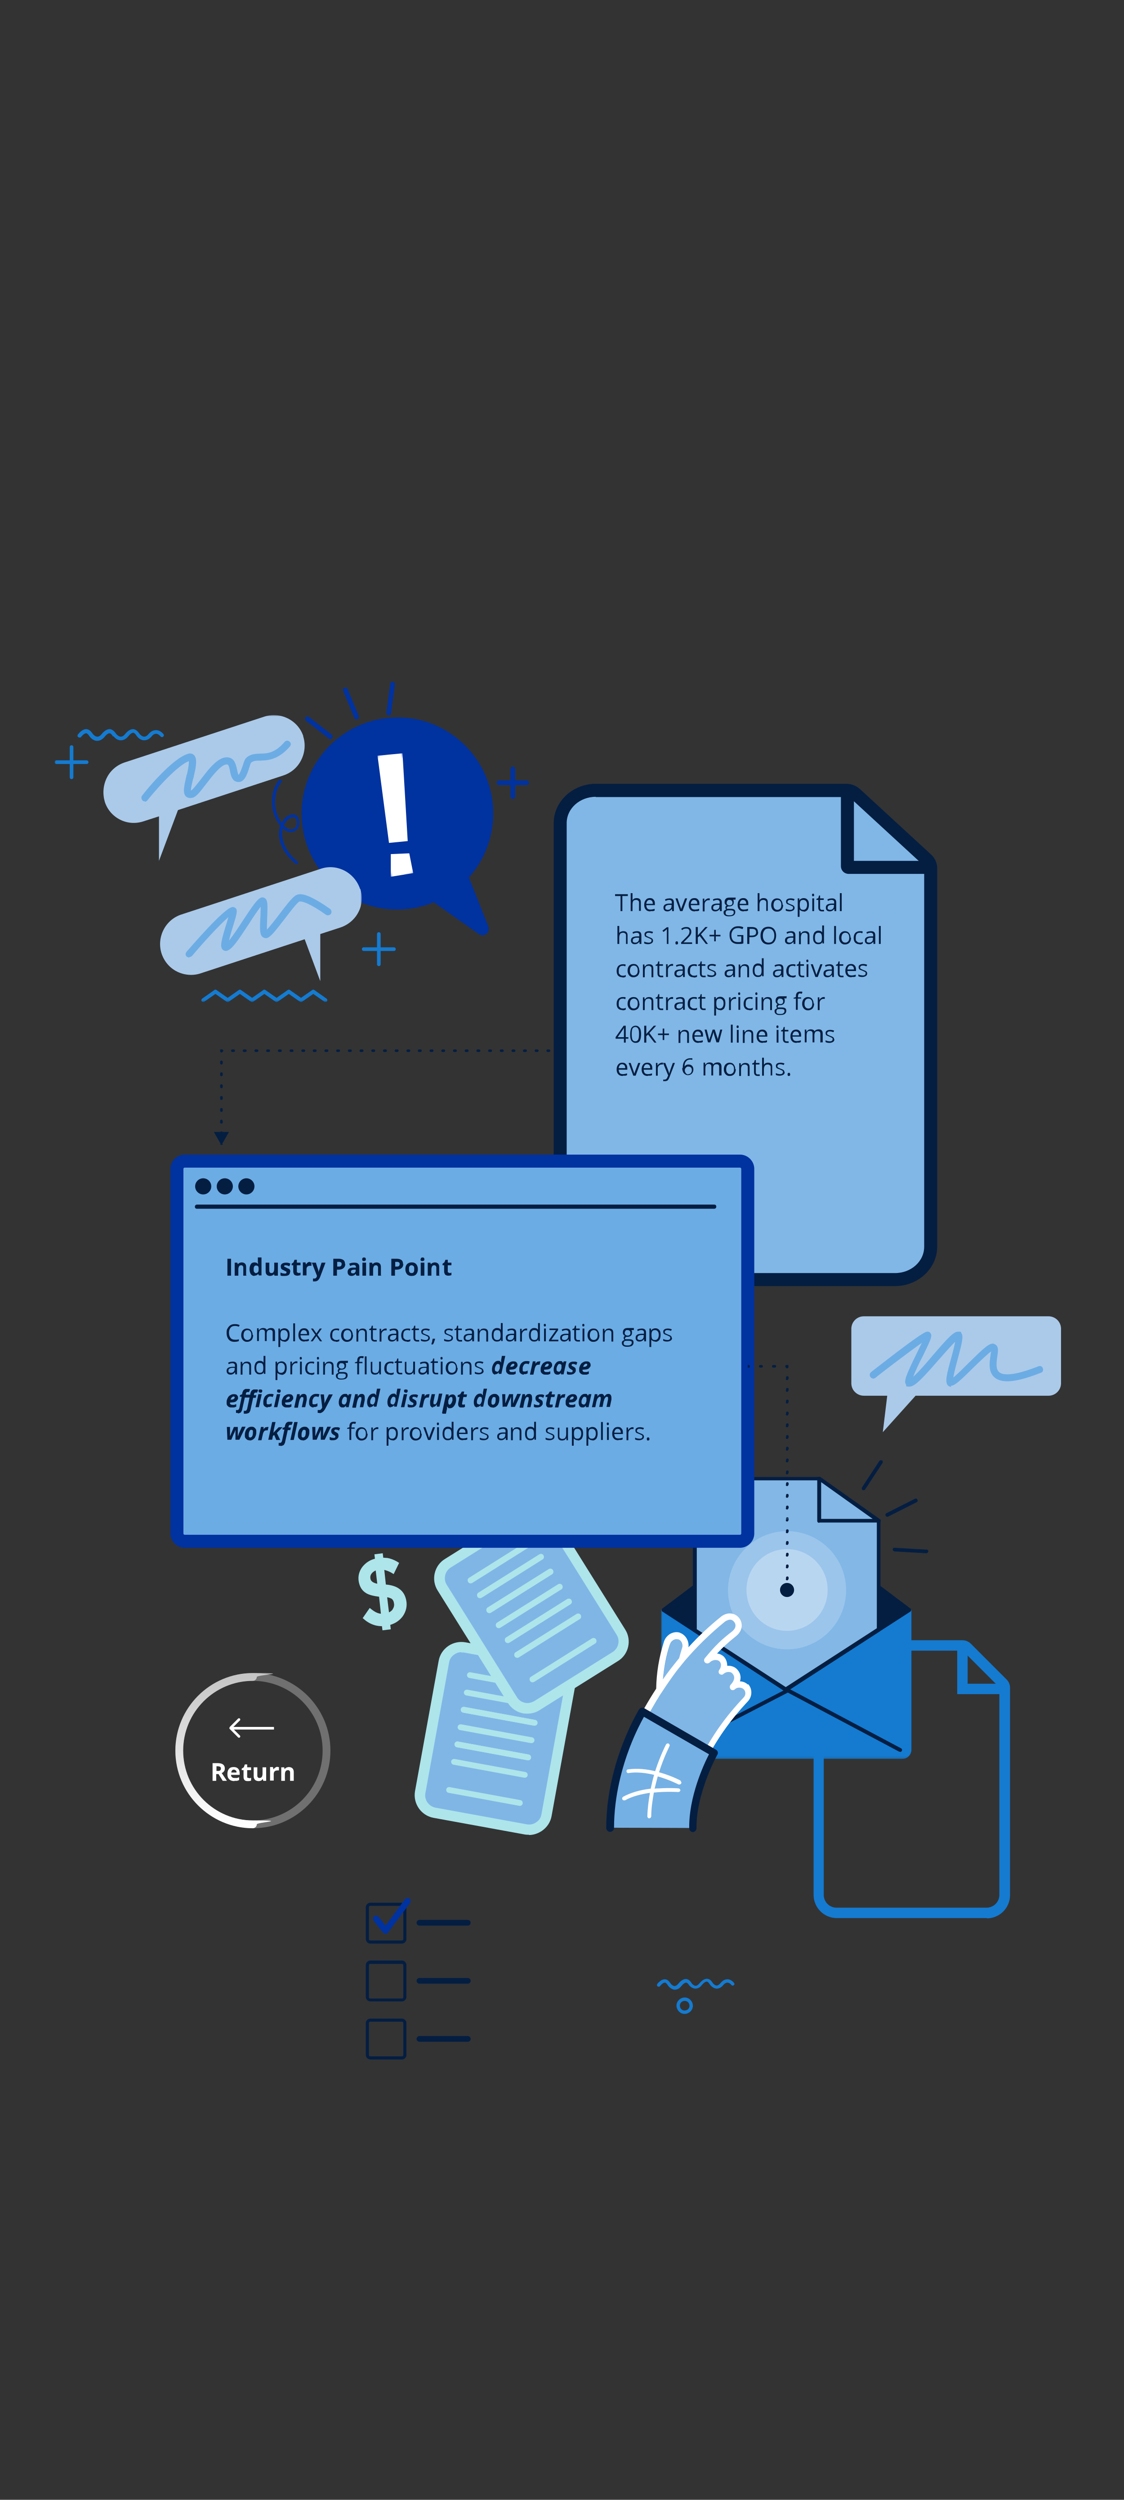 <?xml version="1.0" encoding="UTF-8"?>
<svg id="Layer_1" data-name="Layer 1" xmlns="http://www.w3.org/2000/svg" version="1.1" xmlns:xlink="http://www.w3.org/1999/xlink" viewBox="0 0 432 960">
  <rect x="0" y="0" width="432" height="960" fill="#333333" stroke="none"/>
  <defs>
    <mask id="mask" x="254.1" y="560.6" width="113.7" height="114.9" maskUnits="userSpaceOnUse">
      <g id="mask0_2908_13224" data-name="mask0 2908 13224">
        <path d="M367.8,560.6h-113.7v114.9h113.7v-114.9Z" fill="#fff" stroke-width="0"/>
      </g>
    </mask>
    <mask id="mask-1" x="232.9" y="619.7" width="55.9" height="83.9" maskUnits="userSpaceOnUse">
      <g id="mask1_2908_13224" data-name="mask1 2908 13224">
        <path d="M288.8,619.7h-55.9v83.9h55.9v-83.9Z" fill="#fff" stroke-width="0"/>
      </g>
    </mask>
    <linearGradient id="linear-gradient" x1="83.1" y1="318" x2="83.1" y2="261.4" gradientTransform="translate(0 962) scale(1 -1)" gradientUnits="userSpaceOnUse">
      <stop offset="0" stop-color="#fff" stop-opacity=".6"/>
      <stop offset="1" stop-color="#fff"/>
    </linearGradient>
    <mask id="mask-2" x="133.5" y="286.8" width="37.5" height="51.7" maskUnits="userSpaceOnUse">
      <g id="mask2_2908_13224" data-name="mask2 2908 13224">
        <path d="M153.7,286.8l-20.2,8,17.4,43.7,20.2-8-17.4-43.7Z" fill="#fff" stroke-width="0"/>
      </g>
    </mask>
    <mask id="mask-3" x="21" y="274.6" width="118" height="110.2" maskUnits="userSpaceOnUse">
      <g id="mask3_2908_13224" data-name="mask3 2908 13224">
        <path d="M139,274.6H21v110.2h118v-110.2Z" fill="#fff" stroke-width="0"/>
      </g>
    </mask>
  </defs>
  <g id="checkboxes">
    <path d="M154.5,746.4h-12.2c-.9,0-1.7-.8-1.7-1.7v-12.3c0-.9.8-1.7,1.7-1.7h12.2c.9,0,1.7.8,1.7,1.7v12.3c0,.9-.8,1.7-1.7,1.7ZM142.3,731.9c-.3,0-.5.2-.5.5v12.3c0,.3.2.5.5.5h12.2c.3,0,.5-.2.5-.5v-12.3c0-.3-.2-.5-.5-.5h-12.2Z" fill="#041e42" stroke-width="0"/>
    <path d="M148.1,742.6c-.4,0-.7-.2-.9-.4l-3.6-4.6c-.4-.5-.3-1.3.2-1.7.5-.4,1.3-.3,1.7.2l2.7,3.4,7.5-10.2c.4-.5,1.1-.6,1.7-.2.5.4.6,1.1.2,1.7l-8.5,11.4c-.2.3-.6.5-.9.5h0Z" fill="#0032a0" stroke-width="0"/>
    <path d="M154.5,768.6h-12.2c-.9,0-1.7-.8-1.7-1.7v-12.3c0-.9.8-1.7,1.7-1.7h12.2c.9,0,1.7.8,1.7,1.7v12.3c0,.9-.8,1.7-1.7,1.7ZM142.3,754.2c-.3,0-.5.2-.5.5v12.3c0,.3.2.5.5.5h12.2c.3,0,.5-.2.5-.5v-12.3c0-.3-.2-.5-.5-.5h-12.2Z" fill="#041e42" stroke-width="0"/>
    <path d="M179.8,739.5h-18.6c-.6,0-1.1-.5-1.1-1.1s.5-1.1,1.1-1.1h18.6c.6,0,1.1.5,1.1,1.1s-.5,1.1-1.1,1.1Z" fill="#041e42" stroke-width="0"/>
    <path d="M179.8,761.8h-18.6c-.6,0-1.1-.5-1.1-1.1s.5-1.1,1.1-1.1h18.6c.6,0,1.1.5,1.1,1.1s-.5,1.1-1.1,1.1Z" fill="#041e42" stroke-width="0"/>
    <path d="M154.5,790.9h-12.2c-.9,0-1.7-.8-1.7-1.7v-12.3c0-.9.8-1.7,1.7-1.7h12.2c.9,0,1.7.8,1.7,1.7v12.3c0,.9-.8,1.7-1.7,1.7ZM142.3,776.4c-.3,0-.5.2-.5.5v12.3c0,.3.2.5.5.5h12.2c.3,0,.5-.2.5-.5v-12.3c0-.3-.2-.5-.5-.5h-12.2Z" fill="#041e42" stroke-width="0"/>
    <path d="M179.8,784.1h-18.6c-.6,0-1.1-.5-1.1-1.1s.5-1.1,1.1-1.1h18.6c.6,0,1.1.5,1.1,1.1s-.5,1.1-1.1,1.1Z" fill="#041e42" stroke-width="0"/>
  </g>
  <g id="docs">
    <g>
      <path d="M213.6,639l-35.1-6.4c-3.7-.7-7.2,1.8-7.9,5.5l-9.1,50.1c-.7,3.7,1.8,7.2,5.5,7.9l35.1,6.4c3.7.7,7.2-1.8,7.9-5.5l9.1-50.1c.7-3.7-1.8-7.2-5.5-7.9Z" fill="#80b6e6" stroke-width="0"/>
      <path d="M203.3,704.6c-.5,0-1.1,0-1.6-.1l-35.1-6.4c-4.8-.9-7.9-5.5-7.1-10.2l9.1-50.1c.4-2.3,1.7-4.3,3.7-5.7,1.9-1.3,4.3-1.8,6.6-1.4l35.1,6.4c4.8.9,7.9,5.5,7.1,10.2l-9.1,50.1c-.4,2.3-1.7,4.3-3.7,5.7-1.5,1-3.2,1.6-5,1.6ZM177.3,634.5c-1,0-1.9.3-2.7.9-1.1.7-1.8,1.8-2,3.1l-9.1,50.1c-.5,2.6,1.3,5.1,3.9,5.6l35.1,6.4c1.3.2,2.5,0,3.6-.8,1.1-.7,1.8-1.8,2-3.1l9.1-50.1c.5-2.6-1.3-5.1-3.9-5.6l-35.1-6.4c-.3,0-.6,0-.9,0Z" fill="#ade5ea" stroke-width="0"/>
    </g>
    <path d="M202.8,676l-27.2-5c-.6-.1-1-.7-.9-1.3.1-.6.7-1,1.3-.9l27.2,5c.6.1,1,.7.9,1.3-.1.6-.7,1-1.3.9Z" fill="#ade5ea" stroke-width="0"/>
    <path d="M201.5,682.7l-27.2-5c-.6-.1-1-.7-.9-1.3.1-.6.7-1,1.3-.9l27.2,5c.6.1,1,.7.9,1.3-.1.6-.7,1-1.3.9Z" fill="#ade5ea" stroke-width="0"/>
    <path d="M199.6,693.5l-27.2-5c-.6-.1-1-.7-.9-1.3.1-.6.7-1,1.3-.9l27.2,5c.6.1,1,.7.9,1.3-.1.6-.7,1-1.3.9Z" fill="#ade5ea" stroke-width="0"/>
    <path d="M205.2,662.7l-27.2-5c-.6-.1-1-.7-.9-1.3.1-.6.7-1,1.4-.9l27.2,5c.6.1,1,.7.9,1.3-.1.6-.7,1-1.3.9Z" fill="#ade5ea" stroke-width="0"/>
    <path d="M204,669.4l-27.2-5c-.6-.1-1-.7-.9-1.3.1-.6.7-1,1.4-.9l27.2,5c.6.1,1,.7.9,1.3-.1.6-.7,1-1.3.9Z" fill="#ade5ea" stroke-width="0"/>
    <path d="M202.8,676l-27.2-5c-.6-.1-1-.7-.9-1.3.1-.6.7-1,1.3-.9l27.2,5c.6.1,1,.7.9,1.3-.1.6-.7,1-1.3.9Z" fill="#ade5ea" stroke-width="0"/>
    <path d="M207.6,649.4l-27.2-5c-.6-.1-1-.7-.9-1.3.1-.6.7-1,1.3-.9l27.2,5c.6.1,1,.7.9,1.3-.1.6-.7,1-1.3.9Z" fill="#ade5ea" stroke-width="0"/>
    <path d="M206.4,656.1l-27.2-5c-.6-.1-1-.7-.9-1.3.1-.6.7-1,1.4-.9l27.2,5c.6.1,1,.7.9,1.3-.1.6-.7,1-1.3.9Z" fill="#ade5ea" stroke-width="0"/>
    <path d="M205.2,662.7l-27.2-5c-.6-.1-1-.7-.9-1.3.1-.6.7-1,1.3-.9l27.2,5c.6.1,1,.7.9,1.3-.1.6-.7,1-1.3.9Z" fill="#ade5ea" stroke-width="0"/>
    <g>
      <path d="M202.3,581.4l-30.2,18.9c-3.2,2-4.1,6.2-2.2,9.4l27,43.2c2,3.2,6.2,4.2,9.4,2.2l30.2-18.9c3.2-2,4.1-6.2,2.2-9.4l-27-43.2c-2-3.2-6.2-4.2-9.4-2.2Z" fill="#80b6e6" stroke-width="0"/>
      <path d="M202.7,658.1c-.7,0-1.3,0-2-.2-2.3-.5-4.2-1.9-5.5-3.9l-27-43.2c-2.6-4.1-1.3-9.6,2.8-12.1l30.2-18.9c2-1.2,4.4-1.6,6.6-1.1,2.3.5,4.2,1.9,5.5,3.9l27,43.2c2.6,4.1,1.3,9.6-2.8,12.1l-30.2,18.9c-1.4.9-3,1.3-4.7,1.3ZM203.4,583.1l-30.2,18.9c-2.2,1.4-2.9,4.4-1.5,6.6l27,43.2c.7,1.1,1.7,1.8,3,2.1,1.2.3,2.5,0,3.6-.6l30.2-18.9c2.2-1.4,2.9-4.4,1.5-6.6l-27-43.2c-.7-1.1-1.7-1.8-3-2.1s-2.5,0-3.6.6h0Z" fill="#ade5ea" stroke-width="0"/>
    </g>
    <path d="M219.2,616.1l-23.4,14.7c-.5.3-1.3.2-1.6-.4-.3-.5-.2-1.3.4-1.6l23.4-14.7c.5-.3,1.3-.2,1.6.4.3.5.2,1.3-.4,1.6Z" fill="#ade5ea" stroke-width="0"/>
    <path d="M222.8,621.8l-23.4,14.7c-.5.3-1.3.2-1.6-.4-.3-.5-.2-1.3.4-1.6l23.4-14.7c.5-.3,1.3-.2,1.6.4.3.5.2,1.3-.4,1.6Z" fill="#ade5ea" stroke-width="0"/>
    <path d="M228.7,631.2l-23.4,14.7c-.5.3-1.3.2-1.6-.4-.3-.5-.2-1.3.4-1.6l23.4-14.7c.5-.3,1.3-.2,1.6.4.3.5.2,1.3-.4,1.6Z" fill="#ade5ea" stroke-width="0"/>
    <path d="M212.1,604.6l-23.4,14.7c-.5.3-1.3.2-1.6-.4-.3-.5-.2-1.3.4-1.6l23.4-14.7c.5-.3,1.3-.2,1.6.4.3.5.2,1.3-.4,1.6Z" fill="#ade5ea" stroke-width="0"/>
    <path d="M215.7,610.4l-23.4,14.7c-.5.3-1.3.2-1.6-.4-.3-.5-.2-1.3.4-1.6l23.4-14.7c.5-.3,1.3-.2,1.6.4.3.5.2,1.3-.4,1.6Z" fill="#ade5ea" stroke-width="0"/>
    <path d="M219.2,616.1l-23.4,14.7c-.5.3-1.3.2-1.6-.4-.3-.5-.2-1.3.4-1.6l23.4-14.7c.5-.3,1.3-.2,1.6.4.3.5.2,1.3-.4,1.6Z" fill="#ade5ea" stroke-width="0"/>
    <path d="M204.9,593.2l-23.4,14.7c-.5.3-1.3.2-1.6-.4-.3-.5-.2-1.3.4-1.6l23.4-14.7c.5-.3,1.3-.2,1.6.4.3.5.2,1.3-.4,1.6Z" fill="#ade5ea" stroke-width="0"/>
    <path d="M208.5,598.9l-23.4,14.7c-.5.3-1.3.2-1.6-.4-.3-.5-.2-1.3.4-1.6l23.4-14.7c.5-.3,1.3-.2,1.6.4.3.5.2,1.3-.4,1.6Z" fill="#ade5ea" stroke-width="0"/>
    <path d="M212.1,604.6l-23.4,14.7c-.5.3-1.3.2-1.6-.4-.3-.5-.2-1.3.4-1.6l23.4-14.7c.5-.3,1.3-.2,1.6.4.3.5.2,1.3-.4,1.6Z" fill="#ade5ea" stroke-width="0"/>
    <path d="M156.1,614.4c-.4-1.8-1.2-3.2-2.6-4.2-1.3-1-3.1-1.5-5.2-1.7,0,0,0,0,0,0l-.6-5.6s0,0,0,0c.8.2,1.7.5,2.6,1l1,.6,2.1-4.3-.8-.5c-1.2-.7-2.5-1.2-3.8-1.4-.5,0-1-.1-1.5-.1l-.2-1.7-3.2.4.2,1.7c-2,.5-3.6,1.6-4.8,3.1-1.3,1.7-1.8,3.7-1.4,5.8.4,2,1.3,3.4,2.8,4.3,1.1.7,2.8,1.1,5,1.4l.7,6.5c-.2,0-.4,0-.7-.1-.9-.2-1.8-.7-2.7-1.4l-.9-.7-2.7,3.9.7.6c1.3,1.1,2.7,1.8,4.2,2.2.8.2,1.6.3,2.5.3l.2,1.6,3.2-.4-.2-1.7c2-.6,3.6-1.7,4.8-3.3,1.3-1.9,1.8-4,1.3-6.3ZM142.4,606.4c-.2-.9,0-1.6.5-2.2.4-.5.9-.8,1.5-1.1l.6,5.1c-1.5-.3-2.4-.9-2.6-1.8ZM150.9,618.1c-.4.5-.8.8-1.4,1.1l-.7-5.8c.8.1,1.3.4,1.6.5.5.3.9.9,1,1.7.2.9,0,1.7-.5,2.4Z" fill="#ade5ea" stroke-width="0"/>
  </g>
  <g id="squiggle-static">
    <path d="M264.7,762.2s1,1.4,2.5,1.5c.9,0,1.8-.4,2.5-1.3.9-1.1,1.5-1.4,1.9-1.4.5,0,.9.6,1.3,1.2,0,0,1,1.4,2.5,1.5.9,0,1.8-.4,2.5-1.3.6-.7,1.1-1,1.7-1,.9,0,1.5.9,1.5.9.2.3.6.3.9.1.3-.2.4-.6.1-.9,0,0-1-1.4-2.5-1.4-1,0-1.9.5-2.7,1.5-.5.6-1,.9-1.4.9-.7,0-1.4-.7-1.5-.9-.4-.6-1.1-1.7-2.3-1.7-.9,0-1.9.6-2.9,1.8-.5.6-1,.9-1.4.9-.7,0-1.4-.7-1.5-.9-.4-.6-1.1-1.7-2.3-1.7-.9,0-1.9.6-2.9,1.8-.5.6-1,.9-1.4.9-.7,0-1.4-.7-1.5-.9-.4-.6-1.1-1.7-2.3-1.7-.9,0-1.9.6-2.9,1.8,0,.1-.1.3-.1.4s0,.4.2.5c.3.2.7.2.9,0,.9-1.1,1.5-1.4,1.9-1.4.5,0,.9.6,1.3,1.2,0,0,1,1.4,2.5,1.5.9,0,1.8-.4,2.5-1.3.9-1.1,1.5-1.4,1.9-1.4.5,0,.9.6,1.3,1.2h0Z" fill="#147bd1" stroke-width="0"/>
    <path d="M263.2,767.1c-1.7,0-3.2,1.4-3.2,3.1,0,1.7,1.4,3.2,3.1,3.2,1.7,0,3.2-1.4,3.2-3.1,0-1.7-1.4-3.2-3.1-3.2ZM263.1,772.1c-1,0-1.8-.8-1.8-1.9,0-1,.8-1.8,1.9-1.8,1,0,1.8.8,1.8,1.9,0,1-.8,1.8-1.9,1.8Z" fill="#147bd1" stroke-width="0"/>
  </g>
  <g id="quote-small">
    <path d="M332,505.5h71c2.6,0,4.8,2.1,4.8,4.8v20.9c0,2.6-2.1,4.8-4.8,4.8h-51.1l-12.6,14,1.7-14h-9c-2.6,0-4.8-2.1-4.8-4.8v-20.9c0-2.6,2.1-4.8,4.8-4.8Z" fill="#abcae9" stroke-width="0"/>
    <path d="M365.6,532.6c-.5,0-1-.2-1.4-.7-1-1.3-.4-4,1.5-10.8.5-1.8,1.1-4.1,1.4-5.8-1.7,1.6-4.4,4.8-6.4,7-6.2,7.1-9.1,10.2-11.1,10.2s-1.1-.3-1.4-.8c-.8-1.2-.3-3,4.2-12.1.6-1.2,1.3-2.7,1.9-3.9-5.3,3.7-16.8,12.5-17.8,13.4-.6.5-1.4.4-1.9-.2-.5-.6-.4-1.4.1-1.9.2-.2,5.1-4,10.1-7.8,10.3-7.8,11.1-7.8,11.7-7.8s1,.3,1.2.7c.6,1,.2,2.1-3,8.6-1.2,2.3-2.9,5.8-3.7,8,2.1-1.8,5.4-5.7,7.6-8.3,5.6-6.5,7.9-9,9.6-9s1,.2,1.3.6c.8,1.1.4,3.2-1.3,9.5-.6,2.2-1.5,5.6-1.8,7.5,1.5-1.2,4.1-3.8,5.9-5.6,5.3-5.2,7.6-7.4,9.2-7.4h0c.6,0,1.1.3,1.5.7.8.9.6,2.4.3,4.2-.3,2.2-.7,5,.8,6.1,1.4,1.1,5.1,1.6,15-2.3.7-.3,1.5,0,1.7.8.3.7,0,1.5-.8,1.7-9.1,3.6-14.7,4.2-17.6,1.9-2.7-2.1-2.1-5.9-1.7-8.6,0-.5.2-1.1.2-1.5-1.5,1.1-4.6,4.1-6.8,6.2-5.1,5.1-7.2,7-8.7,7h0Z" fill="#6cace4" stroke-width="0"/>
  </g>
  <g id="docs-fg">
    <path d="M379.3,736.6h-57.7c-4.9,0-8.9-4-8.9-8.9v-88.9c0-4.9,4-8.9,8.9-8.9h48.3c1.2,0,2.4.5,3.3,1.4l13.7,13.7c.9.9,1.3,2,1.3,3.3h0v79.5c0,4.9-4,8.9-8.9,8.9ZM321.5,633.9c-2.7,0-4.9,2.2-4.9,4.9v88.9c0,2.7,2.2,4.9,4.9,4.9h57.7c2.7,0,4.9-2.2,4.9-4.9v-79.5c0-.2,0-.3-.2-.4l-13.7-13.7c-.1-.1-.3-.2-.4-.2h-48.3Z" fill="#147bd1" stroke-width="0"/>
    <polygon points="387.1 650.6 367.9 650.6 367.9 631.3 371.9 631.3 371.9 646.6 387.1 646.6 387.1 650.6" fill="#147bd1" stroke-width="0"/>
    <g mask="url(#mask)">
      <g>
        <path d="M254.1,618.2c0,.1,0,.3,0,.4v53.3c0,2,1.6,3.6,3.6,3.6h89c2,0,3.6-1.6,3.6-3.6v-53.3c0-.1,0-.3,0-.4h-96Z" fill="#147bd1" stroke-width="0"/>
        <path d="M345.9,672.7c-.1,0-.2,0-.3,0l-42.8-22.7-43.9,22.7c-.4.2-.8,0-1-.3-.2-.4,0-.8.3-1l44.3-22.9c.2-.1.5-.1.7,0l43.1,22.9c.4.2.5.6.3,1-.1.2-.4.4-.6.4Z" fill="#041e42" stroke-width="0"/>
        <path d="M302,648.8l-47-30.6,47.2-35.5,47.2,35.5-47.4,30.6Z" fill="#041e42" stroke-width="0"/>
        <path d="M302,649.6c-.1,0-.3,0-.4-.1l-47-30.6c-.2-.1-.3-.3-.3-.6,0-.2,0-.5.3-.6l47.2-35.5c.3-.2.6-.2.9,0l47.2,35.5c.2.1.3.4.3.6,0,.2-.1.5-.3.6l-47.4,30.6c-.1,0-.3.1-.4.1h0ZM256.2,618.1l45.8,29.8,46.1-29.8-45.9-34.6-45.9,34.6Z" fill="#041e42" stroke-width="0"/>
        <path d="M356.1,595.1l-12.2-.7c-.1,0-.3,0-.4,0-.2.1-.4.3-.4.6,0,.4.3.7.7.8l12.2.7c.4,0,.7-.3.8-.7,0-.4-.3-.7-.7-.8h0Z" fill="#041e42" stroke-width="0"/>
        <path d="M340.4,582.1c.2.4.6.5,1,.3l10.9-5.5c.4-.2.5-.6.3-1-.2-.4-.6-.5-1-.3l-10.9,5.5c-.4.2-.5.6-.3,1Z" fill="#041e42" stroke-width="0"/>
        <path d="M332.5,572l6.7-10.2c.2-.3.1-.8-.2-1-.2-.1-.5-.2-.7,0-.1,0-.2.1-.3.2l-6.7,10.2c-.2.3-.1.8.2,1,.3.2.8.1,1-.2Z" fill="#041e42" stroke-width="0"/>
        <path d="M302,648.8l35.7-23.1v-41.7l-22.8-16.3h-47.9v58.2l35,22.8Z" fill="#82b7e6" stroke-width="0"/>
        <path d="M302,649.6c-.1,0-.3,0-.4-.1l-35-22.8c-.2-.1-.3-.4-.3-.6v-58.2c0-.4.3-.7.7-.7h47.9c.2,0,.3,0,.4.1l22.8,16.3c.2.1.3.4.3.6v41.7c0,.2-.1.5-.3.6l-35.7,23.1c-.1,0-.3.1-.4.1h0ZM267.7,625.6l34.3,22.3,35-22.6v-40.9l-22.3-15.9h-46.9v57.1Z" fill="#041e42" stroke-width="0"/>
        <path d="M314.8,567.8v16.3s22.9,0,22.9,0l-22.9-16.2Z" fill="#84b8e6" stroke-width="0"/>
        <path d="M314.8,584.8c-.4,0-.7-.3-.7-.7v-16.3c0-.3.1-.5.4-.6.2-.1.5-.1.8,0l22.9,16.2c.3.2.4.5.3.8,0,.3-.4.5-.7.5h-22.8ZM315.6,569.2v14.1s19.8,0,19.8,0l-19.8-14.1Z" fill="#041e42" stroke-width="0"/>
      </g>
    </g>
  </g>
  <g id="hand">
    <path d="M286.6,647.9c-1.3-1.3-3.5-1.3-4.9,0,1.8-1.9,2.3-4,.8-5.8-1.4-1.6-3.7-1.4-5.2-.1,1.2-1.4,1.3-3.6,0-4.9-1.6-1.4-4.1-.9-5.5.5,4.1-4.9,6.5-7.1,10.3-10.1,1.6-1.2,2.3-3.1,1.3-4.8-1.4-2.4-3.8-2.1-5.4-.9-14.3,11.5-24.1,24.4-33.4,42.7,8.4,4,16.8,8.1,25,12.5,4.8-9.4,9.8-16.6,17-24.2,1.3-1.4,1.3-3.6,0-4.9h0Z" fill="#80b6e6" stroke-width="0"/>
    <path d="M262.1,633s0,0,0,0c.5-1.3-.2-2.9-1.3-3.4,0,0-.1,0-.2,0-1.3-.4-2.6.7-3.1,1.9-1.4,4.5-2.3,8.9-2.7,13.5,2-2.8,4-5.5,6.2-8.1.3-1.3.7-2.6,1.1-3.8Z" fill="#80b6e6" stroke-width="0"/>
    <path d="M287.5,647c-.8-.8-1.9-1.3-3.1-1.3.5-1.6.2-3.1-.9-4.4-.9-1.1-2.2-1.6-3.6-1.6-.1,0-.2,0-.4,0,0-1.3-.4-2.6-1.4-3.6-.7-.6-1.5-1-2.5-1.1,2.5-2.7,4.5-4.4,7.2-6.6,2.2-1.7,2.9-4.2,1.7-6.4-.9-1.6-2.4-2.4-4.1-2.4-1,0-2.1.4-3.1,1.1,0,0,0,0,0,0-4.6,3.7-8.8,7.6-12.7,11.9.3-2.2-.9-4.5-2.9-5.4-.1,0-.3-.1-.4-.2-1.2-.4-2.6-.2-3.8.5-1.1.7-1.9,1.7-2.3,2.9,0,0,0,0,0,0-1.9,6-2.9,11.9-3,18.1-3,4.6-5.9,9.7-8.7,15.2-.1.3-.2.6,0,.9.1.3.3.6.6.7,8.4,3.9,16.8,8.1,25,12.5.2,0,.4.1.6.1.1,0,.2,0,.3,0,.3,0,.6-.3.7-.6,4.7-9.3,9.7-16.4,16.8-24,1.7-1.9,1.7-4.8,0-6.6ZM257.5,631.5c.4-1.3,1.8-2.3,3.1-1.9,0,0,.1,0,.2,0,1.2.5,1.8,2.1,1.3,3.4,0,0,0,0,0,0-.4,1.3-.8,2.6-1.1,3.8-2.1,2.6-4.2,5.2-6.2,8.1.4-4.5,1.2-9,2.7-13.5ZM285.8,651.9c-7,7.4-12,14.5-16.6,23.4-7.5-4-15.2-7.8-22.9-11.4,2-3.8,4-7.4,6-10.8.4-.6.8-1.2,1.1-1.8.4-.6.8-1.2,1.2-1.8,1.7-2.6,3.5-5.2,5.3-7.6.5-.7,1-1.3,1.6-2,.5-.7,1.1-1.3,1.6-2,4.7-5.5,9.8-10.5,15.6-15.2.6-.4,1.2-.6,1.8-.7.8,0,1.4.4,1.9,1.2.7,1.3,0,2.5-1,3.3,0,0,0,0,0,0-3.9,3-6.3,5.2-10.5,10.3-.4.5-.4,1.2.1,1.7.5.4,1.2.4,1.7,0,.6-.6,1.4-1,2.2-1,.4,0,1.1,0,1.6.5.9.8.7,2.3,0,3.2-.4.5-.4,1.2,0,1.6.5.4,1.2.5,1.6,0,.5-.4,1.1-.7,1.8-.7.5,0,1.2,0,1.7.7.7.8,1.1,2.2-.8,4.2-.4.5-.4,1.2,0,1.7.4.5,1.2.5,1.7,0h0c.4-.4,1-.6,1.6-.6.7,0,1.3.2,1.7.6.9.8.9,2.3,0,3.2Z" fill="#fff" stroke-width="0"/>
    <path d="M246.8,657.2s-12.4,19.8-12.4,44.7c7.9,0,31.8.1,31.8.1-.2-13.9,8.1-28.9,8.1-28.9l-27.5-15.9Z" fill="#74b0e4" stroke-width="0"/>
    <path d="M266.2,703.6h0c.8,0,1.5-.7,1.5-1.5h0c-.2-13.4,7.9-28.1,8-28.2.4-.7.2-1.6-.6-2l-27.5-15.9c-.7-.4-1.6-.2-2,.5-.1.2-3.2,5.2-6.3,13.3-2.9,7.5-6.3,19.1-6.3,32.2,0,.8.7,1.5,1.5,1.5h0c.8,0,1.5-.7,1.5-1.5,0-12.6,3.3-23.8,6.1-31.1,2.1-5.5,4.3-9.6,5.4-11.6l25,14.4c-2.1,4-7.8,16.5-7.6,28.4,0,0,0,0,0,0h0c0,.9.7,1.5,1.5,1.5h0Z" fill="#041e42" stroke-width="0"/>
    <path d="M261.6,683.8c-.2-.1-3.6-1.9-8.3-3.2,1.9-6,4-9.9,4-10,.2-.4,0-.8-.3-1-.4-.2-.8,0-1,.3,0,0-2.2,4.1-4.2,10.3-3.2-.8-6.9-1.2-10.4-.7-.4,0-.7.4-.6.8,0,.4.4.7.8.6,3.3-.5,6.8,0,9.8.7-.5,1.6-.9,3.4-1.3,5.3-4.3.5-7.8,1.6-10.6,3.1-.3.2-.5.6-.3,1,.1.3.4.4.7.4h0c0,0,.2,0,.3,0,2.8-1.6,6.3-2.4,9.6-2.9-.5,2.8-.9,5.8-1,9,0,.4.3.8.7.8h0c.4,0,.7-.3.8-.7,0-3.2.5-6.3,1-9.2,5.1-.5,9.3-.2,9.4-.2.4,0,.7-.3.8-.6,0-.4-.3-.7-.6-.8-.1,0-3.3-.3-7.6,0-.6,0-1.1,0-1.7.1.4-1.7.8-3.2,1.2-4.7,4.6,1.3,8,3.1,8,3.1.1,0,.3,0,.4,0,.2,0,.5-.2.6-.4.2-.3,0-.8-.3-1Z" fill="#fff" stroke-width="0"/>
  </g>
  <g id="return-button">
    <path d="M97.2,702.1c-16.4,0-29.8-13.4-29.8-29.8s13.3-29.8,29.8-29.8,29.8,13.4,29.8,29.8-13.3,29.8-29.8,29.8ZM97.2,645.5c-14.8,0-26.8,12-26.8,26.8s12,26.8,26.8,26.8,26.8-12,26.8-26.8-12-26.8-26.8-26.8Z" fill="#fff" opacity=".3" stroke-width="0"/>
    <path d="M97.2,702.1c-16.4,0-29.8-13.4-29.8-29.8s13.3-29.8,29.8-29.8,1.5.7,1.5,1.5-.7,1.5-1.5,1.5c-14.8,0-26.8,12-26.8,26.8s12,26.8,26.8,26.8,1.5.7,1.5,1.5-.7,1.5-1.5,1.5Z" fill="url(#linear-gradient)" stroke-width="0"/>
    <path d="M83.1,680.1h.5c.5,0,.8,0,1-.2.2-.2.3-.4.3-.7s-.1-.6-.3-.7c-.2-.1-.6-.2-1-.2h-.4v1.8ZM83.1,681.3v2.6h-1.4v-6.8h2c.9,0,1.6.2,2,.5.4.3.7.8.7,1.5s-.1.8-.3,1.1c-.2.3-.5.6-.9.7,1,1.5,1.7,2.5,2,3h-1.6l-1.6-2.6h-.8ZM89.9,679.6c-.3,0-.5,0-.7.3-.2.2-.3.5-.3.8h2c0-.4,0-.6-.3-.8-.2-.2-.4-.3-.7-.3ZM90.1,684c-.8,0-1.5-.2-2-.7-.5-.5-.7-1.1-.7-2s.2-1.5.6-2c.4-.5,1-.7,1.8-.7s1.3.2,1.7.6c.4.4.6,1,.6,1.7v.7h-3.3c0,.4.1.7.4.9.2.2.5.3.9.3s.6,0,.9,0c.3,0,.6-.2.9-.3v1.1c-.2.1-.5.2-.8.3-.3,0-.6,0-1,0ZM95.6,682.9c.2,0,.5,0,.9-.2v1.1c-.4.2-.8.2-1.3.2s-1-.1-1.2-.4c-.3-.3-.4-.7-.4-1.3v-2.5h-.7v-.6l.8-.5.4-1.1h.9v1.1h1.5v1.1h-1.5v2.5c0,.2,0,.4.2.4.1,0,.3.1.5.1ZM101.2,683.9l-.2-.7h0c-.2.2-.4.4-.6.6-.3.1-.6.2-1,.2-.6,0-1.1-.2-1.4-.5-.3-.3-.5-.8-.5-1.4v-3.4h1.4v3c0,.4,0,.7.2.8.1.2.3.3.6.3s.7-.1.9-.4c.2-.3.3-.7.3-1.3v-2.4h1.4v5.2h-1.1ZM106.7,678.6c.2,0,.4,0,.5,0v1.3c-.2,0-.4,0-.5,0-.5,0-.8.1-1.1.3-.2.2-.4.6-.4,1v2.6h-1.4v-5.2h1.1l.2.9h0c.2-.3.4-.5.7-.7.3-.2.6-.3.9-.3ZM112.9,683.9h-1.4v-3c0-.4,0-.7-.2-.8-.1-.2-.3-.3-.6-.3s-.7.1-.9.4c-.2.3-.3.7-.3,1.3v2.4h-1.4v-5.2h1.1l.2.7h0c.2-.3.4-.4.7-.6.3-.1.6-.2.9-.2.6,0,1.1.2,1.4.5.3.3.5.8.5,1.4v3.4Z" fill="#fff" stroke-width="0"/>
    <path d="M88.3,663.3c-.2.2-.2.5,0,.7l3.2,3.2c.2.2.5.2.7,0,.2-.2.2-.5,0-.7l-2.9-2.9,2.9-2.9c.2-.2.2-.5,0-.7-.2-.2-.5-.2-.7,0l-3.2,3.2ZM105.3,663.2h-16.7v1h16.7v-1Z" fill="#fff" stroke-width="0"/>
  </g>
  <g id="exclamation">
    <path d="M139.8,363.8h5.1v-5.1c0-.4.3-.7.7-.7s.7.3.7.7v5.1h5.1c.4,0,.7.3.7.7s-.3.7-.7.7h-5.1v5.1c0,.4-.3.7-.7.7s-.7-.3-.7-.7v-5.1h-5.1c-.4,0-.7-.3-.7-.7s.3-.7.7-.7Z" fill="#147bd1" stroke-width="0"/>
    <g>
      <path d="M117.8,275.9c.1-.2.4-.2.6,0l8.9,6.9c.2.1.2.3.1.5,0,0,0,0,0,0-.1.2-.4.2-.6,0l-8.9-6.9c-.2-.1-.2-.4,0-.6Z" fill="#0032a0" stroke-width="0"/>
      <path d="M127,283.9c-.2,0-.4,0-.5-.2l-8.9-6.9c-.4-.3-.5-.9-.2-1.3h0c.3-.4.9-.5,1.3-.2l8.9,6.9c.3.3.4.7.2,1.1h0c-.1.3-.4.4-.6.5,0,0,0,0-.1,0ZM127.1,282.9h0s0,0,0,0h0Z" fill="#0032a0" stroke-width="0"/>
    </g>
    <g>
      <path d="M150.9,262.3h0c.2,0,.4.2.3.5l-1.5,11.1h0c0,0,0,0,0,.1,0,.1-.2.2-.4.2-.2,0-.4-.2-.3-.5l1.5-11.1h0c0-.2.2-.4.4-.3Z" fill="#0032a0" stroke-width="0"/>
      <path d="M149.4,274.7s0,0-.1,0c-.2,0-.5-.2-.6-.3-.1-.2-.2-.4-.2-.7l1.5-11.1c0-.5.5-.8,1-.8h0c.5,0,.8.5.8,1l-1.5,11.1c0,.1,0,.2,0,.3-.2.3-.5.5-.8.5Z" fill="#0032a0" stroke-width="0"/>
    </g>
    <path d="M132.3,265.2c0-.2,0-.4.2-.5.2,0,.4,0,.5.2h0l4.3,10.4c0,.1,0,.2,0,.3h0c0,0-.1.1-.2.2-.2,0-.4,0-.5-.2l-4.3-10.4h0Z" fill="#0032a0" stroke-width="0"/>
    <path d="M137,276.3c-.4,0-.7-.2-.8-.6l-4.3-10.4c-.2-.5,0-1,.5-1.2.2,0,.5,0,.7,0,.2,0,.4.3.5.5l4.3,10.4c.1.2,0,.5,0,.8,0,.2-.3.3-.5.4-.1,0-.2,0-.3,0Z" fill="#0032a0" stroke-width="0"/>
    <path d="M180.3,336.9c7.7-8.7,10.9-20.6,8.5-32.1-2-9.6-7.7-17.9-15.9-23.3-8.2-5.4-18.1-7.2-27.7-5.2-19.9,4.2-32.7,23.8-28.5,43.7,2,9.6,7.7,17.9,15.9,23.3,8.2,5.4,18.1,7.2,27.7,5.2,2.2-.5,4.3-1.1,6.4-2l17.3,12.2c.4.3.9.5,1.4.5s1.1-.2,1.5-.5c.9-.7,1.2-1.9.8-2.9l-7.5-18.9Z" fill="#0032a0" stroke-width="0"/>
    <g>
      <path d="M197.5,300v.3h4.9c.2,0,.4.2.4.4s-.2.4-.4.4h-4.9v4.9c0,.2-.2.4-.4.4s-.4-.2-.4-.4v-4.9h-4.9c-.2,0-.4-.2-.4-.4s.2-.4.4-.4h4.9v-4.9c0-.2.2-.4.4-.4s.4.2.4.4v4.7Z" fill="#041e42" stroke-width="0"/>
      <path d="M197.1,306.8c-.5,0-.9-.4-.9-.9v-4.4h-4.4c-.5,0-.9-.4-.9-.9s.4-.9.9-.9h4.4v-4.4c0-.5.4-.9.9-.9s.9.4.9.9v4.4h4.4c.5,0,.9.4.9.9s-.4.9-.9.9h-4.4v4.4c0,.5-.4.9-.9.9Z" fill="#0032a0" stroke-width="0"/>
    </g>
    <path d="M108.2,299.6c.2.2.2.5,0,.7-1.6,1.9-2.5,4.8-2.5,7.9,0,2.9,1,5.6,2.6,7.8.8-1.7,2.1-2.9,3.7-3.2,1.3-.3,2.3.3,2.8,1.6.6,1.6.2,3.8-1.4,4.7-1.6.9-3.2.5-4.7-1,0,0,0,0,0,0-1.2,5.1,2.2,10,5.7,12.8.2.2.3.5,0,.8-.2.2-.5.3-.8,0-2.6-2.1-4.4-4.5-5.5-7.1-.9-2.3-1.1-4.6-.6-6.8,0-.2.1-.5.2-.7-4.4-5.5-3.9-13.4-.5-17.5.2-.2.5-.3.8,0,0,0,0,0,0,0h0ZM109.8,317.6c1.4,1.3,2.5,1,3.2.6,1.1-.6,1.4-2.3.9-3.4-.2-.5-.7-1.1-1.6-.9-1.4.3-2.5,1.5-3.2,3.1,0,0,.2.2.3.3.1.1.3.3.4.4Z" fill="#0032a0" stroke-width="0"/>
    <g mask="url(#mask-2)">
      <g>
        <path d="M156.7,323l-7.2.7-4.4-33.5,9.6-.9,2,33.7Z" fill="#fff" stroke-width="0"/>
        <path d="M158.8,335.3l-8.6,1.4v-8.7c0,0,7.1-.3,7.1-.3l1.5,7.6Z" fill="#fff" stroke-width="0"/>
      </g>
    </g>
    <g mask="url(#mask-3)">
      <g>
        <path d="M43.6,282.7s1.1,1.6,2.8,1.6c1,0,1.9-.4,2.8-1.4,1-1.3,1.7-1.5,2-1.5.5,0,1,.7,1.4,1.3,0,0,1.1,1.6,2.8,1.6,1,0,1.9-.4,2.8-1.4.6-.8,1.2-1.1,1.8-1.1.9,0,1.6.9,1.7,1,.2.3.7.4,1,.1.3-.2.4-.7.1-1,0,0-1.1-1.5-2.8-1.5-1.1,0-2.1.5-3,1.6-.5.6-1,.9-1.6.9-.8,0-1.5-.8-1.7-1-.5-.7-1.3-1.8-2.5-1.9-1,0-2.1.6-3.2,2-.5.6-1,.9-1.6.9-.8,0-1.5-.8-1.7-1-.5-.7-1.3-1.8-2.5-1.9-1,0-2.1.6-3.2,2-.5.6-1,.9-1.6.9-.8,0-1.5-.8-1.7-1-.5-.7-1.2-1.8-2.5-1.9-1,0-2.1.6-3.2,2-.1.1-.2.3-.2.5s0,.4.3.6c.3.2.8.2,1,0,1-1.3,1.7-1.5,2-1.5.5,0,1,.7,1.4,1.3,0,0,1.1,1.6,2.8,1.6,1,0,1.9-.4,2.8-1.4,1-1.3,1.7-1.5,2-1.5.5,0,1,.7,1.4,1.3h0Z" fill="#147bd1" stroke-width="0"/>
        <path d="M125.5,383.5l-4.7-3.3c-.2-.2-.6-.2-.8,0l-4.3,3-4.3-3c-.2-.2-.6-.2-.8,0l-4.3,3-4.3-3c-.2-.2-.6-.2-.8,0l-4.3,3-4.3-3c-.2-.2-.6-.2-.8,0l-4.3,3-4.3-3c-.2-.2-.6-.2-.8,0l-4.7,3.3c-.3.2-.4.7-.2,1,.1.2.4.3.6.3s.3,0,.4-.1l4.3-3,4.3,3c.2.2.6.2.8,0l4.3-3,4.3,3c.2.2.6.2.8,0l4.3-3,4.3,3c.2.2.6.2.8,0l4.3-3,4.3,3c.2.2.6.2.8,0l4.3-3,4.3,3c.3.2.8.1,1-.2.2-.3.1-.8-.2-1Z" fill="#147bd1" stroke-width="0"/>
        <path d="M33.3,292h-5.1v-5.1c0-.4-.3-.7-.7-.7s-.7.3-.7.7v5.1h-5.1c-.4,0-.7.3-.7.7s.3.7.7.7h5.1v5.1c0,.4.3.7.7.7s.7-.3.7-.7v-5.1h5.1c.4,0,.7-.3.7-.7s-.3-.7-.7-.7Z" fill="#147bd1" stroke-width="0"/>
        <path d="M116.6,282.8c-2-6.2-8.8-9.6-15-7.6l-53.7,17.6c-3,1-5.5,3.1-6.9,6-1.4,2.9-1.6,6.1-.7,9.2,1,3,3.1,5.4,5.9,6.8,2.8,1.4,6,1.6,9,.6l5.9-1.9v17.1l7.3-19.5,40.5-13.3c3-1,5.5-3.1,6.9-6,1.4-2.8,1.7-6.1.7-9.1Z" fill="#abcae9" stroke-width="0"/>
        <path d="M138.4,341.4c-1-3-3.1-5.5-5.9-7-2.9-1.5-6.1-1.8-9.1-.8l-53.7,17.6c-6.2,2-9.6,8.8-7.6,15,1,3,3.1,5.5,5.9,6.9,2.8,1.4,6.1,1.7,9.1.7l40-13.1,6,16.1v-18.1l7.7-2.5c3-1,5.5-3.1,6.9-5.8,1.5-2.8,1.7-6,.8-9Z" fill="#abcae9" stroke-width="0"/>
        <path d="M55.7,307.7c-.2,0-.3,0-.5,0-.7-.3-1-1.1-.8-1.8.2-.6,11.4-14.5,17.8-16.4,1.2-.4,1.9.1,2.3.4,1.3,1.2,1,4,.1,7.7h0c-.1.6-.2,1.1-.4,1.6-.3,1.3-.9,3.5-.8,4.4.7-.3,2.4-2.6,3.7-4.2,3.3-4.3,7-9.2,10.8-8.5,2.3.4,2.8,2.8,3.2,4.6.1.6.4,1.8.6,2.1.5-.5,1.3-2.7,1.6-3.6.5-1.6.8-2.5,1.4-3,1.6-1.5,3.5-1.5,5.3-1.6,2.6,0,5.6-.1,9.4-4.5.5-.6,1.3-.6,1.9-.1.6.5.6,1.3.1,1.9-4.6,5.2-8.5,5.3-11.4,5.4-1.7,0-2.7.1-3.5.8-.2.3-.5,1.2-.7,1.9-.8,2.6-1.9,5.8-4.4,5.5-2.2-.2-2.7-2.5-3-4.2-.2-1.1-.5-2.4-1-2.5-2.2-.4-5.8,4.4-8.2,7.5-2.3,3-3.6,4.7-5,5.2-1.4.4-2.2,0-2.7-.4-1.4-1.3-.7-4.1,0-7.3.1-.5.2-1,.4-1.4h0c.7-3.1.7-4.3.7-4.9-5.1,1.9-14.6,13.3-15.9,15-.3.4-.7.6-1.1.6h0Z" fill="#6cace4" stroke-width="0"/>
        <path d="M72.7,367.7c-.3,0-.6-.1-.9-.3-.6-.5-.6-1.3-.1-1.9,2.3-2.6,13.7-15.9,17.3-17.1.5-.2,1.1,0,1.5.3.9.9.6,2-1,7.2-.5,1.5-1.1,3.7-1.5,5.3,1.6-1.9,3.8-5.3,5.3-7.6,3.9-5.9,5.6-8.4,7.1-8.9.5-.2,1.1,0,1.5.3,1,.8,1,2.4.8,7.1,0,1.4-.2,3.5-.1,4.9,1.2-1.3,3.2-3.8,4.6-5.7,3.8-5,5.6-7.2,7-7.7,1.4-.5,4.3-.4,12.3,5.2.1,0,.2.1.3.2.6.4.8,1.3.4,1.9-.4.6-1.3.8-1.9.4,0,0-.2-.1-.3-.2-7.7-5.4-9.7-4.9-9.9-4.9-.9.4-3.8,4.2-5.7,6.7-3.7,4.8-5.4,6.9-6.7,7.3-.6.2-1.2,0-1.7-.3-1.2-.9-1.2-3-.9-8.1,0-1.1.1-2.5.1-3.6-1.3,1.6-3.2,4.5-4.6,6.7-3.9,5.9-6.3,9.6-8.3,10.2-.6.2-1.3,0-1.7-.4-1.1-1.1-.7-3.1,1.4-9.9.3-.8.5-1.8.8-2.6-3.5,3-9.7,9.8-13.9,14.8-.3.3-.6.5-1,.5h0Z" fill="#6cace4" stroke-width="0"/>
      </g>
    </g>
  </g>
  <g id="touch-target">
    <path d="M302.5,633.4c12.5,0,22.7-10.2,22.7-22.7s-10.2-22.7-22.7-22.7-22.7,10.2-22.7,22.7,10.2,22.7,22.7,22.7Z" fill="#fff" fill-opacity=".2" stroke-width="0"/>
    <path d="M302.5,626.3c8.6,0,15.6-7,15.6-15.7s-7-15.7-15.6-15.7-15.6,7-15.6,15.7,7,15.7,15.6,15.7Z" fill="#fff" fill-opacity=".3" stroke-width="0"/>
  </g>
  <g id="text-1">
    <g>
      <path d="M357.7,333.4v145.4c0,7-6.1,12.6-13.7,12.6h-115c-7.6,0-13.7-5.6-13.7-12.6v-162.7c0-7,6.1-12.6,13.7-12.6h96.2c1.4,0,2.7.5,3.7,1.4l27.3,25.1c1,.9,1.5,2.1,1.5,3.4h0Z" fill="#81b7e6" stroke-width="0"/>
      <path d="M344,493.9h-115c-8.9,0-16.2-6.8-16.2-15.1v-162.7c0-8.3,7.3-15.1,16.2-15.1h96.2c2,0,3.9.7,5.4,2.1l27.3,25.1c1.5,1.4,2.3,3.3,2.3,5.2h0v145.4c0,8.3-7.3,15.1-16.2,15.1ZM229,306c-6.2,0-11.2,4.5-11.2,10.1v162.7c0,5.6,5,10.1,11.2,10.1h115c6.2,0,11.2-4.5,11.2-10.1v-145.4c0-.6-.3-1.1-.7-1.5l-27.3-25.1c-.5-.5-1.2-.7-2-.7h-96.2Z" fill="#041e42" stroke-width="0"/>
    </g>
    <path d="M358,335.6h-31.8c-1.7,0-3-1.3-3-3v-29.2h5v27.2h29.8v5Z" fill="#041e42" stroke-width="0"/>
    <path d="M239.3,349.9h-.8v-5.8h-2.1v-.7h4.9v.7h-2.1v5.8ZM245.6,349.9v-3.1c0-.4,0-.7-.3-.9-.2-.2-.5-.3-.8-.3s-.9.1-1.1.4c-.2.3-.3.7-.3,1.4v2.5h-.7v-6.9h.7v2.1c0,.3,0,.5,0,.6h0c.1-.2.4-.4.6-.6.3-.1.6-.2.9-.2.6,0,1,.1,1.3.4.3.3.4.7.4,1.3v3.2h-.7ZM249.9,350c-.7,0-1.3-.2-1.7-.7-.4-.4-.6-1-.6-1.8s.2-1.4.6-1.9c.4-.5.9-.7,1.6-.7s1.1.2,1.4.6c.4.4.5.9.5,1.6v.5h-3.3c0,.6.2,1,.4,1.3.3.3.7.4,1.2.4s1-.1,1.6-.3v.7c-.3.1-.5.2-.7.2-.2,0-.5,0-.8,0ZM249.7,345.6c-.4,0-.7.1-.9.4-.2.3-.4.6-.4,1.1h2.5c0-.5-.1-.8-.3-1.1-.2-.2-.5-.4-.9-.4ZM258.3,349.9v-.7h-.2c-.2.3-.5.5-.7.6-.2.1-.5.2-.9.2s-.9-.1-1.1-.4c-.3-.2-.4-.6-.4-1.1,0-1,.8-1.5,2.4-1.5h.8v-.3c0-.4,0-.7-.2-.8-.2-.2-.4-.3-.8-.3s-.9.1-1.4.4l-.2-.6c.2-.1.5-.2.8-.3.3,0,.6-.1.9-.1.6,0,1,.1,1.3.4.3.3.4.7.4,1.2v3.3h-.5ZM256.6,349.4c.5,0,.8-.1,1.1-.4.3-.3.4-.6.4-1.1v-.4h-.7c-.6,0-1,.1-1.3.3-.3.2-.4.4-.4.8s0,.5.2.6c.2.1.4.2.7.2ZM261.4,349.9l-1.8-4.9h.8l1,2.9c.2.7.4,1.1.4,1.3h0c0-.2.1-.5.3-1,.2-.5.6-1.6,1.2-3.2h.8l-1.8,4.9h-.9ZM267,350c-.7,0-1.3-.2-1.7-.7-.4-.4-.6-1-.6-1.8s.2-1.4.6-1.9c.4-.5.9-.7,1.6-.7s1.1.2,1.4.6c.4.4.5.9.5,1.6v.5h-3.3c0,.6.2,1,.4,1.3.3.3.7.4,1.2.4s1-.1,1.6-.3v.7c-.3.1-.5.2-.7.2-.2,0-.5,0-.8,0ZM266.8,345.6c-.4,0-.7.1-.9.4-.2.3-.4.6-.4,1.1h2.5c0-.5-.1-.8-.3-1.1-.2-.2-.5-.4-.9-.4ZM272.2,345c.2,0,.4,0,.6,0v.7c-.3,0-.5,0-.6,0-.4,0-.7.2-1,.5-.3.3-.4.7-.4,1.2v2.6h-.7v-4.9h.6v.9h.1c.2-.3.4-.6.7-.7.3-.2.5-.3.8-.3ZM276.7,349.9v-.7h-.2c-.2.3-.5.5-.7.6-.2.1-.5.2-.9.2s-.9-.1-1.1-.4c-.3-.2-.4-.6-.4-1.1,0-1,.8-1.5,2.4-1.5h.8v-.3c0-.4,0-.7-.2-.8-.2-.2-.4-.3-.8-.3s-.9.1-1.4.4l-.2-.6c.2-.1.5-.2.8-.3.3,0,.6-.1.9-.1.6,0,1,.1,1.3.4.3.3.4.7.4,1.2v3.3h-.5ZM275,349.4c.5,0,.8-.1,1.1-.4.3-.3.4-.6.4-1.1v-.4h-.7c-.6,0-1,.1-1.3.3-.3.2-.4.4-.4.8s0,.5.2.6c.2.1.4.2.7.2ZM282.7,345v.5h-.9c0,.2.2.3.2.5,0,.2,0,.4,0,.6,0,.5-.2.9-.5,1.1-.3.3-.8.4-1.3.4s-.3,0-.4,0c-.3.2-.5.4-.5.6s0,.2.2.3c.1,0,.3,0,.6,0h.9c.5,0,.9.1,1.2.3.3.2.4.5.4,1s-.2.9-.6,1.2c-.4.3-1.1.4-1.9.4s-1.1-.1-1.5-.4c-.3-.2-.5-.6-.5-1s0-.6.3-.8c.2-.2.5-.4.8-.4-.1,0-.2-.1-.3-.3,0-.1-.1-.3-.1-.4s0-.3.1-.5c0-.1.2-.3.4-.4-.3-.1-.5-.3-.6-.5-.2-.2-.2-.5-.2-.9,0-.5.2-.9.5-1.2.3-.3.8-.4,1.4-.4s.5,0,.7,0h1.7ZM278.9,350.7c0,.3.1.5.3.6.2.1.5.2,1,.2.6,0,1.1,0,1.4-.3.3-.2.4-.4.4-.8s0-.4-.2-.6c-.2-.1-.5-.2-.9-.2h-.9c-.3,0-.6,0-.8.2-.2.2-.3.4-.3.7ZM279.3,346.6c0,.3,0,.6.3.8.2.2.5.3.8.3.7,0,1.1-.3,1.1-1s-.4-1.1-1.1-1.1-.6,0-.8.3c-.2.2-.3.5-.3.8ZM285.8,350c-.7,0-1.3-.2-1.7-.7-.4-.4-.6-1-.6-1.8s.2-1.4.6-1.9c.4-.5.9-.7,1.6-.7s1.1.2,1.4.6c.4.4.5.9.5,1.6v.5h-3.3c0,.6.2,1,.4,1.3.3.3.7.4,1.2.4s1-.1,1.6-.3v.7c-.3.1-.5.2-.7.2-.2,0-.5,0-.8,0ZM285.6,345.6c-.4,0-.7.1-.9.4-.2.3-.4.6-.4,1.1h2.5c0-.5-.1-.8-.3-1.1-.2-.2-.5-.4-.9-.4ZM294.5,349.9v-3.1c0-.4,0-.7-.3-.9-.2-.2-.5-.3-.8-.3s-.9.1-1.1.4c-.2.3-.4.7-.4,1.4v2.5h-.7v-6.9h.7v2.1c0,.3,0,.5,0,.6h0c.1-.2.4-.4.6-.6.3-.1.6-.2.9-.2.6,0,1,.1,1.3.4.3.3.4.7.4,1.3v3.2h-.7ZM301,347.5c0,.8-.2,1.4-.6,1.9-.4.4-.9.7-1.7.7s-.8-.1-1.2-.3c-.3-.2-.6-.5-.8-.9-.2-.4-.3-.8-.3-1.3,0-.8.2-1.4.6-1.9.4-.4.9-.7,1.6-.7s1.2.2,1.6.7c.4.5.6,1.1.6,1.8ZM297.3,347.5c0,.6.1,1.1.4,1.4.2.3.6.5,1.1.5s.8-.2,1.1-.5c.3-.3.4-.8.4-1.4s-.1-1.1-.4-1.4c-.2-.3-.6-.5-1.1-.5s-.8.2-1.1.5c-.2.3-.4.8-.4,1.4ZM305.4,348.6c0,.5-.2.8-.5,1-.3.2-.8.4-1.4.4s-1.1-.1-1.5-.3v-.7c.2.1.5.2.8.3.3,0,.5.1.8.1.4,0,.7,0,.9-.2.2-.1.3-.3.3-.6s0-.4-.2-.5c-.2-.1-.5-.3-1-.5-.5-.2-.8-.3-1-.4-.2-.1-.3-.3-.4-.4,0-.2-.1-.4-.1-.6,0-.4.2-.7.5-.9.3-.2.8-.3,1.3-.3s1,.1,1.5.3l-.3.6c-.5-.2-.9-.3-1.3-.3s-.6,0-.8.2c-.2.1-.3.3-.3.5s0,.2,0,.3c0,0,.2.2.3.3.1,0,.4.2.9.4.6.2,1,.4,1.2.6.2.2.3.5.3.8ZM308.9,350c-.3,0-.6,0-.9-.2-.3-.1-.5-.3-.7-.5h0c0,.3,0,.6,0,.8v2h-.7v-7.1h.6v.7h.1c.2-.3.4-.5.7-.6.3-.1.5-.2.9-.2.6,0,1.1.2,1.5.7.4.4.5,1.1.5,1.9s-.2,1.4-.5,1.9c-.4.4-.8.7-1.5.7ZM308.8,345.6c-.5,0-.9.1-1.1.4-.2.3-.3.7-.3,1.3v.2c0,.7.1,1.2.3,1.5.2.3.6.4,1.1.4s.7-.2,1-.5c.2-.3.4-.8.4-1.4s-.1-1.1-.4-1.4c-.2-.3-.6-.5-1-.5ZM312.9,349.9h-.7v-4.9h.7v4.9ZM312.1,343.7c0-.2,0-.3.1-.4,0,0,.2-.1.3-.1s.2,0,.3.1c0,0,.1.2.1.4s0,.3-.1.4c0,0-.2.1-.3.1s-.2,0-.3-.1c0,0-.1-.2-.1-.4ZM316,349.4c.1,0,.3,0,.4,0,.1,0,.2,0,.3,0v.6c0,0-.2,0-.4,0-.2,0-.3,0-.4,0-.9,0-1.4-.5-1.4-1.5v-2.9h-.7v-.4l.7-.3.3-1h.4v1.1h1.4v.6h-1.4v2.9c0,.3,0,.5.2.7.1.2.3.2.6.2ZM320.7,349.9v-.7h-.2c-.2.3-.5.5-.7.6-.2.1-.5.2-.9.2s-.9-.1-1.1-.4c-.3-.2-.4-.6-.4-1.1,0-1,.8-1.5,2.4-1.5h.8v-.3c0-.4,0-.7-.2-.8-.2-.2-.4-.3-.8-.3s-.9.1-1.4.4l-.2-.6c.2-.1.5-.2.8-.3.3,0,.6-.1.9-.1.6,0,1,.1,1.3.4.3.3.4.7.4,1.2v3.3h-.5ZM319,349.4c.5,0,.8-.1,1.1-.4.3-.3.4-.6.4-1.1v-.4h-.7c-.6,0-1,.1-1.3.3-.3.2-.4.4-.4.8s0,.5.2.6c.2.1.4.2.7.2ZM323.5,349.9h-.7v-6.9h.7v6.9ZM240.6,362.5v-3.1c0-.4,0-.7-.3-.9-.2-.2-.5-.3-.8-.3s-.9.1-1.1.4c-.2.3-.4.7-.4,1.4v2.5h-.7v-6.9h.7v2.1c0,.3,0,.5,0,.6h0c.1-.2.4-.4.6-.5.3-.1.6-.2.9-.2.6,0,1,.1,1.3.4.3.3.4.7.4,1.3v3.2h-.7ZM245.8,362.5v-.7h-.2c-.2.3-.5.5-.7.6-.2.1-.5.2-.9.2s-.9-.1-1.1-.4c-.3-.2-.4-.6-.4-1.1,0-1,.8-1.5,2.4-1.5h.8v-.3c0-.4,0-.7-.2-.8-.2-.2-.4-.3-.8-.3s-.9.1-1.4.4l-.2-.6c.2-.1.5-.2.8-.3.3,0,.6-.1.9-.1.6,0,1,.1,1.3.4.3.3.4.7.4,1.2v3.3h-.5ZM244.1,362c.5,0,.8-.1,1.1-.4.3-.3.4-.6.4-1.1v-.4h-.7c-.6,0-1,.1-1.3.3-.3.2-.4.4-.4.8s0,.5.2.6c.2.1.4.2.7.2ZM251,361.2c0,.5-.2.8-.5,1-.3.2-.8.4-1.4.4s-1.1-.1-1.5-.3v-.7c.2.1.5.2.8.3.3,0,.5.1.8.1.4,0,.7,0,.9-.2.2-.1.3-.3.3-.6s0-.4-.2-.5c-.2-.1-.5-.3-1-.5-.5-.2-.8-.3-1-.4-.2-.1-.3-.3-.4-.4,0-.2-.1-.4-.1-.6,0-.4.2-.7.5-.9.3-.2.8-.3,1.3-.3s1,.1,1.5.3l-.3.6c-.5-.2-.9-.3-1.3-.3s-.6,0-.8.2c-.2.1-.3.3-.3.5s0,.2,0,.3c0,0,.2.2.3.3.1,0,.4.2.9.4.6.2,1,.4,1.2.6.2.2.3.5.3.8ZM257,362.5h-.7v-4.6c0-.4,0-.7,0-1.1,0,0-.1.1-.2.2,0,0-.4.4-1.1.9l-.4-.5,1.7-1.3h.6v6.5ZM259.6,362.1c0-.2,0-.3.1-.4,0-.1.2-.2.4-.2s.3,0,.4.2c0,.1.1.2.1.4s0,.3-.1.4c0,.1-.2.2-.4.2s-.3,0-.4-.1c0,0-.1-.2-.1-.5ZM266.1,362.5h-4.3v-.6l1.7-1.7c.5-.5.9-.9,1-1.1.2-.2.3-.4.4-.7,0-.2.1-.4.1-.7s-.1-.6-.3-.8c-.2-.2-.5-.3-.9-.3s-.5,0-.8.1c-.2,0-.5.2-.8.5l-.4-.5c.6-.5,1.2-.7,2-.7s1.1.2,1.4.5c.3.3.5.7.5,1.3s-.1.8-.3,1.2c-.2.4-.7.9-1.3,1.5l-1.4,1.4h0s3.3,0,3.3,0v.7ZM272.2,362.5h-.9l-2.4-3.1-.7.6v2.5h-.8v-6.5h.8v3.2l2.9-3.2h.9l-2.6,2.8,2.7,3.7ZM275.1,359h1.8v.6h-1.8v1.9h-.6v-1.9h-1.8v-.6h1.8v-1.9h.6v1.9ZM283.5,359.1h2.2v3.2c-.3.1-.7.2-1,.2-.4,0-.8,0-1.2,0-1,0-1.7-.3-2.3-.9-.5-.6-.8-1.4-.8-2.5s.1-1.3.4-1.8c.3-.5.7-.9,1.2-1.2.5-.3,1.1-.4,1.8-.4s1.3.1,1.9.4l-.3.7c-.6-.2-1.1-.4-1.7-.4-.8,0-1.4.2-1.9.7-.4.5-.7,1.1-.7,2s.2,1.5.6,2c.4.5,1.1.7,1.9.7s.9,0,1.3-.2v-2h-1.5v-.7ZM291.4,357.9c0,.7-.2,1.2-.7,1.5-.4.4-1.1.5-1.9.5h-.8v2.6h-.8v-6.5h1.7c1.6,0,2.4.6,2.4,1.9ZM288,359.3h.7c.7,0,1.2-.1,1.5-.3.3-.2.4-.6.4-1s-.1-.7-.4-1c-.3-.2-.7-.3-1.3-.3h-.8v2.6ZM298.3,359.3c0,1-.3,1.9-.8,2.5-.5.6-1.3.9-2.2.9s-1.7-.3-2.2-.9c-.5-.6-.8-1.4-.8-2.5s.3-1.9.8-2.5c.5-.6,1.3-.9,2.2-.9s1.7.3,2.2.9c.5.6.8,1.4.8,2.5ZM293.2,359.3c0,.9.2,1.5.6,2,.4.5.9.7,1.6.7s1.3-.2,1.6-.7c.4-.5.6-1.1.6-2s-.2-1.5-.6-2c-.4-.5-.9-.7-1.6-.7s-1.3.2-1.6.7c-.4.5-.6,1.1-.6,2ZM305,362.5v-.7h-.2c-.2.3-.5.5-.7.6-.2.1-.5.2-.9.2s-.9-.1-1.1-.4c-.3-.2-.4-.6-.4-1.1,0-1,.8-1.5,2.4-1.5h.8v-.3c0-.4,0-.7-.2-.8-.2-.2-.4-.3-.8-.3s-.9.1-1.4.4l-.2-.6c.2-.1.5-.2.8-.3.3,0,.6-.1.9-.1.6,0,1,.1,1.3.4.3.3.4.7.4,1.2v3.3h-.5ZM303.4,362c.5,0,.8-.1,1.1-.4.3-.3.4-.6.4-1.1v-.4h-.7c-.6,0-1,.1-1.3.3-.3.2-.4.4-.4.8s0,.5.2.6c.2.1.4.2.7.2ZM310.4,362.5v-3.1c0-.4,0-.7-.3-.9-.2-.2-.5-.3-.8-.3s-.9.1-1.1.4c-.2.3-.4.7-.4,1.4v2.6h-.7v-4.9h.6v.7h.2c.2-.2.4-.4.6-.6.3-.1.6-.2.9-.2.6,0,1,.1,1.3.4.3.3.4.7.4,1.4v3.2h-.7ZM316,361.9h0c-.3.5-.8.7-1.5.7s-1.1-.2-1.5-.7c-.4-.4-.5-1.1-.5-1.9s.2-1.4.5-1.9c.4-.4.8-.7,1.5-.7s1.2.2,1.5.7h0v-.4s0-.3,0-.3v-2h.7v6.9h-.6v-.7ZM314.5,362c.5,0,.9-.1,1.1-.4.2-.3.3-.7.3-1.3v-.2c0-.7-.1-1.2-.3-1.5-.2-.3-.6-.4-1.1-.4s-.8.2-1,.5c-.2.3-.3.8-.3,1.4s.1,1.1.3,1.4c.2.3.6.5,1,.5ZM321.3,362.5h-.7v-6.9h.7v6.9ZM327.1,360.1c0,.8-.2,1.4-.6,1.9-.4.4-1,.7-1.7.7s-.8-.1-1.2-.3c-.3-.2-.6-.5-.8-.9-.2-.4-.3-.8-.3-1.3,0-.8.2-1.4.6-1.9.4-.4.9-.7,1.6-.7s1.2.2,1.6.7c.4.5.6,1.1.6,1.8ZM323.4,360.1c0,.6.1,1.1.4,1.4.2.3.6.5,1.1.5s.8-.2,1.1-.5c.3-.3.4-.8.4-1.4s-.1-1.1-.4-1.4c-.2-.3-.6-.5-1.1-.5s-.8.2-1.1.5c-.2.3-.4.8-.4,1.4ZM330.3,362.6c-.7,0-1.2-.2-1.6-.6-.4-.4-.6-1-.6-1.8s.2-1.4.6-1.9c.4-.4,1-.7,1.7-.7s.5,0,.7,0c.2,0,.4.1.5.2l-.2.6c-.2,0-.3-.1-.5-.2-.2,0-.4,0-.5,0-1,0-1.5.6-1.5,1.9s.1,1.1.4,1.4c.2.3.6.5,1.1.5s.8,0,1.2-.3v.7c-.3.2-.7.3-1.2.3ZM335.7,362.5v-.7h-.2c-.2.3-.5.5-.7.6-.2.1-.5.2-.9.2s-.9-.1-1.1-.4c-.3-.2-.4-.6-.4-1.1,0-1,.8-1.5,2.4-1.5h.8v-.3c0-.4,0-.7-.2-.8-.2-.2-.4-.3-.8-.3s-.9.1-1.4.4l-.2-.6c.2-.1.5-.2.8-.3.3,0,.6-.1.9-.1.6,0,1,.1,1.3.4.3.3.4.7.4,1.2v3.3h-.5ZM334,362c.5,0,.8-.1,1.1-.4.3-.3.4-.6.4-1.1v-.4h-.7c-.6,0-1,.1-1.3.3-.3.2-.4.4-.4.8s0,.5.2.6c.2.1.4.2.7.2ZM338.5,362.5h-.7v-6.9h.7v6.9ZM239.2,375.3c-.7,0-1.2-.2-1.6-.6-.4-.4-.6-1.1-.6-1.8s.2-1.4.6-1.9c.4-.4,1-.7,1.7-.7s.5,0,.7,0c.2,0,.4.1.5.2l-.2.6c-.2,0-.3-.1-.5-.2-.2,0-.4,0-.5,0-1,0-1.5.6-1.5,1.9s.1,1.1.4,1.4c.2.3.6.5,1.1.5s.8,0,1.2-.3v.7c-.3.2-.7.3-1.2.3ZM245.8,372.7c0,.8-.2,1.4-.6,1.9-.4.4-1,.7-1.7.7s-.8-.1-1.2-.3c-.3-.2-.6-.5-.8-.9-.2-.4-.3-.8-.3-1.3,0-.8.2-1.4.6-1.9.4-.4.9-.7,1.7-.7s1.2.2,1.6.7c.4.5.6,1.1.6,1.8ZM242.1,372.7c0,.6.1,1.1.4,1.4.2.3.6.5,1.1.5s.8-.2,1.1-.5c.3-.3.4-.8.4-1.4s-.1-1.1-.4-1.4c-.2-.3-.6-.5-1.1-.5s-.8.2-1.1.5c-.2.3-.4.8-.4,1.4ZM250.4,375.2v-3.1c0-.4,0-.7-.3-.9-.2-.2-.5-.3-.8-.3s-.9.1-1.1.4c-.2.3-.4.7-.4,1.4v2.6h-.7v-4.9h.6v.7h.2c.2-.2.4-.4.6-.6.3-.1.6-.2.9-.2.6,0,1,.1,1.3.4.3.3.4.7.4,1.4v3.2h-.7ZM254.2,374.7c.1,0,.3,0,.4,0,.1,0,.2,0,.3,0v.6c0,0-.2,0-.4,0-.2,0-.3,0-.4,0-.9,0-1.4-.5-1.4-1.5v-2.9h-.7v-.4l.7-.3.3-1h.4v1.1h1.4v.6h-1.4v2.9c0,.3,0,.5.2.7.1.2.3.2.6.2ZM258.1,370.2c.2,0,.4,0,.6,0v.7c-.3,0-.5,0-.6,0-.4,0-.7.2-1,.5-.3.3-.4.7-.4,1.2v2.6h-.7v-4.9h.6v.9h.1c.2-.3.4-.6.7-.7.3-.2.5-.3.8-.3ZM262.5,375.2v-.7h-.2c-.2.3-.5.5-.7.6-.2.1-.5.2-.9.2s-.9-.1-1.1-.4c-.3-.2-.4-.6-.4-1.1,0-1,.8-1.5,2.4-1.5h.8v-.3c0-.4,0-.7-.2-.8-.2-.2-.4-.3-.8-.3s-.9.1-1.4.4l-.2-.6c.2-.1.5-.2.8-.3.3,0,.6-.1.9-.1.6,0,1,.1,1.3.4.3.3.4.7.4,1.2v3.3h-.5ZM260.9,374.7c.5,0,.8-.1,1.1-.4.3-.3.4-.6.4-1.1v-.4h-.7c-.6,0-1,.1-1.3.3-.3.2-.4.4-.4.8s0,.5.2.6c.2.1.4.2.7.2ZM266.5,375.3c-.7,0-1.2-.2-1.6-.6-.4-.4-.6-1.1-.6-1.8s.2-1.4.6-1.9c.4-.4,1-.7,1.7-.7s.5,0,.7,0c.2,0,.4.1.6.2l-.2.6c-.2,0-.3-.1-.5-.2-.2,0-.4,0-.5,0-1,0-1.5.6-1.5,1.9s.1,1.1.4,1.4c.2.3.6.5,1.1.5s.8,0,1.2-.3v.7c-.3.2-.7.3-1.2.3ZM270.5,374.7c.1,0,.3,0,.4,0,.1,0,.2,0,.3,0v.6c0,0-.2,0-.4,0-.2,0-.3,0-.4,0-.9,0-1.4-.5-1.4-1.5v-2.9h-.7v-.4l.7-.3.3-1h.4v1.1h1.4v.6h-1.4v2.9c0,.3,0,.5.2.7.1.2.3.2.6.2ZM275.3,373.8c0,.5-.2.8-.5,1s-.8.4-1.4.4-1.1-.1-1.5-.3v-.7c.2.1.5.2.7.3.3,0,.5.1.8.1.4,0,.7,0,.9-.2.2-.1.3-.3.3-.6s0-.4-.2-.5c-.2-.1-.5-.3-1-.5-.5-.2-.8-.3-1-.4-.2-.1-.3-.3-.4-.4,0-.2-.1-.4-.1-.6,0-.4.2-.7.5-.9.3-.2.8-.3,1.3-.3s1,.1,1.5.3l-.3.6c-.5-.2-.9-.3-1.3-.3s-.6,0-.8.2c-.2.1-.3.3-.3.5s0,.2,0,.3c0,0,.2.2.3.3.1,0,.4.2.9.4.6.2,1,.4,1.2.6.2.2.3.5.3.8ZM281.8,375.2v-.7h-.2c-.2.3-.5.5-.7.6-.2.1-.5.2-.9.2s-.9-.1-1.1-.4c-.3-.2-.4-.6-.4-1.1,0-1,.8-1.5,2.4-1.5h.8v-.3c0-.4,0-.7-.2-.8-.2-.2-.4-.3-.8-.3s-.9.1-1.4.4l-.2-.6c.2-.1.5-.2.8-.3.3,0,.6-.1.9-.1.6,0,1,.1,1.3.4.3.3.4.7.4,1.2v3.3h-.5ZM280.2,374.7c.5,0,.8-.1,1.1-.4.3-.3.4-.6.4-1.1v-.4h-.7c-.6,0-1,.1-1.3.3-.3.2-.4.4-.4.8s0,.5.2.6c.2.1.4.2.7.2ZM287.2,375.2v-3.1c0-.4,0-.7-.3-.9-.2-.2-.5-.3-.8-.3s-.9.1-1.1.4c-.2.3-.4.7-.4,1.4v2.6h-.7v-4.9h.6v.7h.2c.2-.2.4-.4.6-.6.3-.1.6-.2.9-.2.6,0,1,.1,1.3.4.3.3.4.7.4,1.4v3.2h-.7ZM292.8,374.5h0c-.3.5-.8.7-1.5.7s-1.1-.2-1.5-.7c-.4-.4-.5-1.1-.5-1.9s.2-1.4.5-1.9c.4-.4.8-.7,1.5-.7s1.2.2,1.5.7h0v-.4s0-.3,0-.3v-2h.7v6.9h-.6v-.7ZM291.3,374.6c.5,0,.9-.1,1.1-.4.2-.3.3-.7.3-1.3v-.2c0-.7-.1-1.2-.3-1.5-.2-.3-.6-.4-1.1-.4s-.8.2-1,.5c-.2.3-.3.8-.3,1.4s.1,1.1.3,1.4c.2.3.6.5,1,.5ZM300.4,375.2v-.7h-.2c-.2.3-.5.5-.7.6-.2.1-.5.2-.9.2s-.9-.1-1.1-.4c-.3-.2-.4-.6-.4-1.1,0-1,.8-1.5,2.4-1.5h.8v-.3c0-.4,0-.7-.2-.8-.2-.2-.4-.3-.8-.3s-.9.1-1.4.4l-.2-.6c.2-.1.5-.2.8-.3.3,0,.6-.1.9-.1.6,0,1,.1,1.3.4.3.3.4.7.4,1.2v3.3h-.5ZM298.7,374.7c.5,0,.8-.1,1.1-.4.3-.3.4-.6.4-1.1v-.4h-.7c-.6,0-1,.1-1.3.3-.3.2-.4.4-.4.8s0,.5.2.6c.2.1.4.2.7.2ZM304.4,375.3c-.7,0-1.2-.2-1.6-.6-.4-.4-.6-1.1-.6-1.8s.2-1.4.6-1.9c.4-.4,1-.7,1.7-.7s.5,0,.7,0c.2,0,.4.1.6.2l-.2.6c-.2,0-.3-.1-.5-.2-.2,0-.4,0-.5,0-1,0-1.5.6-1.5,1.9s.1,1.1.4,1.4c.2.3.6.5,1.1.5s.8,0,1.2-.3v.7c-.3.2-.7.3-1.2.3ZM308.4,374.7c.1,0,.3,0,.4,0,.1,0,.2,0,.3,0v.6c0,0-.2,0-.4,0-.2,0-.3,0-.4,0-.9,0-1.4-.5-1.4-1.5v-2.9h-.7v-.4l.7-.3.3-1h.4v1.1h1.4v.6h-1.4v2.9c0,.3,0,.5.2.7.1.2.3.2.6.2ZM310.7,375.2h-.7v-4.9h.7v4.9ZM309.9,369c0-.2,0-.3.1-.4,0,0,.2-.1.3-.1s.2,0,.3.1c0,0,.1.2.1.4s0,.3-.1.4c0,0-.2.1-.3.1s-.2,0-.3-.1c0,0-.1-.2-.1-.4ZM313.4,375.2l-1.8-4.9h.8l1,2.9c.2.7.4,1.1.4,1.3h0c0-.2.1-.5.3-1,.2-.5.6-1.6,1.2-3.2h.8l-1.8,4.9h-.9ZM319.8,375.2v-.7h-.2c-.2.3-.5.5-.7.6-.2.1-.5.2-.9.2s-.9-.1-1.1-.4c-.3-.2-.4-.6-.4-1.1,0-1,.8-1.5,2.4-1.5h.8v-.3c0-.4,0-.7-.2-.8-.2-.2-.4-.3-.8-.3s-.9.1-1.4.4l-.2-.6c.2-.1.5-.2.8-.3.3,0,.6-.1.9-.1.6,0,1,.1,1.3.4.3.3.4.7.4,1.2v3.3h-.5ZM318.2,374.7c.5,0,.8-.1,1.1-.4.3-.3.4-.6.4-1.1v-.4h-.7c-.6,0-1,.1-1.3.3-.3.2-.4.4-.4.8s0,.5.2.6c.2.1.4.2.7.2ZM323.5,374.7c.1,0,.3,0,.4,0,.1,0,.2,0,.3,0v.6c0,0-.2,0-.4,0-.2,0-.3,0-.4,0-.9,0-1.4-.5-1.4-1.5v-2.9h-.7v-.4l.7-.3.3-1h.4v1.1h1.4v.6h-1.4v2.9c0,.3,0,.5.2.7.1.2.3.2.6.2ZM327.2,375.3c-.7,0-1.3-.2-1.7-.7-.4-.4-.6-1-.6-1.8s.2-1.4.6-1.9c.4-.5.9-.7,1.6-.7s1.1.2,1.4.6c.4.4.5.9.5,1.6v.5h-3.3c0,.6.2,1,.4,1.3.3.3.7.4,1.2.4s1-.1,1.6-.3v.7c-.3.1-.5.2-.7.2-.2,0-.5,0-.8,0ZM327,370.8c-.4,0-.7.1-.9.4-.2.3-.4.6-.4,1.1h2.5c0-.5-.1-.8-.3-1.1-.2-.2-.5-.4-.9-.4ZM333.3,373.8c0,.5-.2.8-.5,1s-.8.4-1.4.4-1.1-.1-1.5-.3v-.7c.2.1.5.2.8.3.3,0,.5.1.8.1.4,0,.7,0,.9-.2.2-.1.3-.3.3-.6s0-.4-.2-.5c-.2-.1-.5-.3-1-.5-.5-.2-.8-.3-1-.4-.2-.1-.3-.3-.4-.4,0-.2-.1-.4-.1-.6,0-.4.2-.7.5-.9.3-.2.8-.3,1.3-.3s1,.1,1.5.3l-.3.6c-.5-.2-.9-.3-1.3-.3s-.6,0-.8.2c-.2.1-.3.3-.3.5s0,.2,0,.3c0,0,.2.2.3.3.1,0,.4.2.9.4.6.2,1,.4,1.2.6.2.2.3.5.3.8ZM239.2,387.9c-.7,0-1.2-.2-1.6-.6-.4-.4-.6-1-.6-1.8s.2-1.4.6-1.9c.4-.4,1-.7,1.7-.7s.5,0,.7,0c.2,0,.4.1.5.2l-.2.6c-.2,0-.3-.1-.5-.2-.2,0-.4,0-.5,0-1,0-1.5.6-1.5,1.9s.1,1.1.4,1.4c.2.3.6.5,1.1.5s.8,0,1.2-.3v.7c-.3.2-.7.3-1.2.3ZM245.8,385.4c0,.8-.2,1.4-.6,1.9-.4.4-1,.7-1.7.7s-.8-.1-1.2-.3c-.3-.2-.6-.5-.8-.9s-.3-.8-.3-1.3c0-.8.2-1.4.6-1.9.4-.4.9-.7,1.7-.7s1.2.2,1.6.7c.4.5.6,1.1.6,1.8ZM242.1,385.4c0,.6.1,1.1.4,1.4.2.3.6.5,1.1.5s.8-.2,1.1-.5c.3-.3.4-.8.4-1.4s-.1-1.1-.4-1.4c-.2-.3-.6-.5-1.1-.5s-.8.2-1.1.5c-.2.3-.4.8-.4,1.4ZM250.4,387.8v-3.1c0-.4,0-.7-.3-.9-.2-.2-.5-.3-.8-.3s-.9.1-1.1.4c-.2.3-.4.7-.4,1.4v2.6h-.7v-4.9h.6v.7h.2c.2-.2.4-.4.6-.6.3-.1.6-.2.9-.2.6,0,1,.1,1.3.4.3.3.4.7.4,1.4v3.2h-.7ZM254.2,387.3c.1,0,.3,0,.4,0,.1,0,.2,0,.3,0v.6c0,0-.2,0-.4,0-.2,0-.3,0-.4,0-.9,0-1.4-.5-1.4-1.5v-2.9h-.7v-.4l.7-.3.3-1h.4v1.1h1.4v.6h-1.4v2.9c0,.3,0,.5.2.7.1.2.3.2.6.2ZM258.1,382.9c.2,0,.4,0,.6,0v.7c-.3,0-.5,0-.6,0-.4,0-.7.2-1,.5-.3.3-.4.7-.4,1.2v2.6h-.7v-4.9h.6v.9h.1c.2-.3.4-.6.7-.7.3-.2.5-.3.8-.3ZM262.5,387.8v-.7h-.2c-.2.3-.5.5-.7.6-.2.1-.5.2-.9.2s-.9-.1-1.1-.4c-.3-.2-.4-.6-.4-1.1,0-1,.8-1.5,2.4-1.5h.8v-.3c0-.4,0-.7-.2-.8-.2-.2-.4-.3-.8-.3s-.9.1-1.4.4l-.2-.6c.2-.1.5-.2.8-.3.3,0,.6-.1.9-.1.6,0,1,.1,1.3.4.3.3.4.7.4,1.2v3.3h-.5ZM260.9,387.3c.5,0,.8-.1,1.1-.4.3-.3.4-.6.4-1.1v-.4h-.7c-.6,0-1,.1-1.3.3-.3.2-.4.4-.4.8s0,.5.2.6c.2.1.4.2.7.2ZM266.5,387.9c-.7,0-1.2-.2-1.6-.6-.4-.4-.6-1-.6-1.8s.2-1.4.6-1.9c.4-.4,1-.7,1.7-.7s.5,0,.7,0c.2,0,.4.1.6.2l-.2.6c-.2,0-.3-.1-.5-.2-.2,0-.4,0-.5,0-1,0-1.5.6-1.5,1.9s.1,1.1.4,1.4c.2.3.6.5,1.1.5s.8,0,1.2-.3v.7c-.3.2-.7.3-1.2.3ZM270.5,387.3c.1,0,.3,0,.4,0,.1,0,.2,0,.3,0v.6c0,0-.2,0-.4,0-.2,0-.3,0-.4,0-.9,0-1.4-.5-1.4-1.5v-2.9h-.7v-.4l.7-.3.3-1h.4v1.1h1.4v.6h-1.4v2.9c0,.3,0,.5.2.7.1.2.3.2.6.2ZM276.8,387.9c-.3,0-.6,0-.9-.2-.3-.1-.5-.3-.7-.5h0c0,.3,0,.6,0,.8v2h-.7v-7.1h.6v.7h.1c.2-.3.4-.5.7-.6.3-.1.5-.2.9-.2.6,0,1.1.2,1.5.7.4.4.5,1.1.5,1.9s-.2,1.4-.5,1.9c-.4.4-.8.7-1.5.7ZM276.7,383.5c-.5,0-.9.1-1.1.4-.2.3-.3.7-.3,1.3v.2c0,.7.1,1.2.3,1.5.2.3.6.4,1.1.4s.7-.2,1-.5c.2-.3.4-.8.4-1.4s-.1-1.1-.4-1.4c-.2-.3-.6-.5-1-.5ZM282.3,382.9c.2,0,.4,0,.6,0v.7c-.3,0-.5,0-.6,0-.4,0-.7.2-1,.5-.3.3-.4.7-.4,1.2v2.6h-.7v-4.9h.6v.9h.1c.2-.3.4-.6.7-.7.3-.2.5-.3.8-.3ZM284.5,387.8h-.7v-4.9h.7v4.9ZM283.7,381.6c0-.2,0-.3.1-.4,0,0,.2-.1.3-.1s.2,0,.3.1c0,0,.1.2.1.4s0,.3-.1.4c0,0-.2.1-.3.1s-.2,0-.3-.1c0,0-.1-.2-.1-.4ZM288,387.9c-.7,0-1.2-.2-1.6-.6-.4-.4-.6-1-.6-1.8s.2-1.4.6-1.9c.4-.4,1-.7,1.7-.7s.5,0,.7,0c.2,0,.4.1.5.2l-.2.6c-.2,0-.3-.1-.5-.2-.2,0-.4,0-.5,0-1,0-1.5.6-1.5,1.9s.1,1.1.4,1.4c.2.3.6.5,1.1.5s.8,0,1.2-.3v.7c-.3.2-.7.3-1.2.3ZM291.1,387.8h-.7v-4.9h.7v4.9ZM290.3,381.6c0-.2,0-.3.1-.4,0,0,.2-.1.3-.1s.2,0,.3.1c0,0,.1.2.1.4s0,.3-.1.4c0,0-.2.1-.3.1s-.2,0-.3-.1c0,0-.1-.2-.1-.4ZM296,387.8v-3.1c0-.4,0-.7-.3-.9-.2-.2-.5-.3-.8-.3s-.9.1-1.1.4c-.2.3-.4.7-.4,1.4v2.6h-.7v-4.9h.6v.7h.2c.1-.2.4-.4.6-.6.3-.1.6-.2.9-.2.6,0,1,.1,1.3.4.3.3.4.7.4,1.4v3.2h-.7ZM302.3,382.9v.5h-.9c0,.2.2.3.2.5,0,.2,0,.4,0,.6,0,.5-.2.9-.5,1.1-.3.3-.8.4-1.3.4s-.3,0-.4,0c-.3.2-.5.4-.5.6s0,.2.2.3c.1,0,.3,0,.6,0h.9c.5,0,.9.1,1.2.3.3.2.4.5.4,1s-.2.9-.6,1.2c-.4.3-1.1.4-1.9.4s-1.1-.1-1.5-.4c-.3-.2-.5-.6-.5-1s0-.6.3-.8.5-.4.8-.4c-.1,0-.2-.1-.3-.3,0-.1-.1-.3-.1-.4s0-.3.1-.5c0-.1.2-.3.4-.4-.3-.1-.5-.3-.6-.5-.2-.2-.2-.5-.2-.9,0-.5.2-.9.5-1.2.3-.3.8-.4,1.4-.4s.5,0,.7,0h1.7ZM298.4,388.6c0,.3.1.5.3.6.2.1.5.2,1,.2.6,0,1.1,0,1.4-.3.3-.2.4-.4.4-.8s0-.4-.2-.6c-.2-.1-.5-.2-.9-.2h-.9c-.3,0-.6,0-.8.2-.2.2-.3.4-.3.7ZM298.8,384.5c0,.3,0,.6.3.8.2.2.5.3.8.3.7,0,1.1-.3,1.1-1s-.4-1.1-1.1-1.1-.6,0-.8.3c-.2.2-.3.5-.3.8ZM307.8,383.5h-1.2v4.3h-.7v-4.3h-.9v-.3l.9-.3v-.3c0-1.2.5-1.8,1.6-1.8s.6,0,.9.2l-.2.6c-.3,0-.5-.1-.7-.1s-.5,0-.6.3c-.1.2-.2.5-.2.9v.3h1.2v.6ZM312.9,385.4c0,.8-.2,1.4-.6,1.9-.4.4-1,.7-1.7.7s-.8-.1-1.2-.3c-.3-.2-.6-.5-.8-.9-.2-.4-.3-.8-.3-1.3,0-.8.2-1.4.6-1.9.4-.4.9-.7,1.6-.7s1.2.2,1.6.7c.4.5.6,1.1.6,1.8ZM309.2,385.4c0,.6.1,1.1.4,1.4.2.3.6.5,1.1.5s.8-.2,1.1-.5c.3-.3.4-.8.4-1.4s-.1-1.1-.4-1.4c-.2-.3-.6-.5-1.1-.5s-.8.2-1.1.5c-.2.3-.4.8-.4,1.4ZM316.4,382.9c.2,0,.4,0,.6,0v.7c-.3,0-.5,0-.6,0-.4,0-.7.2-1,.5-.3.3-.4.7-.4,1.2v2.6h-.7v-4.9h.6v.9h.1c.2-.3.4-.6.7-.7.3-.2.5-.3.8-.3ZM241.5,398.9h-1v1.5h-.7v-1.5h-3.2v-.6l3.1-4.4h.8v4.4h1v.7ZM239.8,398.3v-2.2c0-.4,0-.9,0-1.4h0c-.1.3-.3.5-.4.7l-2,2.9h2.4ZM246.4,397.2c0,1.1-.2,2-.5,2.5-.4.6-.9.8-1.6.8s-1.2-.3-1.6-.8c-.4-.6-.5-1.4-.5-2.5s.2-2,.5-2.5c.4-.5.9-.8,1.6-.8s1.2.3,1.6.9c.4.6.5,1.4.5,2.5ZM242.8,397.2c0,.9.1,1.6.3,2.1.2.4.6.6,1.1.6s.8-.2,1.1-.7c.2-.4.3-1.1.3-2.1s-.1-1.6-.3-2c-.2-.4-.6-.7-1.1-.7s-.8.2-1.1.6c-.2.4-.3,1.1-.3,2.1ZM252.4,400.4h-.9l-2.4-3.1-.7.6v2.5h-.8v-6.5h.8v3.2l2.9-3.2h.9l-2.6,2.8,2.7,3.7ZM255.3,396.9h1.8v.6h-1.8v1.9h-.6v-1.9h-1.8v-.6h1.8v-1.9h.6v1.9ZM264.1,400.4v-3.1c0-.4,0-.7-.3-.9-.2-.2-.5-.3-.8-.3s-.9.1-1.1.4c-.2.3-.4.7-.4,1.4v2.6h-.7v-4.9h.6v.7h.2c.2-.2.4-.4.6-.6.3-.1.6-.2.9-.2.6,0,1,.1,1.3.4.3.3.4.7.4,1.4v3.2h-.7ZM268.4,400.5c-.7,0-1.3-.2-1.7-.7-.4-.4-.6-1-.6-1.8s.2-1.4.6-1.9c.4-.5.9-.7,1.6-.7s1.1.2,1.4.6c.4.4.5.9.5,1.6v.5h-3.3c0,.6.2,1,.4,1.3.3.3.7.4,1.2.4s1-.1,1.6-.3v.7c-.3.1-.5.2-.7.2-.2,0-.5,0-.8,0ZM268.2,396.1c-.4,0-.7.1-.9.4-.2.3-.4.6-.4,1.1h2.5c0-.5-.1-.8-.3-1.1-.2-.2-.5-.4-.9-.4ZM275.4,400.4l-.9-2.9c0-.2-.2-.6-.3-1.2h0c-.1.5-.2.9-.3,1.2l-.9,2.8h-.9l-1.3-4.9h.8c.3,1.2.6,2.2.7,2.8.2.6.3,1.1.3,1.3h0c0-.2,0-.4.2-.7,0-.3.1-.5.2-.6l.9-2.8h.8l.9,2.8c.2.5.3.9.3,1.3h0c0-.1,0-.3,0-.5,0-.2.4-1.4.9-3.6h.8l-1.3,4.9h-.9ZM281.6,400.4h-.7v-6.9h.7v6.9ZM283.9,400.4h-.7v-4.9h.7v4.9ZM283.1,394.3c0-.2,0-.3.1-.4,0,0,.2-.1.3-.1s.2,0,.3.1c0,0,.1.2.1.4s0,.3-.1.4c0,0-.2.1-.3.1s-.2,0-.3-.1c0,0-.1-.2-.1-.4ZM288.8,400.4v-3.1c0-.4,0-.7-.3-.9-.2-.2-.5-.3-.8-.3s-.9.1-1.1.4c-.2.3-.4.7-.4,1.4v2.6h-.7v-4.9h.6v.7h.2c.2-.2.4-.4.6-.6.3-.1.6-.2.9-.2.6,0,1,.1,1.3.4.3.3.4.7.4,1.4v3.2h-.7ZM293.1,400.5c-.7,0-1.3-.2-1.7-.7-.4-.4-.6-1-.6-1.8s.2-1.4.6-1.9c.4-.5.9-.7,1.6-.7s1.1.2,1.4.6c.4.4.5.9.5,1.6v.5h-3.3c0,.6.2,1,.4,1.3.3.3.7.4,1.2.4s1-.1,1.6-.3v.7c-.3.1-.5.2-.7.2-.2,0-.5,0-.8,0ZM292.9,396.1c-.4,0-.7.1-.9.4-.2.3-.4.6-.4,1.1h2.5c0-.5-.1-.8-.3-1.1-.2-.2-.5-.4-.9-.4ZM299.2,400.4h-.7v-4.9h.7v4.9ZM298.4,394.3c0-.2,0-.3.1-.4,0,0,.2-.1.3-.1s.2,0,.3.1c0,0,.1.2.1.4s0,.3-.1.4c0,0-.2.1-.3.1s-.2,0-.3-.1c0,0-.1-.2-.1-.4ZM302.4,399.9c.1,0,.3,0,.4,0,.1,0,.2,0,.3,0v.6c0,0-.2,0-.4,0-.2,0-.3,0-.4,0-.9,0-1.4-.5-1.4-1.5v-2.9h-.7v-.4l.7-.3.3-1h.4v1.1h1.4v.6h-1.4v2.9c0,.3,0,.5.2.7.1.2.3.2.6.2ZM306.1,400.5c-.7,0-1.3-.2-1.7-.7-.4-.4-.6-1-.6-1.8s.2-1.4.6-1.9c.4-.5.9-.7,1.6-.7s1.1.2,1.4.6c.4.4.5.9.5,1.6v.5h-3.3c0,.6.2,1,.4,1.3.3.3.7.4,1.2.4s1-.1,1.6-.3v.7c-.3.1-.5.2-.7.2-.2,0-.5,0-.8,0ZM305.9,396.1c-.4,0-.7.1-.9.4-.2.3-.4.6-.4,1.1h2.5c0-.5-.1-.8-.3-1.1-.2-.2-.5-.4-.9-.4ZM315.3,400.4v-3.2c0-.4,0-.7-.2-.9-.2-.2-.4-.3-.8-.3s-.8.1-1,.4c-.2.3-.3.7-.3,1.2v2.7h-.7v-3.2c0-.4,0-.7-.2-.9-.2-.2-.4-.3-.8-.3s-.8.1-1,.4c-.2.3-.3.7-.3,1.4v2.6h-.7v-4.9h.6v.7h.2c.1-.2.3-.4.6-.6.3-.1.5-.2.9-.2.8,0,1.3.3,1.5.8h0c.1-.3.4-.5.6-.6.3-.1.6-.2.9-.2.5,0,1,.1,1.2.4.3.3.4.7.4,1.4v3.2h-.7ZM320.7,399.1c0,.5-.2.8-.5,1-.3.2-.8.4-1.4.4s-1.1-.1-1.5-.3v-.7c.2.1.5.2.7.3.3,0,.5.1.8.1.4,0,.7,0,.9-.2.2-.1.3-.3.3-.6s0-.4-.2-.5c-.2-.1-.5-.3-1-.5-.5-.2-.8-.3-1-.4-.2-.1-.3-.3-.4-.4,0-.2-.1-.4-.1-.6,0-.4.2-.7.5-.9.3-.2.8-.3,1.3-.3s1,.1,1.5.3l-.3.6c-.5-.2-.9-.3-1.3-.3s-.6,0-.8.2c-.2.1-.3.3-.3.5s0,.2,0,.3c0,0,.2.2.3.3.1,0,.4.2.9.4.6.2,1,.4,1.2.6.2.2.3.5.3.8ZM239.3,413.2c-.7,0-1.3-.2-1.7-.7-.4-.4-.6-1-.6-1.8s.2-1.4.6-1.9c.4-.5.9-.7,1.6-.7s1.1.2,1.4.6c.4.4.5.9.5,1.6v.5h-3.3c0,.6.2,1,.4,1.3.3.3.7.4,1.2.4s1-.1,1.6-.3v.7c-.3.1-.5.2-.7.2-.2,0-.5,0-.8,0ZM239.1,408.7c-.4,0-.7.1-.9.4-.2.3-.4.6-.4,1.1h2.5c0-.5-.1-.8-.3-1.1-.2-.2-.5-.4-.9-.4ZM243.4,413.1l-1.8-4.9h.8l1,2.9c.2.7.4,1.1.4,1.3h0c0-.2.1-.5.3-1,.2-.5.6-1.6,1.2-3.2h.8l-1.8,4.9h-.9ZM248.9,413.2c-.7,0-1.3-.2-1.7-.7-.4-.4-.6-1-.6-1.8s.2-1.4.6-1.9c.4-.5.9-.7,1.6-.7s1.1.2,1.4.6c.4.4.5.9.5,1.6v.5h-3.3c0,.6.2,1,.4,1.3.3.3.7.4,1.2.4s1-.1,1.6-.3v.7c-.3.1-.5.2-.7.2-.2,0-.5,0-.8,0ZM248.7,408.7c-.4,0-.7.1-.9.4-.2.3-.4.6-.4,1.1h2.5c0-.5-.1-.8-.3-1.1-.2-.2-.5-.4-.9-.4ZM254.2,408.1c.2,0,.4,0,.6,0v.7c-.3,0-.5,0-.6,0-.4,0-.7.2-1,.5-.3.3-.4.7-.4,1.2v2.6h-.7v-4.9h.6v.9h.1c.2-.3.4-.6.7-.7s.5-.3.8-.3ZM254.9,408.2h.8l1.1,2.8c.2.6.4,1.1.4,1.4h0c0-.2.1-.4.2-.8.1-.4.5-1.5,1.2-3.4h.8l-2.1,5.5c-.2.5-.4.9-.7,1.2-.3.2-.6.3-1,.3s-.4,0-.7,0v-.6c.2,0,.3,0,.5,0,.5,0,.9-.3,1.1-.9l.3-.7-2-4.9ZM262.4,410.3c0-1.3.2-2.2.7-2.9.5-.6,1.2-1,2.2-1s.6,0,.8,0v.6c-.2,0-.5-.1-.8-.1-.7,0-1.2.2-1.6.7-.4.4-.6,1.1-.6,2h0c.3-.5.8-.8,1.5-.8s1,.2,1.4.5c.3.4.5.8.5,1.4s-.2,1.2-.6,1.6c-.4.4-.9.6-1.5.6s-1.2-.3-1.6-.8c-.4-.5-.6-1.2-.6-2.1ZM264.5,412.5c.4,0,.7-.1,1-.4.2-.3.4-.6.4-1.1s-.1-.8-.3-1c-.2-.2-.5-.4-1-.4s-.5,0-.7.2c-.2.1-.4.3-.5.5-.1.2-.2.4-.2.6,0,.3,0,.6.2.9.1.3.3.5.5.6.2.2.5.2.7.2ZM276.4,413.1v-3.2c0-.4,0-.7-.2-.9-.2-.2-.4-.3-.8-.3s-.8.1-1,.4c-.2.3-.3.7-.3,1.2v2.7h-.7v-3.2c0-.4,0-.7-.2-.9-.2-.2-.4-.3-.8-.3s-.8.1-1,.4c-.2.3-.3.7-.3,1.4v2.6h-.7v-4.9h.6v.7h.2c.1-.2.3-.4.6-.6.3-.1.5-.2.9-.2.8,0,1.3.3,1.5.8h0c.1-.3.4-.5.6-.6.3-.1.6-.2.9-.2.6,0,1,.1,1.2.4.3.3.4.7.4,1.4v3.2h-.7ZM282.8,410.6c0,.8-.2,1.4-.6,1.9-.4.4-.9.7-1.7.7s-.8-.1-1.2-.3c-.3-.2-.6-.5-.8-.9-.2-.4-.3-.8-.3-1.3,0-.8.2-1.4.6-1.9.4-.4.9-.7,1.6-.7s1.2.2,1.6.7c.4.5.6,1.1.6,1.8ZM279.1,410.6c0,.6.1,1.1.4,1.4.2.3.6.5,1.1.5s.8-.2,1.1-.5c.3-.3.4-.8.4-1.4s-.1-1.1-.4-1.4c-.2-.3-.6-.5-1.1-.5s-.8.2-1.1.5c-.2.3-.4.8-.4,1.4ZM287.4,413.1v-3.1c0-.4,0-.7-.3-.9-.2-.2-.5-.3-.8-.3s-.9.1-1.1.4c-.2.3-.4.7-.4,1.4v2.6h-.7v-4.9h.6v.7h.2c.1-.2.4-.4.6-.6.3-.1.6-.2.9-.2.6,0,1,.1,1.3.4.3.3.4.7.4,1.4v3.2h-.7ZM291.3,412.6c.1,0,.3,0,.4,0,.1,0,.2,0,.3,0v.6c0,0-.2,0-.4,0-.2,0-.3,0-.4,0-.9,0-1.4-.5-1.4-1.5v-2.9h-.7v-.4l.7-.3.3-1h.4v1.1h1.4v.6h-1.4v2.9c0,.3,0,.5.2.7.1.2.3.2.6.2ZM296.2,413.1v-3.1c0-.4,0-.7-.3-.9s-.5-.3-.8-.3-.9.1-1.1.4c-.2.3-.4.7-.4,1.4v2.5h-.7v-6.9h.7v2.1c0,.3,0,.5,0,.6h0c.1-.2.4-.4.6-.6.3-.1.6-.2.9-.2.6,0,1,.1,1.3.4.3.3.4.7.4,1.3v3.2h-.7ZM301.6,411.7c0,.5-.2.8-.5,1-.3.2-.8.4-1.4.4s-1.1-.1-1.5-.3v-.7c.2.1.5.2.7.3.3,0,.5.1.8.1.4,0,.7,0,.9-.2.2-.1.3-.3.3-.6s0-.4-.2-.5c-.2-.1-.5-.3-1-.5-.5-.2-.8-.3-1-.4-.2-.1-.3-.3-.4-.4,0-.2-.1-.4-.1-.6,0-.4.2-.7.5-.9.3-.2.8-.3,1.3-.3s1,.1,1.5.3l-.3.6c-.5-.2-.9-.3-1.3-.3s-.6,0-.8.2c-.2.1-.3.3-.3.5s0,.2,0,.3c0,0,.2.2.3.3.1,0,.4.2.9.4.6.2,1,.4,1.2.6.2.2.3.5.3.8ZM302.7,412.6c0-.2,0-.3.1-.4,0-.1.2-.2.4-.2s.3,0,.4.2c0,.1.1.2.1.4s0,.3-.1.4c0,.1-.2.2-.4.2s-.3,0-.4-.1c0,0-.1-.2-.1-.5Z" fill="#041e42" stroke-width="0"/>
    <path d="M85.1,403.5h-.5v-.5h.5v.5ZM85.1,439.8l-2.9-5.1h5.8l-2.9,5.1ZM84.6,439.6c0-.3.2-.5.5-.5s.5.2.5.5h-1ZM85.6,435.6c0,.3-.2.5-.5.5s-.5-.2-.5-.5h1ZM84.6,435c0-.3.2-.5.5-.5s.5.2.5.5h-1ZM85.6,431c0,.3-.2.5-.5.5s-.5-.2-.5-.5h1ZM84.6,430.5c0-.3.2-.5.5-.5s.5.2.5.5h-1ZM85.6,426.5c0,.3-.2.5-.5.5s-.5-.2-.5-.5h1ZM84.6,426c0-.3.2-.5.5-.5s.5.2.5.5h-1ZM85.6,421.9c0,.3-.2.5-.5.5s-.5-.2-.5-.5h1ZM84.6,421.4c0-.3.2-.5.5-.5s.5.2.5.5h-1ZM85.6,417.4c0,.3-.2.5-.5.5s-.5-.2-.5-.5h1ZM84.6,416.9c0-.3.2-.5.5-.5s.5.2.5.5h-1ZM85.6,412.8c0,.3-.2.5-.5.5s-.5-.2-.5-.5h1ZM84.6,412.3c0-.3.2-.5.5-.5s.5.2.5.5h-1ZM85.6,408.3c0,.3-.2.5-.5.5s-.5-.2-.5-.5h1ZM84.6,407.8c0-.3.2-.5.5-.5s.5.2.5.5h-1ZM85.6,403.7c0,.3-.2.5-.5.5s-.5-.2-.5-.5h1ZM85.3,403c.3,0,.5.2.5.5s-.2.5-.5.5v-1ZM89.3,404c-.3,0-.5-.2-.5-.5s.2-.5.5-.5v1ZM89.8,403c.3,0,.5.2.5.5s-.2.5-.5.5v-1ZM93.8,404c-.3,0-.5-.2-.5-.5s.2-.5.5-.5v1ZM94.3,403c.3,0,.5.2.5.5s-.2.5-.5.5v-1ZM98.3,404c-.3,0-.5-.2-.5-.5s.2-.5.5-.5v1ZM98.8,403c.3,0,.5.2.5.5s-.2.5-.5.5v-1ZM102.8,404c-.3,0-.5-.2-.5-.5s.2-.5.5-.5v1ZM103.3,403c.3,0,.5.2.5.5s-.2.5-.5.5v-1ZM107.3,404c-.3,0-.5-.2-.5-.5s.2-.5.5-.5v1ZM107.8,403c.3,0,.5.2.5.5s-.2.5-.5.5v-1ZM111.8,404c-.3,0-.5-.2-.5-.5s.2-.5.5-.5v1ZM112.3,403c.3,0,.5.2.5.5s-.2.5-.5.5v-1ZM116.3,404c-.3,0-.5-.2-.5-.5s.2-.5.5-.5v1ZM116.8,403c.3,0,.5.2.5.5s-.2.5-.5.5v-1ZM120.7,404c-.3,0-.5-.2-.5-.5s.2-.5.5-.5v1ZM121.2,403c.3,0,.5.2.5.5s-.2.5-.5.5v-1ZM125.2,404c-.3,0-.5-.2-.5-.5s.2-.5.5-.5v1ZM125.7,403c.3,0,.5.2.5.5s-.2.5-.5.5v-1ZM129.7,404c-.3,0-.5-.2-.5-.5s.2-.5.5-.5v1ZM130.2,403c.3,0,.5.2.5.5s-.2.5-.5.5v-1ZM134.2,404c-.3,0-.5-.2-.5-.5s.2-.5.5-.5v1ZM134.7,403c.3,0,.5.2.5.5s-.2.5-.5.5v-1ZM138.7,404c-.3,0-.5-.2-.5-.5s.2-.5.5-.5v1ZM139.2,403c.3,0,.5.2.5.5s-.2.5-.5.5v-1ZM143.2,404c-.3,0-.5-.2-.5-.5s.2-.5.5-.5v1ZM143.7,403c.3,0,.5.2.5.5s-.2.5-.5.5v-1ZM147.7,404c-.3,0-.5-.2-.5-.5s.2-.5.5-.5v1ZM148.2,403c.3,0,.5.2.5.5s-.2.5-.5.5v-1ZM152.2,404c-.3,0-.5-.2-.5-.5s.2-.5.5-.5v1ZM152.7,403c.3,0,.5.2.5.5s-.2.5-.5.5v-1ZM156.7,404c-.3,0-.5-.2-.5-.5s.2-.5.5-.5v1ZM157.2,403c.3,0,.5.2.5.5s-.2.5-.5.5v-1ZM161.1,404c-.3,0-.5-.2-.5-.5s.2-.5.5-.5v1ZM161.6,403c.3,0,.5.2.5.5s-.2.5-.5.5v-1ZM165.6,404c-.3,0-.5-.2-.5-.5s.2-.5.5-.5v1ZM166.1,403c.3,0,.5.2.5.5s-.2.5-.5.5v-1ZM170.1,404c-.3,0-.5-.2-.5-.5s.2-.5.5-.5v1ZM170.6,403c.3,0,.5.2.5.5s-.2.5-.5.5v-1ZM174.6,404c-.3,0-.5-.2-.5-.5s.2-.5.5-.5v1ZM175.1,403c.3,0,.5.2.5.5s-.2.5-.5.5v-1ZM179.1,404c-.3,0-.5-.2-.5-.5s.2-.5.5-.5v1ZM179.6,403c.3,0,.5.2.5.5s-.2.5-.5.5v-1ZM183.6,404c-.3,0-.5-.2-.5-.5s.2-.5.5-.5v1ZM184.1,403c.3,0,.5.2.5.5s-.2.5-.5.5v-1ZM188.1,404c-.3,0-.5-.2-.5-.5s.2-.5.5-.5v1ZM188.6,403c.3,0,.5.2.5.5s-.2.5-.5.5v-1ZM192.6,404c-.3,0-.5-.2-.5-.5s.2-.5.5-.5v1ZM193.1,403c.3,0,.5.2.5.5s-.2.5-.5.5v-1ZM197.1,404c-.3,0-.5-.2-.5-.5s.2-.5.5-.5v1ZM197.6,403c.3,0,.5.2.5.5s-.2.5-.5.5v-1ZM201.5,404c-.3,0-.5-.2-.5-.5s.2-.5.5-.5v1ZM202,403c.3,0,.5.2.5.5s-.2.5-.5.5v-1ZM206,404c-.3,0-.5-.2-.5-.5s.2-.5.5-.5v1ZM206.5,403c.3,0,.5.2.5.5s-.2.5-.5.5v-1ZM210.5,404c-.3,0-.5-.2-.5-.5s.2-.5.5-.5v1ZM211,403c.3,0,.5.2.5.5s-.2.5-.5.5v-1ZM215,404c-.3,0-.5-.2-.5-.5s.2-.5.5-.5v1ZM84.6,435.6v-.5h1v.5h-1ZM84.6,431v-.5h1v.5h-1ZM84.6,426.5v-.5h1v.5h-1ZM84.6,421.9v-.5h1v.5h-1ZM84.6,417.4v-.5h1v.5h-1ZM84.6,412.8v-.5h1v.5h-1ZM84.6,408.3v-.5h1v.5h-1ZM84.6,403.7v-.3h1v.3h-1ZM85.1,403h.2v1h-.2v-1ZM89.3,403h.5v1h-.5v-1ZM93.8,403h.5v1h-.5v-1ZM98.3,403h.5v1h-.5v-1ZM102.8,403h.5v1h-.5v-1ZM107.3,403h.5v1h-.5v-1ZM111.8,403h.5v1h-.5v-1ZM116.3,403h.5v1h-.5v-1ZM120.7,403h.5v1h-.5v-1ZM125.2,403h.5v1h-.5v-1ZM129.7,403h.5v1h-.5v-1ZM134.2,403h.5v1h-.5v-1ZM138.7,403h.5v1h-.5v-1ZM143.2,403h.5v1h-.5v-1ZM147.7,403h.5v1h-.5v-1ZM152.2,403h.5v1h-.5v-1ZM156.7,403h.5v1h-.5v-1ZM161.1,403h.5v1h-.5v-1ZM165.6,403h.5v1h-.5v-1ZM170.1,403h.5v1h-.5v-1ZM174.6,403h.5v1h-.5v-1ZM179.1,403h.5v1h-.5v-1ZM183.6,403h.5v1h-.5v-1ZM188.1,403h.5v1h-.5v-1ZM192.6,403h.5v1h-.5v-1ZM197.1,403h.5v1h-.5v-1ZM201.5,403h.5v1h-.5v-1ZM206,403h.5v1h-.5v-1ZM210.5,403h.5v1h-.5v-1ZM215,403h.2v1h-.2v-1Z" fill="#041e42" stroke-width="0"/>
  </g>
  <g id="text-2">
    <g>
      <path d="M284.4,445.9H71c-1.7,0-3,1.4-3,3v140c0,1.7,1.4,3,3,3h213.4c1.7,0,3-1.4,3-3v-140c0-1.7-1.4-3-3-3Z" fill="#6cace4" stroke-width="0"/>
      <path d="M284.4,594.4H71c-3,0-5.5-2.5-5.5-5.5v-140c0-3.1,2.5-5.5,5.5-5.5h213.4c3,0,5.5,2.5,5.5,5.5v140c0,3-2.5,5.5-5.5,5.5ZM71,448.4c-.3,0-.5.2-.5.5v140c0,.3.2.5.5.5h213.4c.3,0,.5-.2.5-.5v-140c0-.3-.2-.5-.5-.5H71Z" fill="#0032a0" stroke-width="0"/>
    </g>
    <path d="M87.4,489.9v-6.5h1.4v6.5h-1.4ZM94.9,489.9h-1.4v-2.9c0-.4,0-.6-.2-.8-.1-.2-.3-.3-.6-.3s-.7.1-.8.4c-.2.3-.3.7-.3,1.3v2.3h-1.4v-5h1l.2.6h0c.2-.2.4-.4.6-.5.3-.1.6-.2.9-.2.6,0,1,.2,1.3.5.3.3.4.8.4,1.3v3.2ZM97.8,490c-.6,0-1-.2-1.4-.7-.3-.5-.5-1.1-.5-1.9s.2-1.4.5-1.9c.3-.5.8-.7,1.4-.7s1.1.2,1.4.7h0c0-.4-.1-.7-.1-1v-1.6h1.4v6.9h-1l-.3-.6h0c-.3.5-.8.7-1.4.7ZM98.3,488.9c.3,0,.6-.1.8-.3.2-.2.3-.5.3-1h0c0-.7,0-1.1-.2-1.3-.2-.2-.4-.3-.8-.3s-.5.1-.7.4c-.2.3-.2.6-.2,1.1s0,.9.3,1.1c.2.2.4.4.7.4ZM105.5,489.9l-.2-.6h0c-.1.2-.4.4-.6.5-.3.1-.6.2-.9.2-.6,0-1-.2-1.3-.5-.3-.3-.4-.8-.4-1.4v-3.2h1.4v2.9c0,.4,0,.6.2.8.1.2.3.3.6.3s.7-.1.8-.4c.2-.3.3-.7.3-1.3v-2.3h1.4v5h-1ZM111.5,488.4c0,.5-.2.9-.5,1.2-.4.3-.9.4-1.6.4s-.7,0-.9,0c-.3,0-.5-.1-.7-.2v-1.1c.3.1.5.2.8.3.3,0,.6.1.8.1.5,0,.7-.1.7-.4s0-.2,0-.3c0,0-.2-.1-.3-.2-.2,0-.4-.2-.6-.3-.4-.2-.7-.3-.8-.4-.2-.1-.3-.3-.4-.5,0-.2-.1-.4-.1-.7,0-.4.2-.8.5-1,.3-.2.8-.4,1.5-.4s1.2.1,1.7.4l-.4,1c-.2-.1-.5-.2-.7-.3-.2,0-.4-.1-.7-.1-.4,0-.6.1-.6.3s0,.2.2.3c.1,0,.4.2.8.4.4.2.7.3.9.4s.3.3.4.5c0,.2.1.4.1.6ZM114.6,488.9c.2,0,.5,0,.9-.2v1c-.3.1-.8.2-1.2.2s-.9-.1-1.2-.4c-.2-.3-.4-.7-.4-1.2v-2.4h-.6v-.6l.7-.5.4-1h.9v1.1h1.4v1h-1.4v2.4c0,.2,0,.3.2.4.1,0,.3.1.4.1ZM119.2,484.8c.2,0,.3,0,.5,0v1.3c-.2,0-.3,0-.5,0-.4,0-.8.1-1,.3-.2.2-.4.5-.4.9v2.5h-1.4v-5h1l.2.8h0c.2-.3.4-.5.6-.7.3-.2.5-.3.9-.3ZM119.9,484.9h1.5l.9,2.8c0,.2.1.5.2.9h0c0-.3,0-.6.2-.9l.9-2.8h1.5l-2.1,5.6c-.2.5-.5.9-.8,1.2-.4.3-.8.4-1.2.4s-.5,0-.7,0v-1.1c.2,0,.3,0,.5,0s.4,0,.6-.2c.2-.1.3-.4.4-.7v-.2c0,0-1.9-4.9-1.9-4.9ZM129.6,486.4h.5c.4,0,.7,0,.9-.2.2-.2.3-.4.3-.7s0-.6-.3-.7c-.2-.2-.5-.2-.8-.2h-.6v1.9ZM132.7,485.4c0,.7-.2,1.2-.7,1.6-.4.4-1.1.6-1.9.6h-.6v2.3h-1.4v-6.5h2.1c.8,0,1.4.2,1.8.5.4.3.6.8.6,1.5ZM137,489.9l-.3-.7h0c-.2.3-.5.5-.7.6-.2.1-.6.2-.9.2s-.9-.1-1.1-.4c-.3-.3-.4-.7-.4-1.2s.2-.9.6-1.2c.4-.3.9-.4,1.7-.4h.9v-.2c0-.5-.3-.8-.8-.8s-.9.1-1.4.4l-.4-.9c.6-.3,1.2-.4,1.9-.4s1.2.1,1.5.4c.4.3.5.7.5,1.3v3.3h-.9ZM136.6,487.6h-.5c-.4,0-.7.1-.9.2-.2.1-.3.3-.3.6,0,.4.2.6.7.6s.6,0,.8-.3c.2-.2.3-.4.3-.7v-.4ZM139.2,483.6c0-.4.2-.7.7-.7s.7.2.7.7,0,.4-.2.5c-.1.1-.3.2-.5.2-.5,0-.7-.2-.7-.7ZM140.7,489.9h-1.4v-5h1.4v5ZM146.7,489.9h-1.4v-2.9c0-.4,0-.6-.2-.8-.1-.2-.3-.3-.6-.3s-.7.1-.8.4c-.2.3-.3.7-.3,1.3v2.3h-1.4v-5h1l.2.6h0c.2-.2.4-.4.6-.5.3-.1.6-.2.9-.2.6,0,1,.2,1.3.5.3.3.4.8.4,1.3v3.2ZM151.9,486.4h.5c.4,0,.7,0,.9-.2.2-.2.3-.4.3-.7s0-.6-.3-.7c-.2-.2-.4-.2-.8-.2h-.6v1.9ZM155,485.4c0,.7-.2,1.2-.7,1.6-.4.4-1.1.6-1.9.6h-.6v2.3h-1.4v-6.5h2.1c.8,0,1.4.2,1.8.5.4.3.6.8.6,1.5ZM157.2,487.4c0,.5,0,.9.2,1.1.2.3.4.4.8.4s.6-.1.8-.4c.2-.3.2-.6.2-1.1s0-.9-.2-1.1c-.2-.2-.4-.4-.8-.4s-.6.1-.8.4c-.2.2-.2.6-.2,1.1ZM160.6,487.4c0,.8-.2,1.4-.6,1.9-.4.5-1,.7-1.8.7s-.9-.1-1.3-.3c-.4-.2-.6-.5-.8-.9-.2-.4-.3-.8-.3-1.4,0-.8.2-1.4.6-1.9.4-.4,1-.7,1.8-.7s.9.1,1.3.3c.4.2.6.5.8.9.2.4.3.8.3,1.4ZM161.7,483.6c0-.4.2-.7.7-.7s.7.2.7.7,0,.4-.2.5c-.1.1-.3.2-.6.2-.5,0-.7-.2-.7-.7ZM163.1,489.9h-1.4v-5h1.4v5ZM169.1,489.9h-1.4v-2.9c0-.4,0-.6-.2-.8-.1-.2-.3-.3-.6-.3s-.7.1-.8.4c-.2.3-.3.7-.3,1.3v2.3h-1.4v-5h1l.2.6h0c.2-.2.4-.4.6-.5.3-.1.6-.2.9-.2.6,0,1,.2,1.3.5.3.3.4.8.4,1.3v3.2ZM172.6,488.9c.2,0,.5,0,.9-.2v1c-.3.1-.8.2-1.2.2s-.9-.1-1.2-.4c-.2-.3-.4-.7-.4-1.2v-2.4h-.6v-.6l.7-.5.4-1h.9v1.1h1.4v1h-1.4v2.4c0,.2,0,.3.2.4.1,0,.3.1.4.1ZM90.3,509.2c-.7,0-1.3.2-1.7.7-.4.5-.6,1.1-.6,1.9s.2,1.5.6,2c.4.5,1,.7,1.7.7s1,0,1.5-.2v.7c-.4.2-1,.3-1.7.3-1,0-1.7-.3-2.2-.9-.5-.6-.8-1.4-.8-2.5s.1-1.3.4-1.8c.3-.5.6-.9,1.1-1.2.5-.3,1-.4,1.7-.4s1.3.1,1.8.4l-.3.6c-.5-.2-1-.3-1.5-.3ZM97.3,512.7c0,.8-.2,1.4-.6,1.9-.4.4-1,.7-1.7.7s-.8-.1-1.2-.3c-.3-.2-.6-.5-.8-.9-.2-.4-.3-.8-.3-1.3,0-.8.2-1.4.6-1.9.4-.4.9-.7,1.6-.7s1.2.2,1.6.7c.4.5.6,1.1.6,1.8ZM93.6,512.7c0,.6.1,1.1.4,1.4.2.3.6.5,1.1.5s.8-.2,1.1-.5c.3-.3.4-.8.4-1.4s-.1-1.1-.4-1.4c-.2-.3-.6-.5-1.1-.5s-.8.2-1.1.5c-.2.3-.4.8-.4,1.4ZM104.8,515.1v-3.2c0-.4,0-.7-.2-.9-.2-.2-.4-.3-.8-.3s-.8.1-1,.4c-.2.3-.3.7-.3,1.2v2.7h-.7v-3.2c0-.4,0-.7-.2-.9-.2-.2-.4-.3-.8-.3s-.8.1-1,.4c-.2.3-.3.7-.3,1.4v2.6h-.7v-4.9h.6v.7h.2c.1-.2.3-.4.6-.6.3-.1.5-.2.9-.2.8,0,1.3.3,1.5.8h0c.1-.3.4-.5.6-.6.3-.1.6-.2.9-.2.6,0,1,.1,1.2.4.3.3.4.7.4,1.4v3.2h-.7ZM109.3,515.2c-.3,0-.6,0-.9-.2-.3-.1-.5-.3-.7-.5h0c0,.3,0,.6,0,.8v2h-.7v-7.1h.6v.7h.1c.2-.3.4-.5.7-.6.3-.1.5-.2.9-.2.6,0,1.1.2,1.5.7.4.4.5,1.1.5,1.9s-.2,1.4-.5,1.9c-.4.4-.8.7-1.5.7ZM109.2,510.8c-.5,0-.9.1-1.1.4s-.3.7-.3,1.3v.2c0,.7.1,1.2.3,1.5.2.3.6.4,1.1.4s.7-.2,1-.5c.2-.3.4-.8.4-1.4s-.1-1.1-.4-1.4c-.2-.3-.6-.5-1-.5ZM113.4,515.1h-.7v-6.9h.7v6.9ZM117,515.2c-.7,0-1.3-.2-1.7-.7-.4-.4-.6-1-.6-1.8s.2-1.4.6-1.9c.4-.5.9-.7,1.6-.7s1.1.2,1.4.6c.4.4.5.9.5,1.6v.5h-3.3c0,.6.2,1,.4,1.3.3.3.7.4,1.2.4s1-.1,1.6-.3v.7c-.3.1-.5.2-.7.2-.2,0-.5,0-.8,0ZM116.8,510.8c-.4,0-.7.1-.9.4-.2.3-.4.6-.4,1.1h2.5c0-.5-.1-.8-.3-1.1-.2-.2-.5-.4-.9-.4ZM121.2,512.6l-1.7-2.4h.8l1.3,1.9,1.3-1.9h.8l-1.7,2.4,1.8,2.5h-.8l-1.4-2-1.4,2h-.8l1.8-2.5ZM129.1,515.2c-.7,0-1.2-.2-1.6-.6-.4-.4-.6-1.1-.6-1.8s.2-1.4.6-1.9c.4-.4,1-.7,1.7-.7s.5,0,.7,0c.2,0,.4.1.5.2l-.2.6c-.2,0-.3-.1-.5-.2-.2,0-.4,0-.5,0-1,0-1.5.6-1.5,1.9s.1,1.1.4,1.4c.2.3.6.5,1.1.5s.8,0,1.2-.3v.7c-.3.2-.7.3-1.2.3ZM135.7,512.7c0,.8-.2,1.4-.6,1.9-.4.4-1,.7-1.7.7s-.8-.1-1.2-.3c-.3-.2-.6-.5-.8-.9-.2-.4-.3-.8-.3-1.3,0-.8.2-1.4.6-1.9.4-.4.9-.7,1.7-.7s1.2.2,1.6.7c.4.5.6,1.1.6,1.8ZM132,512.7c0,.6.1,1.1.4,1.4.2.3.6.5,1.1.5s.8-.2,1.1-.5c.3-.3.4-.8.4-1.4s-.1-1.1-.4-1.4c-.2-.3-.6-.5-1.1-.5s-.8.2-1.1.5c-.2.3-.4.8-.4,1.4ZM140.3,515.1v-3.1c0-.4,0-.7-.3-.9-.2-.2-.5-.3-.8-.3s-.9.1-1.1.4c-.2.3-.4.7-.4,1.4v2.6h-.7v-4.9h.6v.7h.2c.2-.2.4-.4.6-.6.3-.1.6-.2.9-.2.6,0,1,.1,1.3.4.3.3.4.7.4,1.4v3.2h-.7ZM144.1,514.6c.1,0,.3,0,.4,0,.1,0,.2,0,.3,0v.6c0,0-.2,0-.4,0-.2,0-.3,0-.4,0-.9,0-1.4-.5-1.4-1.5v-2.9h-.7v-.4l.7-.3.3-1h.4v1.1h1.4v.6h-1.4v2.9c0,.3,0,.5.2.7.1.2.3.2.6.2ZM148,510.2c.2,0,.4,0,.6,0v.7c-.3,0-.5,0-.6,0-.4,0-.7.2-1,.5-.3.3-.4.7-.4,1.2v2.6h-.7v-4.9h.6v.9h.1c.2-.3.4-.6.7-.7.3-.2.5-.3.8-.3ZM152.4,515.1v-.7h-.2c-.2.3-.5.5-.7.6-.2.1-.5.2-.9.2s-.9-.1-1.1-.4c-.3-.2-.4-.6-.4-1.1,0-1,.8-1.5,2.4-1.5h.8v-.3c0-.4,0-.7-.2-.8-.2-.2-.4-.3-.8-.3s-.9.1-1.4.4l-.2-.6c.2-.1.5-.2.8-.3.3,0,.6-.1.9-.1.6,0,1,.1,1.3.4.3.3.4.7.4,1.2v3.3h-.5ZM150.8,514.6c.5,0,.8-.1,1.1-.4.3-.3.4-.6.4-1.1v-.4h-.7c-.6,0-1,.1-1.3.3-.3.2-.4.4-.4.8s0,.5.2.6c.2.1.4.2.7.2ZM156.4,515.2c-.7,0-1.2-.2-1.6-.6-.4-.4-.6-1.1-.6-1.8s.2-1.4.6-1.9c.4-.4,1-.7,1.7-.7s.5,0,.7,0c.2,0,.4.1.5.2l-.2.6c-.2,0-.3-.1-.5-.2-.2,0-.4,0-.5,0-1,0-1.5.6-1.5,1.9s.1,1.1.4,1.4c.2.3.6.5,1.1.5s.8,0,1.2-.3v.7c-.3.2-.7.3-1.2.3ZM160.4,514.6c.1,0,.3,0,.4,0,.1,0,.2,0,.3,0v.6c0,0-.2,0-.4,0-.2,0-.3,0-.4,0-.9,0-1.4-.5-1.4-1.5v-2.9h-.7v-.4l.7-.3.3-1h.4v1.1h1.4v.6h-1.4v2.9c0,.3,0,.5.2.7.1.2.3.2.6.2ZM165.2,513.8c0,.5-.2.8-.5,1-.3.2-.8.4-1.4.4s-1.1-.1-1.5-.3v-.7c.2.1.5.2.8.3.3,0,.5.1.8.1.4,0,.7,0,.9-.2.2-.1.3-.3.3-.6s0-.4-.2-.5c-.2-.1-.5-.3-1-.5-.5-.2-.8-.3-1-.4-.2-.1-.3-.3-.4-.4,0-.2-.1-.4-.1-.6,0-.4.2-.7.5-.9.3-.2.8-.3,1.3-.3s1,.1,1.5.3l-.3.6c-.5-.2-.9-.3-1.3-.3s-.6,0-.8.2c-.2.1-.3.3-.3.5s0,.2,0,.3c0,0,.2.2.3.3.1,0,.4.2.9.4.6.2,1,.4,1.2.6.2.2.3.5.3.8ZM167.2,514.1h0c0,.4-.2.7-.3,1.1-.1.4-.3.8-.5,1.1h-.6c0-.3.2-.7.3-1.1,0-.5.2-.8.2-1.1h.8ZM174.1,513.8c0,.5-.2.8-.5,1-.3.2-.8.4-1.4.4s-1.1-.1-1.5-.3v-.7c.2.1.5.2.8.3.3,0,.5.1.8.1.4,0,.7,0,.9-.2.2-.1.3-.3.3-.6s0-.4-.2-.5c-.2-.1-.5-.3-1-.5-.5-.2-.8-.3-1-.4-.2-.1-.3-.3-.4-.4,0-.2-.1-.4-.1-.6,0-.4.2-.7.5-.9.3-.2.8-.3,1.3-.3s1,.1,1.5.3l-.3.6c-.5-.2-.9-.3-1.3-.3s-.6,0-.8.2c-.2.1-.3.3-.3.5s0,.2,0,.3c0,0,.2.2.3.3.1,0,.4.2.9.4.6.2,1,.4,1.2.6.2.2.3.5.3.8ZM176.9,514.6c.1,0,.3,0,.4,0,.1,0,.2,0,.3,0v.6c0,0-.2,0-.4,0-.2,0-.3,0-.4,0-.9,0-1.4-.5-1.4-1.5v-2.9h-.7v-.4l.7-.3.3-1h.4v1.1h1.4v.6h-1.4v2.9c0,.3,0,.5.2.7.1.2.3.2.6.2ZM181.5,515.1v-.7h-.2c-.2.3-.5.5-.7.6-.2.1-.5.2-.9.2s-.9-.1-1.1-.4c-.3-.2-.4-.6-.4-1.1,0-1,.8-1.5,2.4-1.5h.8v-.3c0-.4,0-.7-.2-.8-.2-.2-.4-.3-.8-.3s-.9.1-1.4.4l-.2-.6c.2-.1.5-.2.8-.3.3,0,.6-.1.9-.1.6,0,1,.1,1.3.4.3.3.4.7.4,1.2v3.3h-.5ZM179.8,514.6c.5,0,.8-.1,1.1-.4.3-.3.4-.6.4-1.1v-.4h-.7c-.6,0-1,.1-1.3.3-.3.2-.4.4-.4.8s0,.5.2.6c.2.1.4.2.7.2ZM186.9,515.1v-3.1c0-.4,0-.7-.3-.9s-.5-.3-.8-.3-.9.1-1.1.4c-.2.3-.4.7-.4,1.4v2.6h-.7v-4.9h.6v.7h.2c.2-.2.4-.4.6-.6.3-.1.6-.2.9-.2.6,0,1,.1,1.3.4.3.3.4.7.4,1.4v3.2h-.7ZM192.5,514.5h0c-.3.5-.8.7-1.5.7s-1.1-.2-1.5-.7c-.4-.4-.5-1.1-.5-1.9s.2-1.4.5-1.9c.4-.4.8-.7,1.5-.7s1.2.2,1.5.7h0v-.3s0-.3,0-.3v-2h.7v6.9h-.6v-.7ZM191,514.6c.5,0,.9-.1,1.1-.4.2-.3.3-.7.3-1.3v-.2c0-.7-.1-1.2-.3-1.5-.2-.3-.6-.4-1.1-.4s-.8.2-1,.5c-.2.3-.3.8-.3,1.4s.1,1.1.3,1.4c.2.3.6.5,1,.5ZM197.7,515.1v-.7h-.2c-.2.3-.5.5-.7.6-.2.1-.5.2-.9.2s-.9-.1-1.1-.4c-.3-.2-.4-.6-.4-1.1,0-1,.8-1.5,2.4-1.5h.8v-.3c0-.4,0-.7-.2-.8-.2-.2-.4-.3-.8-.3s-.9.1-1.4.4l-.2-.6c.2-.1.5-.2.8-.3.3,0,.6-.1.9-.1.6,0,1,.1,1.3.4.3.3.4.7.4,1.2v3.3h-.5ZM196,514.6c.5,0,.8-.1,1.1-.4.3-.3.4-.6.4-1.1v-.4h-.7c-.6,0-1,.1-1.3.3-.3.2-.4.4-.4.8s0,.5.2.6c.2.1.4.2.7.2ZM202,510.2c.2,0,.4,0,.6,0v.7c-.3,0-.5,0-.6,0-.4,0-.7.2-1,.5-.3.3-.4.7-.4,1.2v2.6h-.7v-4.9h.6v.9h.1c.2-.3.4-.6.7-.7.3-.2.5-.3.8-.3ZM206.8,514.5h0c-.3.5-.8.7-1.5.7s-1.1-.2-1.5-.7c-.4-.4-.5-1.1-.5-1.9s.2-1.4.5-1.9c.4-.4.8-.7,1.5-.7s1.2.2,1.5.7h0v-.3s0-.3,0-.3v-2h.7v6.9h-.6v-.7ZM205.3,514.6c.5,0,.9-.1,1.1-.4.2-.3.3-.7.3-1.3v-.2c0-.7-.1-1.2-.3-1.5-.2-.3-.6-.4-1.1-.4s-.8.2-1,.5c-.2.3-.3.8-.3,1.4s.1,1.1.3,1.4.6.5,1,.5ZM209.8,515.1h-.7v-4.9h.7v4.9ZM209,508.9c0-.2,0-.3.1-.4,0,0,.2-.1.3-.1s.2,0,.3.1c0,0,.1.2.1.4s0,.3-.1.4c0,0-.2.1-.3.1s-.2,0-.3-.1c0,0-.1-.2-.1-.4ZM214.5,515.1h-3.5v-.5l2.7-3.8h-2.5v-.6h3.3v.6l-2.6,3.7h2.7v.6ZM218.6,515.1v-.7h-.2c-.2.3-.5.5-.7.6-.2.1-.5.2-.9.2s-.9-.1-1.1-.4c-.3-.2-.4-.6-.4-1.1,0-1,.8-1.5,2.4-1.5h.8v-.3c0-.4,0-.7-.2-.8-.2-.2-.4-.3-.8-.3s-.9.1-1.4.4l-.2-.6c.2-.1.5-.2.8-.3.3,0,.6-.1.9-.1.6,0,1,.1,1.3.4.3.3.4.7.4,1.2v3.3h-.5ZM216.9,514.6c.5,0,.8-.1,1.1-.4.3-.3.4-.6.4-1.1v-.4h-.7c-.6,0-1,.1-1.3.3-.3.2-.4.4-.4.8s0,.5.2.6c.2.1.4.2.7.2ZM222.2,514.6c.1,0,.3,0,.4,0,.1,0,.2,0,.3,0v.6c0,0-.2,0-.4,0-.2,0-.3,0-.4,0-.9,0-1.4-.5-1.4-1.5v-2.9h-.7v-.4l.7-.3.3-1h.4v1.1h1.4v.6h-1.4v2.9c0,.3,0,.5.2.7.1.2.3.2.6.2ZM224.6,515.1h-.7v-4.9h.7v4.9ZM223.8,508.9c0-.2,0-.3.1-.4,0,0,.2-.1.3-.1s.2,0,.3.1c0,0,.1.2.1.4s0,.3-.1.4c0,0-.2.1-.3.1s-.2,0-.3-.1c0,0-.1-.2-.1-.4ZM230.4,512.7c0,.8-.2,1.4-.6,1.9-.4.4-.9.7-1.7.7s-.8-.1-1.2-.3c-.3-.2-.6-.5-.8-.9-.2-.4-.3-.8-.3-1.3,0-.8.2-1.4.6-1.9.4-.4.9-.7,1.7-.7s1.2.2,1.6.7c.4.5.6,1.1.6,1.8ZM226.7,512.7c0,.6.1,1.1.4,1.4.2.3.6.5,1.1.5s.8-.2,1.1-.5c.3-.3.4-.8.4-1.4s-.1-1.1-.4-1.4c-.2-.3-.6-.5-1.1-.5s-.8.2-1.1.5c-.2.3-.4.8-.4,1.4ZM235,515.1v-3.1c0-.4,0-.7-.3-.9-.2-.2-.5-.3-.8-.3s-.9.1-1.1.4c-.2.3-.4.7-.4,1.4v2.6h-.7v-4.9h.6v.7h.2c.2-.2.4-.4.6-.6.3-.1.6-.2.9-.2.6,0,1,.1,1.3.4.3.3.4.7.4,1.4v3.2h-.7ZM243.6,510.3v.5h-.9c0,.2.2.3.2.5,0,.2,0,.4,0,.6,0,.5-.2.9-.5,1.1-.3.3-.8.4-1.3.4s-.3,0-.4,0c-.3.2-.5.4-.5.6s0,.2.2.3c.1,0,.3,0,.6,0h.9c.5,0,.9.1,1.2.3.3.2.4.5.4,1s-.2.9-.6,1.2c-.4.3-1.1.4-1.9.4s-1.1-.1-1.5-.4c-.3-.2-.5-.6-.5-1s0-.6.3-.8c.2-.2.5-.4.8-.4-.1,0-.2-.1-.3-.3,0-.1-.1-.3-.1-.4s0-.3.1-.5c0-.1.2-.3.4-.4-.3-.1-.5-.3-.6-.5-.2-.2-.2-.5-.2-.9,0-.5.2-.9.5-1.2.3-.3.8-.4,1.4-.4s.5,0,.7,0h1.7ZM239.7,515.9c0,.3.1.5.3.6.2.1.5.2,1,.2.6,0,1.1,0,1.4-.3.3-.2.4-.4.4-.8s0-.4-.2-.5c-.2-.1-.5-.2-.9-.2h-.9c-.3,0-.6,0-.8.2-.2.2-.3.4-.3.7ZM240.1,511.8c0,.3,0,.6.3.8.2.2.5.3.8.3.7,0,1.1-.3,1.1-1s-.4-1.1-1.1-1.1-.6,0-.8.3c-.2.2-.3.5-.3.8ZM247.6,515.1v-.7h-.2c-.2.3-.5.5-.7.6-.2.1-.5.2-.9.2s-.9-.1-1.1-.4c-.3-.2-.4-.6-.4-1.1,0-1,.8-1.5,2.4-1.5h.8v-.3c0-.4,0-.7-.2-.8-.2-.2-.4-.3-.8-.3s-.9.1-1.4.4l-.2-.6c.2-.1.5-.2.8-.3.3,0,.6-.1.9-.1.6,0,1,.1,1.3.4.3.3.4.7.4,1.2v3.3h-.5ZM245.9,514.6c.5,0,.8-.1,1.1-.4.3-.3.4-.6.4-1.1v-.4h-.7c-.6,0-1,.1-1.3.3-.3.2-.4.4-.4.8s0,.5.2.6c.2.1.4.2.7.2ZM251.9,515.2c-.3,0-.6,0-.9-.2-.3-.1-.5-.3-.7-.5h0c0,.3,0,.6,0,.8v2h-.7v-7.1h.6v.7h.1c.2-.3.4-.5.7-.6.3-.1.5-.2.9-.2.6,0,1.1.2,1.5.7.4.4.5,1.1.5,1.9s-.2,1.4-.5,1.9c-.4.4-.8.7-1.5.7ZM251.8,510.8c-.5,0-.9.1-1.1.4s-.3.7-.3,1.3v.2c0,.7.1,1.2.3,1.5.2.3.6.4,1.1.4s.7-.2,1-.5c.2-.3.4-.8.4-1.4s-.1-1.1-.4-1.4c-.2-.3-.6-.5-1-.5ZM258.3,513.8c0,.5-.2.8-.5,1-.3.2-.8.4-1.4.4s-1.1-.1-1.5-.3v-.7c.2.1.5.2.7.3.3,0,.5.1.8.1.4,0,.7,0,.9-.2.2-.1.3-.3.3-.6s0-.4-.2-.5c-.2-.1-.5-.3-1-.5-.5-.2-.8-.3-1-.4-.2-.1-.3-.3-.4-.4,0-.2-.1-.4-.1-.6,0-.4.2-.7.5-.9.3-.2.8-.3,1.3-.3s1,.1,1.5.3l-.3.6c-.5-.2-.9-.3-1.3-.3s-.6,0-.8.2c-.2.1-.3.3-.3.5s0,.2,0,.3c0,0,.2.2.3.3.1,0,.4.2.9.4.6.2,1,.4,1.2.6.2.2.3.5.3.8ZM90.4,527.8v-.7h-.2c-.2.3-.5.5-.7.6-.2.1-.5.2-.9.2s-.9-.1-1.1-.4c-.3-.2-.4-.6-.4-1.1,0-1,.8-1.5,2.4-1.5h.8v-.3c0-.4,0-.7-.2-.8-.2-.2-.4-.3-.8-.3s-.9.1-1.4.4l-.2-.6c.2-.1.5-.2.8-.3.3,0,.6-.1.9-.1.6,0,1,.1,1.3.4.3.3.4.7.4,1.2v3.3h-.5ZM88.7,527.2c.5,0,.8-.1,1.1-.4.3-.3.4-.6.4-1.1v-.4h-.7c-.6,0-1,.1-1.3.3-.3.2-.4.4-.4.8s0,.5.2.6c.2.1.4.2.7.2ZM95.8,527.8v-3.1c0-.4,0-.7-.3-.9-.2-.2-.5-.3-.8-.3s-.9.1-1.1.4c-.2.3-.4.7-.4,1.4v2.6h-.7v-4.9h.6v.7h.2c.2-.2.4-.4.6-.6.3-.1.6-.2.9-.2.6,0,1,.1,1.3.4.3.3.4.7.4,1.4v3.2h-.7ZM101.3,527.1h0c-.3.5-.8.7-1.5.7s-1.1-.2-1.5-.7c-.4-.4-.5-1.1-.5-1.9s.2-1.4.5-1.9c.4-.4.8-.7,1.5-.7s1.2.2,1.5.7h0v-.3s0-.3,0-.3v-2h.7v6.9h-.6v-.7ZM99.8,527.2c.5,0,.9-.1,1.1-.4.2-.3.3-.7.3-1.3v-.2c0-.7-.1-1.2-.3-1.5-.2-.3-.6-.4-1.1-.4s-.8.2-1,.5c-.2.3-.3.8-.3,1.4s.1,1.1.3,1.4c.2.3.6.5,1,.5ZM108.2,527.9c-.3,0-.6,0-.9-.2-.3-.1-.5-.3-.7-.5h0c0,.3,0,.6,0,.8v2h-.7v-7.1h.6v.7h.1c.2-.3.4-.5.7-.6.3-.1.5-.2.9-.2.6,0,1.1.2,1.5.7.4.4.5,1.1.5,1.9s-.2,1.4-.5,1.9c-.4.4-.8.7-1.5.7ZM108.1,523.4c-.5,0-.9.1-1.1.4-.2.3-.3.7-.3,1.3v.2c0,.7.1,1.2.3,1.5.2.3.6.4,1.1.4s.7-.2,1-.5c.2-.3.4-.8.4-1.4s-.1-1.1-.4-1.4c-.2-.3-.6-.5-1-.5ZM113.7,522.8c.2,0,.4,0,.6,0v.7c-.3,0-.5,0-.6,0-.4,0-.7.2-1,.5-.3.3-.4.7-.4,1.2v2.6h-.7v-4.9h.6v.9h.1c.2-.3.4-.6.7-.7.3-.2.5-.3.8-.3ZM116,527.8h-.7v-4.9h.7v4.9ZM115.2,521.6c0-.2,0-.3.1-.4,0,0,.2-.1.3-.1s.2,0,.3.1c0,0,.1.2.1.4s0,.3-.1.4c0,0-.2.1-.3.1s-.2,0-.3-.1c0,0-.1-.2-.1-.4ZM119.5,527.9c-.7,0-1.2-.2-1.6-.6-.4-.4-.6-1-.6-1.8s.2-1.4.6-1.9c.4-.4,1-.7,1.7-.7s.5,0,.7,0c.2,0,.4.1.5.2l-.2.6c-.2,0-.3-.1-.5-.2-.2,0-.4,0-.5,0-1,0-1.5.6-1.5,1.9s.1,1.1.4,1.4c.2.3.6.5,1.1.5s.8,0,1.2-.3v.7c-.3.2-.7.3-1.2.3ZM122.6,527.8h-.7v-4.9h.7v4.9ZM121.8,521.6c0-.2,0-.3.1-.4,0,0,.2-.1.3-.1s.2,0,.3.1c0,0,.1.2.1.4s0,.3-.1.4c0,0-.2.1-.3.1s-.2,0-.3-.1c0,0-.1-.2-.1-.4ZM127.5,527.8v-3.1c0-.4,0-.7-.3-.9-.2-.2-.5-.3-.8-.3s-.9.1-1.1.4c-.2.3-.4.7-.4,1.4v2.6h-.7v-4.9h.6v.7h.2c.2-.2.4-.4.6-.6.3-.1.6-.2.9-.2.6,0,1,.1,1.3.4.3.3.4.7.4,1.4v3.2h-.7ZM133.7,522.9v.5h-.9c0,.2.2.3.2.5,0,.2,0,.4,0,.6,0,.5-.2.9-.5,1.1-.3.3-.8.4-1.3.4s-.3,0-.4,0c-.3.2-.5.4-.5.6s0,.2.2.3c.1,0,.3,0,.6,0h.9c.5,0,.9.1,1.2.3.3.2.4.5.4,1s-.2.9-.6,1.2c-.4.3-1.1.4-1.9.4s-1.1-.1-1.5-.4c-.3-.2-.5-.6-.5-1s0-.6.3-.8c.2-.2.5-.4.8-.4-.1,0-.2-.1-.3-.3,0-.1-.1-.3-.1-.4s0-.3.1-.5.2-.3.4-.4c-.3-.1-.5-.3-.6-.5-.2-.2-.2-.5-.2-.9,0-.5.2-.9.5-1.2.3-.3.8-.4,1.4-.4s.5,0,.7,0h1.7ZM129.8,528.6c0,.3.1.5.3.6.2.1.5.2,1,.2.6,0,1.1,0,1.4-.3.3-.2.4-.4.4-.8s0-.4-.2-.6c-.2-.1-.5-.2-.9-.2h-.9c-.3,0-.6,0-.8.2-.2.2-.3.4-.3.7ZM130.2,524.5c0,.3,0,.6.3.8.2.2.5.3.8.3.7,0,1.1-.3,1.1-1s-.4-1.1-1.1-1.1-.6,0-.8.3c-.2.2-.3.5-.3.8ZM139.2,523.5h-1.2v4.3h-.7v-4.3h-.9v-.3l.9-.3v-.3c0-1.2.5-1.8,1.6-1.8s.6,0,.9.2l-.2.6c-.3,0-.5-.1-.7-.1s-.5,0-.6.3c-.1.2-.2.5-.2.9v.3h1.2v.6ZM140.9,527.8h-.7v-6.9h.7v6.9ZM143.1,522.9v3.2c0,.4,0,.7.3.9.2.2.5.3.8.3s.9-.1,1.1-.4c.2-.3.4-.7.4-1.4v-2.6h.7v4.9h-.6v-.7h-.1c-.2.2-.4.4-.6.6-.3.1-.6.2-.9.2-.6,0-1-.1-1.3-.4-.3-.3-.4-.7-.4-1.3v-3.2h.7ZM149.9,527.9c-.7,0-1.2-.2-1.6-.6-.4-.4-.6-1-.6-1.8s.2-1.4.6-1.9c.4-.4,1-.7,1.7-.7s.5,0,.7,0c.2,0,.4.1.6.2l-.2.6c-.2,0-.3-.1-.5-.2-.2,0-.4,0-.5,0-1,0-1.5.6-1.5,1.9s.1,1.1.4,1.4c.2.3.6.5,1.1.5s.8,0,1.2-.3v.7c-.3.2-.7.3-1.2.3ZM153.9,527.2c.1,0,.3,0,.4,0,.1,0,.2,0,.3,0v.6c0,0-.2,0-.4,0-.2,0-.3,0-.4,0-.9,0-1.4-.5-1.4-1.5v-2.9h-.7v-.4l.7-.3.3-1h.4v1.1h1.4v.6h-1.4v2.9c0,.3,0,.5.2.7.1.2.3.2.6.2ZM156.2,522.9v3.2c0,.4,0,.7.3.9.2.2.5.3.8.3s.9-.1,1.1-.4c.2-.3.4-.7.4-1.4v-2.6h.7v4.9h-.6v-.7h-.1c-.2.2-.4.4-.6.6-.3.1-.6.2-.9.2-.6,0-1-.1-1.3-.4-.3-.3-.4-.7-.4-1.3v-3.2h.7ZM164.1,527.8v-.7h-.2c-.2.3-.5.5-.7.6-.2.1-.5.2-.9.2s-.9-.1-1.1-.4c-.3-.2-.4-.6-.4-1.1,0-1,.8-1.5,2.4-1.5h.8v-.3c0-.4,0-.7-.2-.8-.2-.2-.4-.3-.8-.3s-.9.1-1.4.4l-.2-.6c.2-.1.5-.2.8-.3.3,0,.6-.1.9-.1.6,0,1,.1,1.3.4.3.3.4.7.4,1.2v3.3h-.5ZM162.4,527.2c.5,0,.8-.1,1.1-.4.3-.3.4-.6.4-1.1v-.4h-.7c-.6,0-1,.1-1.3.3-.3.2-.4.4-.4.8s0,.5.2.6c.2.1.4.2.7.2ZM167.7,527.2c.1,0,.3,0,.4,0,.1,0,.2,0,.3,0v.6c0,0-.2,0-.4,0-.2,0-.3,0-.4,0-.9,0-1.4-.5-1.4-1.5v-2.9h-.7v-.4l.7-.3.3-1h.4v1.1h1.4v.6h-1.4v2.9c0,.3,0,.5.2.7.1.2.3.2.6.2ZM170.1,527.8h-.7v-4.9h.7v4.9ZM169.3,521.6c0-.2,0-.3.1-.4,0,0,.2-.1.3-.1s.2,0,.3.1c0,0,.1.2.1.4s0,.3-.1.4c0,0-.2.1-.3.1s-.2,0-.3-.1c0,0-.1-.2-.1-.4ZM175.9,525.3c0,.8-.2,1.4-.6,1.9-.4.4-1,.7-1.7.7s-.8-.1-1.2-.3c-.3-.2-.6-.5-.8-.9-.2-.4-.3-.8-.3-1.3,0-.8.2-1.4.6-1.9.4-.4.9-.7,1.6-.7s1.2.2,1.6.7c.4.5.6,1.1.6,1.8ZM172.2,525.3c0,.6.1,1.1.4,1.4.2.3.6.5,1.1.5s.8-.2,1.1-.5c.3-.3.4-.8.4-1.4s-.1-1.1-.4-1.4c-.2-.3-.6-.5-1.1-.5s-.8.2-1.1.5c-.2.3-.4.8-.4,1.4ZM180.5,527.8v-3.1c0-.4,0-.7-.3-.9-.2-.2-.5-.3-.8-.3s-.9.1-1.1.4c-.2.3-.4.7-.4,1.4v2.6h-.7v-4.9h.6v.7h.2c.1-.2.4-.4.6-.6.3-.1.6-.2.9-.2.6,0,1,.1,1.3.4.3.3.4.7.4,1.4v3.2h-.7ZM185.9,526.4c0,.5-.2.8-.5,1-.3.2-.8.4-1.4.4s-1.1-.1-1.5-.3v-.7c.2.1.5.2.7.3.3,0,.5.1.8.1.4,0,.7,0,.9-.2.2-.1.3-.3.3-.6s0-.4-.2-.5c-.2-.1-.5-.3-1-.5-.5-.2-.8-.3-1-.4-.2-.1-.3-.3-.4-.4,0-.2-.1-.4-.1-.6,0-.4.2-.7.5-.9.3-.2.8-.3,1.3-.3s1,.1,1.5.3l-.3.6c-.5-.2-.9-.3-1.3-.3s-.6,0-.8.2c-.2.1-.3.3-.3.5s0,.2,0,.3c0,0,.2.2.3.3.1,0,.4.2.9.4.6.2,1,.4,1.2.6.2.2.3.5.3.8ZM190.5,527.9c-.2,0-.5,0-.7-.2-.2-.1-.4-.3-.5-.6-.1-.3-.2-.6-.2-1.1s0-.6.1-1c0-.3.2-.6.3-.9.1-.3.3-.5.5-.8.2-.2.4-.4.6-.5.2-.1.5-.2.8-.2s.4,0,.5,0c.1,0,.3.2.4.3.1.1.2.2.3.4h0s0,0,0-.2c0-.1,0-.2,0-.4,0-.1,0-.3,0-.4l.3-1.6h1.3l-1.5,6.9h-1v-.6c0,0,0,0,0,0-.1.1-.2.3-.4.4-.1.1-.3.2-.5.3-.2,0-.4,0-.6,0ZM191,526.8c.1,0,.3,0,.4-.1.1,0,.2-.2.3-.3,0-.1.2-.3.2-.4,0-.2.1-.3.2-.5,0-.2,0-.3,0-.5,0-.2,0-.3,0-.4,0-.2,0-.4-.2-.6-.1-.1-.3-.2-.5-.2s-.3,0-.4.1c-.1,0-.2.2-.3.3,0,.1-.2.3-.3.5,0,.2-.1.4-.2.6,0,.2,0,.4,0,.6s0,.5.2.6c.1.1.3.2.5.2ZM196.4,527.9c-.4,0-.7,0-1-.2-.3-.1-.5-.4-.7-.6-.2-.3-.2-.6-.2-1.1s0-.8.2-1.2c.1-.4.3-.7.5-1,.2-.3.5-.5.9-.7.3-.2.7-.3,1.2-.3s1,.1,1.2.4c.3.3.4.6.4,1s0,.5-.2.7c-.1.2-.3.4-.5.6-.2.2-.5.3-.9.4-.4,0-.8.1-1.3.1h-.2s0,0,0,0h0c0,.4,0,.6.2.7.2.2.4.2.7.2s.5,0,.7,0c.2,0,.5-.2.8-.3v1c-.3.1-.5.2-.8.3-.3,0-.6,0-.9,0ZM196,524.9h.2c.3,0,.6,0,.8-.1.2,0,.4-.2.5-.3.1-.1.2-.3.2-.4s0-.2-.1-.3c0,0-.2-.1-.3-.1s-.3,0-.5.2c-.2.1-.3.2-.4.4-.1.2-.2.4-.3.6ZM201.4,527.9c-.3,0-.7,0-.9-.2-.3-.1-.5-.3-.7-.6-.2-.3-.2-.6-.2-1.1s0-.7.1-1c0-.3.2-.6.3-.9.1-.3.3-.5.5-.7.2-.2.5-.4.7-.5.3-.1.6-.2.9-.2s.6,0,.8,0c.2,0,.5.1.7.2l-.4,1c-.2,0-.3-.1-.5-.2-.2,0-.3,0-.5,0s-.4,0-.6.2c-.2.1-.3.3-.4.5-.1.2-.2.4-.3.7,0,.3,0,.5,0,.8s0,.3,0,.5c0,.1.1.2.3.3.1,0,.3,0,.4,0s.4,0,.6-.1c.2,0,.4-.2.6-.3v1.1c-.2.1-.4.2-.7.3-.2,0-.5,0-.8,0ZM203.7,527.8l1.1-5h1v.9c0,0,0,0,0,0,.1-.2.3-.4.4-.5s.3-.3.5-.3c.2,0,.4-.1.6-.1s.1,0,.2,0c0,0,.1,0,.2,0l-.3,1.3s-.1,0-.2,0c0,0-.2,0-.3,0-.2,0-.3,0-.5.1-.2,0-.3.2-.4.3-.1.1-.2.3-.3.5,0,.2-.2.4-.2.7l-.5,2.2h-1.3ZM209.7,527.9c-.4,0-.7,0-1-.2-.3-.1-.5-.4-.7-.6-.2-.3-.2-.6-.2-1.1s0-.8.2-1.2c.1-.4.3-.7.5-1,.2-.3.5-.5.9-.7.3-.2.7-.3,1.2-.3s1,.1,1.2.4c.3.3.4.6.4,1s0,.5-.2.7c-.1.2-.3.4-.5.6-.2.2-.5.3-.9.4-.4,0-.8.1-1.3.1h-.2s0,0,0,0h0c0,.4,0,.6.2.7.2.2.4.2.7.2s.5,0,.7,0,.5-.2.8-.3v1c-.3.1-.5.2-.8.3-.3,0-.6,0-.9,0ZM209.2,524.9h.2c.3,0,.6,0,.8-.1.2,0,.4-.2.5-.3.1-.1.2-.3.2-.4s0-.2-.1-.3c0,0-.2-.1-.3-.1s-.3,0-.5.2c-.2.1-.3.2-.4.4-.1.2-.2.4-.3.6ZM214.2,527.9c-.2,0-.5,0-.7-.2-.2-.1-.4-.3-.5-.6-.1-.3-.2-.6-.2-1s0-.6.1-1c0-.3.2-.6.3-.9.1-.3.3-.5.5-.8.2-.2.4-.4.6-.5.2-.1.5-.2.8-.2s.4,0,.6,0c.2,0,.3.1.4.3.1.1.2.2.3.4h0l.3-.6h1l-1.1,5h-1v-.6c0,0,0,0,0,0-.1.1-.2.3-.4.4-.1.1-.3.2-.5.3-.2,0-.4,0-.6,0ZM214.7,526.8c.2,0,.4,0,.5-.2.2-.1.3-.3.4-.6.1-.2.2-.5.2-.7,0-.1,0-.2,0-.4,0-.1,0-.3,0-.4,0-.2,0-.4-.2-.5-.1-.1-.3-.2-.5-.2s-.3,0-.4.1c-.1,0-.2.2-.3.3,0,.1-.2.3-.3.5,0,.2-.1.4-.2.6,0,.2,0,.4,0,.6s0,.5.2.6c.1.1.2.2.4.2ZM219.4,527.9c-.3,0-.6,0-.8,0-.2,0-.5-.1-.7-.2v-1.1c.2.1.4.2.7.3.2,0,.5.1.7.1s.3,0,.4,0c.1,0,.2,0,.3-.2,0,0,.1-.2.1-.3s0-.2,0-.2-.1-.1-.2-.2c-.1,0-.3-.2-.5-.3-.2-.1-.4-.2-.5-.4-.1-.1-.3-.3-.3-.4,0-.2-.1-.3-.1-.5,0-.3,0-.6.2-.9.2-.2.4-.4.6-.5.3-.1.6-.2,1-.2s.6,0,.8,0c.3,0,.5.2.8.3l-.4,1c-.2-.1-.4-.2-.6-.3-.2,0-.4-.1-.6-.1s-.3,0-.4.1c-.1,0-.2.2-.2.3s0,.1,0,.2c0,0,.1.1.2.2.1,0,.2.1.4.2.2.1.4.2.5.3.2.1.3.3.4.4,0,.2.1.4.1.6,0,.4,0,.7-.3,1-.2.3-.4.4-.7.6-.3.1-.7.2-1.1.2ZM224.5,527.9c-.4,0-.7,0-1-.2-.3-.1-.5-.4-.7-.6-.2-.3-.2-.6-.2-1.1s0-.8.2-1.2c.1-.4.3-.7.5-1,.2-.3.5-.5.9-.7.3-.2.7-.3,1.2-.3s1,.1,1.2.4c.3.3.4.6.4,1s0,.5-.2.7c-.1.2-.3.4-.5.6-.2.2-.5.3-.9.4-.4,0-.8.1-1.3.1h-.2s0,0,0,0h0c0,.4,0,.6.2.7.2.2.4.2.7.2s.5,0,.7,0,.5-.2.8-.3v1c-.3.1-.5.2-.8.3-.3,0-.6,0-.9,0ZM224,524.9h.2c.3,0,.6,0,.8-.1.2,0,.4-.2.5-.3.1-.1.2-.3.2-.4s0-.2-.1-.3c0,0-.2-.1-.3-.1s-.3,0-.5.2c-.2.1-.3.2-.4.4-.1.2-.2.4-.3.6ZM89,540.5c-.4,0-.7,0-1-.2-.3-.1-.5-.4-.7-.6-.2-.3-.2-.6-.2-1.1s0-.8.2-1.2c.1-.4.3-.7.5-1,.2-.3.5-.5.9-.7.3-.2.7-.3,1.2-.3s1,.1,1.2.4c.3.3.4.6.4,1s0,.5-.2.7c-.1.2-.3.4-.5.6-.2.2-.5.3-.9.4-.4,0-.8.1-1.3.1h-.2s0,0,0,0h0c0,.4,0,.6.2.7s.4.2.7.2.5,0,.7,0c.2,0,.5-.2.8-.3v1c-.3.1-.5.2-.8.3-.3,0-.6,0-.9,0ZM88.5,537.5h.2c.3,0,.6,0,.8-.1.2,0,.4-.2.5-.3.1-.1.2-.3.2-.4s0-.2-.1-.3c0,0-.2-.1-.3-.1s-.3,0-.5.2c-.2.1-.3.2-.4.4-.1.2-.2.4-.3.6ZM91.5,542.6c-.1,0-.3,0-.4,0-.1,0-.3,0-.4,0v-1.1c0,0,.2,0,.3,0,0,0,.2,0,.2,0,.2,0,.3,0,.5-.2.1-.1.2-.3.3-.6l.9-4.3h-.7v-.6c.1,0,.9-.4.9-.4v-.4c.1-.3.2-.6.3-.8.1-.2.2-.4.4-.5.2-.1.3-.2.5-.3.2,0,.4,0,.7,0s.4,0,.6,0c.2,0,.3,0,.5.2l-.4,1c0,0-.2,0-.3,0,0,0-.2,0-.3,0-.2,0-.3,0-.4.2-.1.1-.2.3-.2.5v.3c0,0,1.7,0,1.7,0v-.4c.1-.3.2-.6.3-.8.1-.2.2-.4.4-.5.2-.1.3-.2.5-.3.2,0,.4,0,.7,0s.4,0,.6,0c.2,0,.3,0,.5.2l-.4,1c0,0-.2,0-.3,0,0,0-.2,0-.3,0s-.3,0-.4.2c-.1.1-.2.3-.2.5v.3c0,0,.9,0,.9,0l-.2,1h-1l-1,4.5c0,.3-.2.6-.3.8-.1.3-.3.5-.6.6-.2.1-.5.2-.9.2s-.3,0-.4,0c-.1,0-.3,0-.4,0v-1.1c0,0,.2,0,.3,0,0,0,.2,0,.2,0,.2,0,.3,0,.5-.2.1-.1.2-.3.3-.6l.9-4.3h-1.8l-1,4.5c0,.3-.2.6-.3.8-.1.3-.3.5-.6.6-.2.1-.5.2-.9.2ZM98.2,540.4l1.1-5h1.3l-1.1,5h-1.3ZM100.1,534.8c-.2,0-.3,0-.5-.1-.1,0-.2-.2-.2-.4s0-.3,0-.4c0-.1.2-.2.3-.3.1,0,.3,0,.4,0s.3,0,.5.1c.1,0,.2.2.2.4s0,.4-.2.6c-.1.1-.3.2-.6.2ZM103,540.5c-.3,0-.7,0-.9-.2-.3-.1-.5-.3-.7-.6-.2-.3-.2-.6-.2-1.1s0-.7.1-1c0-.3.2-.6.3-.9.1-.3.3-.5.5-.7.2-.2.5-.4.7-.5.3-.1.6-.2.9-.2s.6,0,.8,0c.2,0,.5.1.7.2l-.4,1c-.2,0-.3-.1-.5-.2-.2,0-.3,0-.5,0s-.4,0-.6.2c-.2.1-.3.3-.4.5-.1.2-.2.4-.3.7,0,.3,0,.5,0,.8s0,.3,0,.5c0,.1.1.2.3.3.1,0,.3,0,.4,0s.4,0,.6-.1c.2,0,.4-.2.6-.3v1.1c-.2.1-.4.2-.7.3s-.5,0-.8,0ZM105.3,540.4l1.1-5h1.3l-1.1,5h-1.3ZM107.2,534.8c-.2,0-.3,0-.5-.1-.1,0-.2-.2-.2-.4s0-.3,0-.4c0-.1.2-.2.3-.3.1,0,.3,0,.4,0s.3,0,.5.1c.1,0,.2.2.2.4s0,.4-.2.6c-.1.1-.3.2-.6.2ZM110.2,540.5c-.4,0-.7,0-1-.2-.3-.1-.5-.4-.7-.6-.2-.3-.2-.6-.2-1.1s0-.8.2-1.2c.1-.4.3-.7.5-1,.2-.3.5-.5.9-.7.3-.2.7-.3,1.2-.3s1,.1,1.2.4c.3.3.4.6.4,1s0,.5-.2.7c-.1.2-.3.4-.5.6-.2.2-.5.3-.9.4-.4,0-.8.1-1.3.1h-.2s0,0,0,0h0c0,.4,0,.6.2.7.2.2.4.2.7.2s.5,0,.7,0c.2,0,.5-.2.8-.3v1c-.3.1-.5.2-.8.3-.3,0-.6,0-.9,0ZM109.7,537.5h.2c.3,0,.6,0,.8-.1.2,0,.4-.2.5-.3.1-.1.2-.3.2-.4s0-.2-.1-.3c0,0-.2-.1-.3-.1s-.3,0-.5.2c-.2.1-.3.2-.4.4-.1.2-.2.4-.3.6ZM113.1,540.4l1.1-5h1v.9c0,0,0,0,0,0,.1-.2.3-.4.4-.5.2-.2.3-.3.5-.4.2,0,.4-.1.6-.1s.5,0,.7.2c.2.1.3.3.4.5,0,.2.1.5.1.8s0,.2,0,.4,0,.3,0,.4l-.6,2.8h-1.3l.6-2.9c0-.1,0-.2,0-.3,0,0,0-.2,0-.2,0-.2,0-.3-.1-.4,0,0-.2-.1-.4-.1s-.4,0-.5.3c-.2.2-.3.4-.4.7-.1.3-.2.6-.3,1l-.4,2.1h-1.3ZM120.6,540.5c-.3,0-.7,0-.9-.2-.3-.1-.5-.3-.7-.6-.2-.3-.2-.6-.2-1.1s0-.7.1-1c0-.3.2-.6.3-.9.1-.3.3-.5.5-.7.2-.2.5-.4.7-.5.3-.1.6-.2.9-.2s.6,0,.8,0c.2,0,.5.1.7.2l-.4,1c-.2,0-.3-.1-.5-.2-.2,0-.3,0-.5,0s-.4,0-.6.2c-.2.1-.3.3-.4.5-.1.2-.2.4-.3.7,0,.3,0,.5,0,.8s0,.3,0,.5c0,.1.1.2.3.3.1,0,.3,0,.4,0s.4,0,.6-.1c.2,0,.4-.2.6-.3v1.1c-.2.1-.4.2-.7.3s-.5,0-.8,0ZM122.8,542.6c-.2,0-.3,0-.4,0-.1,0-.2,0-.3,0v-1.1c0,0,.2,0,.2,0,0,0,.2,0,.3,0,.3,0,.5,0,.7-.2.2-.2.3-.4.5-.6v-.2c.1,0-.6-5-.6-5h1.3l.2,2.3c0,.1,0,.3,0,.4,0,.2,0,.3,0,.5,0,.2,0,.3,0,.4h0c0,0,0-.2.1-.3,0-.1,0-.3.2-.4,0-.1.1-.3.2-.5l1.2-2.4h1.5l-3,5.7c-.2.3-.4.6-.6.8-.2.2-.5.4-.7.5-.3.1-.5.2-.8.2ZM131.6,540.5c-.2,0-.5,0-.7-.2-.2-.1-.4-.3-.5-.6-.1-.3-.2-.6-.2-1s0-.6.1-1c0-.3.2-.6.3-.9.1-.3.3-.5.5-.8.2-.2.4-.4.6-.5.2-.1.5-.2.8-.2s.4,0,.6,0c.2,0,.3.1.4.3.1.1.2.2.3.4h0l.3-.6h1l-1.1,5h-1v-.6c0,0,0,0,0,0-.1.1-.2.3-.4.4-.1.1-.3.2-.5.3-.2,0-.4,0-.6,0ZM132.2,539.4c.2,0,.4,0,.5-.2.2-.1.3-.3.4-.6.1-.2.2-.5.2-.7,0-.1,0-.2,0-.4,0-.1,0-.3,0-.4,0-.2,0-.4-.2-.5-.1-.1-.3-.2-.5-.2s-.3,0-.4.1c-.1,0-.2.2-.3.3,0,.1-.2.3-.3.5,0,.2-.1.4-.2.6,0,.2,0,.4,0,.6s0,.5.2.6c0,.1.2.2.4.2ZM135.4,540.4l1.1-5h1v.9c0,0,0,0,0,0,.1-.2.3-.4.4-.5.2-.2.3-.3.5-.4.2,0,.4-.1.6-.1s.5,0,.7.2c.2.1.3.3.4.5,0,.2.1.5.1.8s0,.2,0,.4c0,.1,0,.3,0,.4l-.6,2.8h-1.3l.6-2.9c0-.1,0-.2,0-.3,0,0,0-.2,0-.2,0-.2,0-.3-.1-.4,0,0-.2-.1-.4-.1s-.4,0-.5.3c-.2.2-.3.4-.4.7-.1.3-.2.6-.3,1l-.4,2.1h-1.3ZM142.5,540.5c-.2,0-.5,0-.7-.2-.2-.1-.4-.3-.5-.6-.1-.3-.2-.6-.2-1.1s0-.6.1-1c0-.3.2-.6.3-.9.1-.3.3-.5.5-.8.2-.2.4-.4.6-.5.2-.1.5-.2.8-.2s.4,0,.5,0c.1,0,.3.2.4.3.1.1.2.2.3.4h0s0,0,0-.2c0-.1,0-.2,0-.4,0-.1,0-.3,0-.4l.3-1.6h1.3l-1.5,6.9h-1v-.6c0,0,0,0,0,0-.1.1-.2.3-.4.4-.1.1-.3.2-.5.3-.2,0-.4,0-.6,0ZM143.1,539.4c.1,0,.3,0,.4-.1.1,0,.2-.2.3-.3,0-.1.2-.3.2-.4,0-.2.1-.3.2-.5,0-.2,0-.3,0-.5,0-.2,0-.3,0-.4,0-.2,0-.4-.2-.6-.1-.1-.3-.2-.5-.2s-.3,0-.4.1c-.1,0-.2.2-.3.3,0,.1-.2.3-.3.5,0,.2-.1.4-.2.6,0,.2,0,.4,0,.6s0,.5.2.6c.1.1.3.2.5.2ZM150.3,540.5c-.2,0-.5,0-.7-.2-.2-.1-.4-.3-.5-.6-.1-.3-.2-.6-.2-1.1s0-.6.1-1c0-.3.2-.6.3-.9.1-.3.3-.5.5-.8.2-.2.4-.4.6-.5.2-.1.5-.2.8-.2s.4,0,.5,0c.1,0,.3.2.4.3.1.1.2.2.3.4h0s0,0,0-.2c0-.1,0-.2,0-.4,0-.1,0-.3,0-.4l.3-1.6h1.3l-1.5,6.9h-1v-.6c0,0,0,0,0,0-.1.1-.2.3-.4.4-.1.1-.3.2-.5.3-.2,0-.4,0-.6,0ZM150.9,539.4c.1,0,.3,0,.4-.1.1,0,.2-.2.3-.3,0-.1.2-.3.2-.4,0-.2.1-.3.2-.5,0-.2,0-.3,0-.5,0-.2,0-.3,0-.4,0-.2,0-.4-.2-.6-.1-.1-.3-.2-.5-.2s-.3,0-.4.1c-.1,0-.2.2-.3.3,0,.1-.2.3-.3.5,0,.2-.1.4-.2.6,0,.2,0,.4,0,.6s0,.5.2.6c.1.1.3.2.5.2ZM154.1,540.4l1.1-5h1.3l-1.1,5h-1.3ZM156,534.8c-.2,0-.3,0-.5-.1-.1,0-.2-.2-.2-.4s0-.3,0-.4c0-.1.2-.2.3-.3.1,0,.3,0,.4,0s.3,0,.5.1c.1,0,.2.2.2.4s0,.4-.2.6c-.1.1-.3.2-.6.2ZM158.2,540.5c-.3,0-.6,0-.8,0-.2,0-.5-.1-.7-.2v-1.1c.2.1.4.2.7.3.2,0,.5.1.7.1s.3,0,.4,0c.1,0,.2,0,.3-.2,0,0,.1-.2.1-.3s0-.2,0-.2c0,0-.1-.1-.2-.2-.1,0-.3-.2-.5-.3-.2-.1-.4-.2-.5-.4-.1-.1-.3-.3-.3-.4,0-.2-.1-.3-.1-.5,0-.3,0-.6.2-.9.2-.2.4-.4.6-.5.3-.1.6-.2,1-.2s.6,0,.8,0c.3,0,.5.2.8.3l-.4,1c-.2-.1-.4-.2-.6-.3-.2,0-.4-.1-.6-.1s-.3,0-.4.1c-.1,0-.2.2-.2.3s0,.1,0,.2c0,0,.1.1.2.2.1,0,.2.1.4.2.2.1.4.2.5.3.2.1.3.3.4.4,0,.2.1.4.1.6,0,.4,0,.7-.3,1-.2.3-.4.4-.7.6-.3.1-.7.2-1.1.2ZM161.1,540.4l1.1-5h1v.9c0,0,0,0,0,0,.1-.2.3-.4.4-.5.2-.2.3-.3.5-.3.2,0,.4-.1.6-.1s.1,0,.2,0c0,0,.1,0,.2,0l-.3,1.3s-.1,0-.2,0c0,0-.2,0-.3,0-.2,0-.3,0-.5.1-.2,0-.3.2-.4.3-.1.1-.2.3-.3.5,0,.2-.2.4-.2.7l-.5,2.2h-1.3ZM166.5,540.5c-.3,0-.5,0-.7-.2s-.3-.3-.4-.5c0-.2-.1-.5-.1-.8s0-.2,0-.4c0-.2,0-.3,0-.5l.6-2.7h1.3l-.6,2.9c0,.1,0,.2,0,.3,0,0,0,.2,0,.2,0,.2,0,.3.1.4,0,0,.2.1.4.1s.4,0,.5-.3c.2-.2.3-.4.4-.7.1-.3.2-.6.3-1l.4-2.1h1.3l-1.1,5h-1v-.9c0,0,0,0,0,0-.1.2-.3.4-.4.5-.2.2-.3.3-.5.4-.2,0-.4.1-.6.1ZM169.9,542.6l1.5-7.1h1v.8c0,0,0,0,0,0,.1-.1.2-.3.4-.4s.3-.2.5-.3c.2,0,.4-.1.6-.1s.5,0,.7.2c.2.1.4.3.5.6.1.3.2.6.2,1.1s0,.6-.1,1c0,.3-.2.6-.3.9-.1.3-.3.5-.5.8-.2.2-.4.4-.6.5-.2.1-.5.2-.8.2s-.4,0-.5,0c-.1,0-.3-.2-.4-.3,0-.1-.2-.2-.3-.4h0c0,.2,0,.5,0,.7,0,.2,0,.4-.1.6l-.3,1.5h-1.3ZM172.7,539.4c.1,0,.3,0,.4-.1.1,0,.2-.2.3-.3,0-.1.2-.3.3-.5,0-.2.1-.4.2-.6,0-.2,0-.4,0-.6s0-.5-.1-.6c0-.1-.2-.2-.4-.2s-.3,0-.4.1c-.1,0-.2.2-.3.3,0,.1-.2.3-.2.4,0,.2-.1.3-.2.5,0,.2,0,.3,0,.5,0,.2,0,.3,0,.4,0,.2,0,.4.2.6.1.1.3.2.5.2ZM177.4,540.5c-.4,0-.7,0-.9-.2-.2-.2-.4-.5-.4-.9s0-.1,0-.2c0,0,0-.2,0-.3l.5-2.4h-.7v-.7c.1,0,1-.4,1-.4l.6-1h.9l-.2,1.1h1.3l-.2,1h-1.2l-.5,2.4s0,0,0,.1c0,0,0,0,0,.1,0,.1,0,.2.1.3,0,0,.2,0,.3,0s.2,0,.3,0c.1,0,.2,0,.4-.1v1c-.1,0-.3.1-.5.2-.2,0-.4,0-.7,0ZM183.5,540.5c-.2,0-.5,0-.7-.2-.2-.1-.4-.3-.5-.6-.1-.3-.2-.6-.2-1.1s0-.6.1-1c0-.3.2-.6.3-.9.1-.3.3-.5.5-.8.2-.2.4-.4.6-.5.2-.1.5-.2.8-.2s.4,0,.5,0c.1,0,.3.2.4.3,0,.1.2.2.3.4h0s0,0,0-.2c0-.1,0-.2,0-.4,0-.1,0-.3,0-.4l.3-1.6h1.3l-1.5,6.9h-1v-.6c0,0,0,0,0,0-.1.1-.2.3-.4.4-.1.1-.3.2-.5.3-.2,0-.4,0-.6,0ZM184.1,539.4c.1,0,.3,0,.4-.1.1,0,.2-.2.3-.3,0-.1.2-.3.2-.4,0-.2.1-.3.2-.5,0-.2,0-.3,0-.5,0-.2,0-.3,0-.4,0-.2,0-.4-.2-.6-.1-.1-.3-.2-.5-.2s-.3,0-.4.1c-.1,0-.2.2-.3.3,0,.1-.2.3-.3.5,0,.2-.1.4-.2.6,0,.2,0,.4,0,.6s0,.5.2.6c.1.1.3.2.5.2ZM189.4,540.5c-.4,0-.7,0-1-.2-.3-.2-.5-.4-.7-.7-.2-.3-.2-.6-.2-1s0-.7.1-1c0-.3.2-.6.3-.9.1-.3.3-.5.5-.7.2-.2.5-.4.7-.5.3-.1.6-.2.9-.2s.7,0,1,.2c.3.2.5.4.7.7.2.3.2.6.2,1.1s0,.7-.1,1c0,.3-.2.6-.3.9-.1.3-.3.5-.5.7-.2.2-.5.4-.7.5-.3.1-.6.2-1,.2ZM189.5,539.4c.1,0,.3,0,.4-.1.1,0,.2-.2.3-.3,0-.1.2-.3.2-.5,0-.2.1-.4.1-.6,0-.2,0-.4,0-.6s0-.3,0-.4c0-.1-.1-.2-.2-.3,0,0-.2-.1-.4-.1s-.3,0-.4.1c-.1,0-.2.2-.3.4,0,.2-.2.3-.2.5,0,.2-.1.4-.1.6,0,.2,0,.4,0,.6,0,.3,0,.5.2.6.1.1.3.2.5.2ZM193.2,540.4l-.2-5h1.2v2.2c0,.2,0,.5,0,.7,0,.2,0,.5,0,.8h0c0-.2,0-.3.2-.5,0-.2.1-.4.2-.5,0-.2.1-.3.1-.3l1-2.4h1.5v2.4c0,.2,0,.4,0,.6,0,.2,0,.4,0,.7h0c0-.1,0-.3.2-.5,0-.2.1-.4.2-.6,0-.2.1-.3.2-.5l1-2.2h1.4l-2.3,5h-1.5v-2.3c0-.1,0-.3,0-.5,0-.2,0-.4,0-.6,0-.2,0-.4,0-.5h0c0,.1-.1.3-.2.5,0,.2-.1.3-.2.5,0,.2-.1.3-.2.4l-1,2.4h-1.4ZM199.7,540.4l1.1-5h1v.9c0,0,0,0,0,0,.1-.2.3-.4.4-.5.2-.2.3-.3.5-.4.2,0,.4-.1.6-.1s.5,0,.7.2c.2.1.3.3.4.5,0,.2.1.5.1.8s0,.2,0,.4c0,.1,0,.3,0,.4l-.6,2.8h-1.3l.6-2.9c0-.1,0-.2,0-.3,0,0,0-.2,0-.2,0-.2,0-.3-.1-.4,0,0-.2-.1-.4-.1s-.4,0-.5.3c-.2.2-.3.4-.4.7-.1.3-.2.6-.3,1l-.4,2.1h-1.3ZM206.7,540.5c-.3,0-.6,0-.8,0-.2,0-.5-.1-.7-.2v-1.1c.2.1.4.2.7.3.2,0,.5.1.7.1s.3,0,.4,0c.1,0,.2,0,.3-.2,0,0,.1-.2.1-.3s0-.2,0-.2c0,0-.1-.1-.2-.2-.1,0-.3-.2-.5-.3-.2-.1-.4-.2-.5-.4-.1-.1-.3-.3-.3-.4,0-.2-.1-.3-.1-.5,0-.3,0-.6.2-.9.1-.2.4-.4.6-.5.3-.1.6-.2,1-.2s.6,0,.8,0c.3,0,.5.2.8.3l-.4,1c-.2-.1-.4-.2-.6-.3-.2,0-.4-.1-.6-.1s-.3,0-.4.1c-.1,0-.2.2-.2.3s0,.1,0,.2c0,0,.1.1.2.2.1,0,.2.1.4.2.2.1.4.2.5.3.2.1.3.3.4.4,0,.2.1.4.1.6,0,.4,0,.7-.3,1-.2.3-.4.4-.7.6-.3.1-.7.2-1.1.2ZM211.2,540.5c-.4,0-.7,0-.9-.2-.2-.2-.4-.5-.4-.9s0-.1,0-.2c0,0,0-.2,0-.3l.5-2.4h-.7v-.7c.1,0,1-.4,1-.4l.6-1h.9l-.2,1.1h1.3l-.2,1h-1.3l-.5,2.4s0,0,0,.1c0,0,0,0,0,.1,0,.1,0,.2.1.3,0,0,.2,0,.3,0s.2,0,.3,0c.1,0,.2,0,.4-.1v1c-.1,0-.3.1-.5.2-.2,0-.4,0-.7,0ZM213.3,540.4l1.1-5h1v.9c0,0,0,0,0,0,.1-.2.3-.4.4-.5.2-.2.3-.3.5-.3.2,0,.4-.1.6-.1s.1,0,.2,0c0,0,.2,0,.2,0l-.3,1.3s-.1,0-.2,0c0,0-.2,0-.3,0-.2,0-.3,0-.5.1-.2,0-.3.2-.4.3-.1.1-.2.3-.3.5,0,.2-.2.4-.2.7l-.5,2.2h-1.3ZM219.3,540.5c-.4,0-.7,0-1-.2-.3-.1-.5-.4-.7-.6-.2-.3-.2-.6-.2-1.1s0-.8.2-1.2c.1-.4.3-.7.5-1,.2-.3.5-.5.9-.7.3-.2.7-.3,1.2-.3s1,.1,1.2.4c.3.3.4.6.4,1s0,.5-.2.7c-.1.2-.3.4-.5.6-.2.2-.5.3-.9.4-.4,0-.8.1-1.3.1h-.2s0,0,0,0h0c0,.4,0,.6.2.7.2.2.4.2.7.2s.5,0,.7,0c.2,0,.5-.2.8-.3v1c-.3.1-.5.2-.8.3-.3,0-.6,0-.9,0ZM218.8,537.5h.2c.3,0,.6,0,.8-.1.2,0,.4-.2.5-.3.1-.1.2-.3.2-.4s0-.2-.1-.3c0,0-.2-.1-.3-.1s-.3,0-.5.2c-.2.1-.3.2-.4.4-.1.2-.2.4-.3.6ZM223.8,540.5c-.2,0-.5,0-.7-.2-.2-.1-.4-.3-.5-.6-.1-.3-.2-.6-.2-1s0-.6.1-1c0-.3.2-.6.3-.9.1-.3.3-.5.5-.8.2-.2.4-.4.6-.5.2-.1.5-.2.8-.2s.4,0,.6,0c.2,0,.3.1.4.3.1.1.2.2.3.4h0l.3-.6h1l-1.1,5h-1v-.6c0,0,0,0,0,0-.1.1-.2.3-.4.4-.1.1-.3.2-.5.3-.2,0-.4,0-.6,0ZM224.3,539.4c.2,0,.4,0,.5-.2.2-.1.3-.3.4-.6.1-.2.2-.5.2-.7,0-.1,0-.2,0-.4,0-.1,0-.3,0-.4,0-.2,0-.4-.2-.5-.1-.1-.3-.2-.5-.2s-.3,0-.4.1c-.1,0-.2.2-.3.3,0,.1-.2.3-.3.5,0,.2-.1.4-.2.6,0,.2,0,.4,0,.6s0,.5.2.6c.1.1.2.2.4.2ZM227.5,540.4l1.1-5h1v.9c0,0,0,0,0,0,.1-.2.3-.4.4-.5.2-.2.3-.3.5-.4.2,0,.4-.1.6-.1.3,0,.6,0,.8.3.2.2.3.4.4.7h0c.1-.2.3-.4.4-.5.2-.2.3-.3.5-.4.2,0,.4-.1.6-.1.4,0,.7.1.9.4.2.3.3.6.3,1s0,.2,0,.4c0,.1,0,.3,0,.4l-.6,2.8h-1.3l.6-2.9c0-.1,0-.2,0-.3,0,0,0-.2,0-.2,0-.2,0-.3-.1-.4,0,0-.2-.1-.3-.1s-.3,0-.4.1c-.1,0-.2.2-.4.4-.1.2-.2.4-.3.6,0,.2-.1.5-.2.7l-.4,2.1h-1.3l.6-2.9c0-.1,0-.2,0-.3,0,0,0-.2,0-.2,0-.2,0-.3-.1-.4,0,0-.2-.1-.3-.1s-.3,0-.4.2c-.1.1-.2.2-.4.4-.1.2-.2.4-.3.6,0,.2-.1.5-.2.7l-.4,2.1h-1.3ZM87.4,553l-.2-5h1.2v2.2c0,.2,0,.5,0,.7,0,.2,0,.5,0,.8h0c0-.2,0-.3.2-.5,0-.2.1-.4.2-.5,0-.2.1-.3.1-.3l1-2.4h1.5v2.4c0,.2,0,.4,0,.6,0,.2,0,.4,0,.7h0c0-.1,0-.3.2-.5,0-.2.1-.4.2-.6,0-.2.1-.3.2-.5l1-2.2h1.4l-2.4,5h-1.5v-2.3c0-.1,0-.3,0-.5,0-.2,0-.4,0-.5,0-.2,0-.4,0-.5h0c0,.1-.1.3-.2.5,0,.2-.1.3-.2.5,0,.2-.1.3-.2.4l-1,2.4h-1.4ZM96,553.1c-.4,0-.7,0-1-.2-.3-.2-.5-.4-.7-.7-.2-.3-.2-.6-.2-1s0-.7.1-1c0-.3.2-.6.3-.9.1-.3.3-.5.5-.7.2-.2.5-.4.7-.5.3-.1.6-.2.9-.2s.7,0,1,.2c.3.2.5.4.7.7.2.3.2.6.2,1.1s0,.7-.1,1c0,.3-.2.6-.3.9-.1.3-.3.5-.5.7-.2.2-.5.4-.7.5-.3.1-.6.2-1,.2ZM96.2,552c.1,0,.3,0,.4-.1.1,0,.2-.2.3-.3,0-.1.2-.3.2-.5,0-.2.1-.4.1-.6,0-.2,0-.4,0-.6s0-.3,0-.4c0-.1-.1-.2-.2-.3,0,0-.2-.1-.4-.1s-.3,0-.4.1c-.1,0-.2.2-.3.4,0,.2-.2.3-.2.5,0,.2-.1.4-.1.6,0,.2,0,.4,0,.6,0,.3,0,.5.2.6.1.1.3.2.5.2ZM99.2,553l1.1-5h1v.9c0,0,0,0,0,0,.1-.2.3-.4.4-.5.2-.2.3-.3.5-.3.2,0,.4-.1.6-.1s.1,0,.2,0c0,0,.1,0,.2,0l-.3,1.3s-.1,0-.2,0c0,0-.2,0-.3,0-.2,0-.3,0-.5.1-.2,0-.3.2-.4.3-.1.1-.2.3-.3.5,0,.2-.2.4-.2.7l-.5,2.2h-1.3ZM103.1,553l1.5-6.9h1.3l-.7,3.1c0,0,0,.2,0,.3,0,.1,0,.2-.1.4,0,.1,0,.2,0,.3h0l2-2.1h1.5l-2.2,2.2,1.3,2.7h-1.5l-.8-1.9-.5.3-.3,1.5h-1.3ZM107.8,555.2c-.1,0-.3,0-.4,0-.1,0-.3,0-.3,0v-1.1c0,0,.2,0,.3,0,0,0,.2,0,.2,0,.2,0,.3,0,.5-.2.1-.1.2-.3.3-.6l.9-4.3h-.7v-.6c.1,0,.9-.4.9-.4v-.4c.1-.3.2-.6.3-.8.1-.2.2-.4.4-.5.2-.1.3-.2.5-.3.2,0,.4,0,.7,0s.4,0,.6,0c.2,0,.3,0,.5.2l-.4,1c0,0-.2,0-.3,0,0,0-.2,0-.3,0s-.3,0-.4.2c-.1.1-.2.3-.2.5v.3c0,0,.9,0,.9,0l-.2,1h-1l-1,4.5c0,.3-.2.6-.3.8-.1.3-.3.5-.6.6-.2.1-.5.2-.9.2ZM111.6,553l1.5-6.9h1.3l-1.5,6.9h-1.3ZM116.4,553.1c-.4,0-.7,0-1-.2-.3-.2-.5-.4-.7-.7-.2-.3-.2-.6-.2-1s0-.7.1-1c0-.3.2-.6.3-.9.1-.3.3-.5.5-.7.2-.2.5-.4.7-.5.3-.1.6-.2.9-.2s.7,0,1,.2c.3.2.5.4.7.7.2.3.2.6.2,1.1s0,.7-.1,1c0,.3-.2.6-.3.9-.1.3-.3.5-.5.7-.2.2-.5.4-.7.5-.3.1-.6.2-1,.2ZM116.5,552c.1,0,.3,0,.4-.1.1,0,.2-.2.3-.3,0-.1.2-.3.2-.5,0-.2.1-.4.1-.6,0-.2,0-.4,0-.6s0-.3,0-.4c0-.1-.1-.2-.2-.3,0,0-.2-.1-.4-.1s-.3,0-.4.1c-.1,0-.2.2-.3.4,0,.2-.2.3-.2.5,0,.2-.1.4-.1.6,0,.2,0,.4,0,.6,0,.3,0,.5.2.6s.3.2.5.2ZM120.2,553l-.2-5h1.2v2.2c0,.2,0,.5,0,.7,0,.2,0,.5,0,.8h0c0-.2,0-.3.2-.5,0-.2.1-.4.2-.5,0-.2.1-.3.1-.3l1-2.4h1.5v2.4c0,.2,0,.4,0,.6,0,.2,0,.4,0,.7h0c0-.1,0-.3.2-.5,0-.2.1-.4.2-.6,0-.2.1-.3.2-.5l1-2.2h1.4l-2.4,5h-1.5v-2.3c0-.1,0-.3,0-.5,0-.2,0-.4,0-.5,0-.2,0-.4,0-.5h0c0,.1-.1.3-.2.5,0,.2-.1.3-.2.5,0,.2-.1.3-.2.4l-1,2.4h-1.4ZM128.2,553.1c-.3,0-.6,0-.8,0-.2,0-.5-.1-.7-.2v-1.1c.2.1.4.2.7.3.2,0,.5.1.7.1s.3,0,.4,0c.1,0,.2,0,.3-.2,0,0,.1-.2.1-.3s0-.2,0-.2c0,0-.1-.1-.2-.2-.1,0-.3-.2-.5-.3-.2-.1-.4-.2-.5-.4-.1-.1-.3-.3-.3-.4,0-.2-.1-.3-.1-.5,0-.3,0-.6.2-.9.2-.2.4-.4.6-.5.3-.1.6-.2,1-.2s.6,0,.8,0c.3,0,.5.2.8.3l-.4,1c-.2-.1-.4-.2-.6-.3-.2,0-.4-.1-.6-.1s-.3,0-.4.1c-.1,0-.2.2-.2.3s0,.1,0,.2c0,0,.1.1.2.2.1,0,.2.1.4.2.2.1.4.2.5.3.2.1.3.3.4.4,0,.2.1.4.1.6,0,.4,0,.7-.3,1-.2.3-.4.4-.7.6-.3.1-.7.2-1.1.2ZM136.2,548.7h-1.2v4.3h-.7v-4.3h-.9v-.3l.9-.3v-.3c0-1.2.5-1.8,1.6-1.8s.6,0,.9.2l-.2.6c-.3,0-.5-.1-.7-.1s-.5,0-.6.3c-.1.2-.2.5-.2.9v.3h1.2v.6ZM141.3,550.6c0,.8-.2,1.4-.6,1.9-.4.4-1,.7-1.7.7s-.8-.1-1.2-.3c-.3-.2-.6-.5-.8-.9-.2-.4-.3-.8-.3-1.3,0-.8.2-1.4.6-1.9.4-.4.9-.7,1.6-.7s1.2.2,1.6.7c.4.5.6,1.1.6,1.8ZM137.6,550.6c0,.6.1,1.1.4,1.4.2.3.6.5,1.1.5s.8-.2,1.1-.5c.3-.3.4-.8.4-1.4s-.1-1.1-.4-1.4c-.2-.3-.6-.5-1.1-.5s-.8.2-1.1.5c-.2.3-.4.8-.4,1.4ZM144.8,548.1c.2,0,.4,0,.6,0v.7c-.3,0-.5,0-.6,0-.4,0-.7.2-1,.5-.3.3-.4.7-.4,1.2v2.6h-.7v-4.9h.6v.9h.1c.2-.3.4-.6.7-.7.3-.2.5-.3.8-.3ZM150.9,553.1c-.3,0-.6,0-.9-.2-.3-.1-.5-.3-.7-.5h0c0,.3,0,.6,0,.8v2h-.7v-7.1h.6v.7h.1c.2-.3.4-.5.7-.6.3-.1.5-.2.9-.2.6,0,1.1.2,1.5.7.4.4.5,1.1.5,1.9s-.2,1.4-.5,1.9c-.4.4-.8.7-1.5.7ZM150.8,548.7c-.5,0-.9.1-1.1.4-.2.3-.3.7-.3,1.3v.2c0,.7.1,1.2.3,1.5.2.3.6.4,1.1.4s.7-.2,1-.5c.2-.3.4-.8.4-1.4s-.1-1.1-.4-1.4c-.2-.3-.6-.5-1-.5ZM156.5,548.1c.2,0,.4,0,.6,0v.7c-.3,0-.5,0-.6,0-.4,0-.7.2-1,.5-.3.3-.4.7-.4,1.2v2.6h-.7v-4.9h.6v.9h.1c.2-.3.4-.6.7-.7.3-.2.5-.3.8-.3ZM162.1,550.6c0,.8-.2,1.4-.6,1.9-.4.4-1,.7-1.7.7s-.8-.1-1.2-.3c-.3-.2-.6-.5-.8-.9-.2-.4-.3-.8-.3-1.3,0-.8.2-1.4.6-1.9.4-.4.9-.7,1.6-.7s1.2.2,1.6.7c.4.5.6,1.1.6,1.8ZM158.4,550.6c0,.6.1,1.1.4,1.4.2.3.6.5,1.1.5s.8-.2,1.1-.5c.3-.3.4-.8.4-1.4s-.1-1.1-.4-1.4c-.2-.3-.6-.5-1.1-.5s-.8.2-1.1.5c-.2.3-.4.8-.4,1.4ZM164.5,553l-1.8-4.9h.8l1,2.9c.2.7.4,1.1.4,1.3h0c0-.2.1-.5.3-1,.2-.5.6-1.6,1.2-3.2h.8l-1.8,4.9h-.9ZM168.7,553h-.7v-4.9h.7v4.9ZM167.9,546.8c0-.2,0-.3.1-.4,0,0,.2-.1.3-.1s.2,0,.3.1.1.2.1.4,0,.3-.1.4c0,0-.2.1-.3.1s-.2,0-.3-.1c0,0-.1-.2-.1-.4ZM173.6,552.4h0c-.3.5-.8.7-1.5.7s-1.1-.2-1.5-.7c-.4-.4-.5-1.1-.5-1.9s.2-1.4.5-1.9c.4-.4.8-.7,1.5-.7s1.2.2,1.5.7h0v-.3s0-.3,0-.3v-2h.7v6.9h-.6v-.7ZM172.1,552.5c.5,0,.9-.1,1.1-.4.2-.3.3-.7.3-1.3v-.2c0-.7-.1-1.2-.3-1.5-.2-.3-.6-.4-1.1-.4s-.8.2-1,.5c-.2.3-.3.8-.3,1.4s.1,1.1.3,1.4c.2.3.6.5,1,.5ZM177.9,553.1c-.7,0-1.3-.2-1.7-.7-.4-.4-.6-1-.6-1.8s.2-1.4.6-1.9c.4-.5.9-.7,1.6-.7s1.1.2,1.4.6c.4.4.5.9.5,1.6v.5h-3.3c0,.6.2,1,.4,1.3.3.3.7.4,1.2.4s1-.1,1.6-.3v.7c-.3.1-.5.2-.7.2-.2,0-.5,0-.8,0ZM177.7,548.7c-.4,0-.7.1-.9.4-.2.3-.4.6-.4,1.1h2.5c0-.5-.1-.8-.3-1.1-.2-.2-.5-.4-.9-.4ZM183.2,548.1c.2,0,.4,0,.6,0v.7c-.3,0-.5,0-.6,0-.4,0-.7.2-1,.5-.3.3-.4.7-.4,1.2v2.6h-.7v-4.9h.6v.9h.1c.2-.3.4-.6.7-.7.3-.2.5-.3.8-.3ZM187.8,551.7c0,.5-.2.8-.5,1-.3.2-.8.4-1.4.4s-1.1-.1-1.5-.3v-.7c.2.1.5.2.8.3.3,0,.5.1.8.1.4,0,.7,0,.9-.2.2-.1.3-.3.3-.6s0-.4-.2-.5c-.2-.1-.5-.3-1-.5-.5-.2-.8-.3-1-.4-.2-.1-.3-.3-.4-.4,0-.2-.1-.4-.1-.6,0-.4.2-.7.5-.9.3-.2.8-.3,1.3-.3s1,.1,1.5.3l-.3.6c-.5-.2-.9-.3-1.3-.3s-.6,0-.8.2c-.2.1-.3.3-.3.5s0,.2,0,.3c0,0,.2.2.3.3.1,0,.4.2.9.4.6.2,1,.4,1.2.6.2.2.3.5.3.8ZM194.4,553v-.7h-.2c-.2.3-.5.5-.7.6-.2.1-.5.2-.9.2s-.9-.1-1.1-.4c-.3-.2-.4-.6-.4-1.1,0-1,.8-1.5,2.4-1.5h.8v-.3c0-.4,0-.7-.2-.8-.2-.2-.4-.3-.8-.3s-.9.1-1.4.4l-.2-.6c.2-.1.5-.2.8-.3.3,0,.6-.1.9-.1.6,0,1,.1,1.3.4.3.3.4.7.4,1.2v3.3h-.5ZM192.7,552.5c.5,0,.8-.1,1.1-.4.3-.3.4-.6.4-1.1v-.4h-.7c-.6,0-1,.1-1.3.3-.3.2-.4.4-.4.8s0,.5.2.6c.2.1.4.2.7.2ZM199.7,553v-3.1c0-.4,0-.7-.3-.9-.2-.2-.5-.3-.8-.3s-.9.1-1.1.4c-.2.3-.4.7-.4,1.4v2.6h-.7v-4.9h.6v.7h.2c.2-.2.4-.4.6-.6.3-.1.6-.2.9-.2.6,0,1,.1,1.3.4.3.3.4.7.4,1.4v3.2h-.7ZM205.3,552.4h0c-.3.5-.8.7-1.5.7s-1.1-.2-1.5-.7c-.4-.4-.5-1.1-.5-1.9s.2-1.4.5-1.9c.4-.4.8-.7,1.5-.7s1.2.2,1.5.7h0v-.3s0-.3,0-.3v-2h.7v6.9h-.6v-.7ZM203.8,552.5c.5,0,.9-.1,1.1-.4.2-.3.3-.7.3-1.3v-.2c0-.7-.1-1.2-.3-1.5-.2-.3-.6-.4-1.1-.4s-.8.2-1,.5c-.2.3-.3.8-.3,1.4s.1,1.1.3,1.4c.2.3.6.5,1,.5ZM213.1,551.7c0,.5-.2.8-.5,1-.3.2-.8.4-1.4.4s-1.1-.1-1.5-.3v-.7c.2.1.5.2.8.3.3,0,.5.1.8.1.4,0,.7,0,.9-.2.2-.1.3-.3.3-.6s0-.4-.2-.5c-.2-.1-.5-.3-1-.5-.5-.2-.8-.3-1-.4-.2-.1-.3-.3-.4-.4,0-.2-.1-.4-.1-.6,0-.4.2-.7.5-.9.3-.2.8-.3,1.3-.3s1,.1,1.5.3l-.3.6c-.5-.2-.9-.3-1.3-.3s-.6,0-.8.2c-.2.1-.3.3-.3.5s0,.2,0,.3c0,0,.2.2.3.3.1,0,.4.2.9.4.6.2,1,.4,1.2.6.2.2.3.5.3.8ZM215,548.2v3.2c0,.4,0,.7.3.9.2.2.5.3.8.3s.9-.1,1.1-.4c.2-.3.4-.7.4-1.4v-2.6h.7v4.9h-.6v-.7h-.1c-.2.2-.4.4-.6.6-.3.1-.6.2-.9.2-.6,0-1-.1-1.3-.4-.3-.3-.4-.7-.4-1.3v-3.2h.7ZM222.1,553.1c-.3,0-.6,0-.9-.2-.3-.1-.5-.3-.7-.5h0c0,.3,0,.6,0,.8v2h-.7v-7.1h.6v.7h.1c.2-.3.4-.5.7-.6.3-.1.5-.2.9-.2.6,0,1.1.2,1.5.7.4.4.5,1.1.5,1.9s-.2,1.4-.5,1.9c-.4.4-.8.7-1.5.7ZM222,548.7c-.5,0-.9.1-1.1.4-.2.3-.3.7-.3,1.3v.2c0,.7.1,1.2.3,1.5.2.3.6.4,1.1.4s.7-.2,1-.5c.2-.3.4-.8.4-1.4s-.1-1.1-.4-1.4c-.2-.3-.6-.5-1-.5ZM227.7,553.1c-.3,0-.6,0-.9-.2-.3-.1-.5-.3-.7-.5h0c0,.3,0,.6,0,.8v2h-.7v-7.1h.6v.7h.1c.2-.3.4-.5.7-.6.3-.1.5-.2.9-.2.6,0,1.1.2,1.5.7.4.4.5,1.1.5,1.9s-.2,1.4-.5,1.9c-.4.4-.8.7-1.5.7ZM227.6,548.7c-.5,0-.9.1-1.1.4-.2.3-.3.7-.3,1.3v.2c0,.7.1,1.2.3,1.5.2.3.6.4,1.1.4s.7-.2,1-.5c.2-.3.4-.8.4-1.4s-.1-1.1-.4-1.4c-.2-.3-.6-.5-1-.5ZM231.7,553h-.7v-6.9h.7v6.9ZM234,553h-.7v-4.9h.7v4.9ZM233.2,546.8c0-.2,0-.3.1-.4,0,0,.2-.1.3-.1s.2,0,.3.1c0,0,.1.2.1.4s0,.3-.1.4c0,0-.2.1-.3.1s-.2,0-.3-.1c0,0-.1-.2-.1-.4ZM237.6,553.1c-.7,0-1.3-.2-1.7-.7-.4-.4-.6-1-.6-1.8s.2-1.4.6-1.9c.4-.5.9-.7,1.6-.7s1.1.2,1.4.6c.4.4.5.9.5,1.6v.5h-3.3c0,.6.2,1,.4,1.3.3.3.7.4,1.2.4s1-.1,1.6-.3v.7c-.3.1-.5.2-.7.2-.2,0-.5,0-.8,0ZM237.4,548.7c-.4,0-.7.1-.9.4-.2.3-.4.6-.4,1.1h2.5c0-.5-.1-.8-.3-1.1-.2-.2-.5-.4-.9-.4ZM242.9,548.1c.2,0,.4,0,.6,0v.7c-.3,0-.5,0-.6,0-.4,0-.7.2-1,.5-.3.3-.4.7-.4,1.2v2.6h-.7v-4.9h.6v.9h.1c.2-.3.4-.6.7-.7.3-.2.5-.3.8-.3ZM247.5,551.7c0,.5-.2.8-.5,1-.3.2-.8.4-1.4.4s-1.1-.1-1.5-.3v-.7c.2.1.5.2.8.3.3,0,.5.1.8.1.4,0,.7,0,.9-.2.2-.1.3-.3.3-.6s0-.4-.2-.5c-.2-.1-.5-.3-1-.5-.5-.2-.8-.3-1-.4-.2-.1-.3-.3-.4-.4,0-.2-.1-.4-.1-.6,0-.4.2-.7.5-.9.3-.2.8-.3,1.3-.3s1,.1,1.5.3l-.3.6c-.5-.2-.9-.3-1.3-.3s-.6,0-.8.2c-.2.1-.3.3-.3.5s0,.2,0,.3c0,0,.2.2.3.3.1,0,.4.2.9.4.6.2,1,.4,1.2.6.2.2.3.5.3.8ZM248.6,552.6c0-.2,0-.3.1-.4,0-.1.2-.2.4-.2s.3,0,.4.2c0,0,.1.2.1.4s0,.3-.1.4c0,.1-.2.2-.4.2s-.3,0-.4-.1c0,0-.1-.2-.1-.5Z" fill="#041e42" stroke-width="0"/>
    <path d="M274.5,462.6H75.7c-.4,0-.8.3-.8.8s.3.8.8.8h198.8c.4,0,.8-.3.8-.8s-.3-.8-.8-.8Z" fill="#041e42" stroke-width="0"/>
    <path d="M78.1,458.7c1.7,0,3.1-1.4,3.1-3.1s-1.4-3.1-3.1-3.1-3.1,1.4-3.1,3.1,1.4,3.1,3.1,3.1Z" fill="#041e42" stroke-width="0"/>
    <path d="M89.5,455.6c0,1.7-1.4,3.1-3.1,3.1s-3.1-1.4-3.1-3.1,1.4-3.1,3.1-3.1,3.1,1.4,3.1,3.1Z" fill="#041e42" stroke-width="0"/>
    <path d="M97.8,455.6c0,1.7-1.4,3.1-3.1,3.1s-3.1-1.4-3.1-3.1,1.4-3.1,3.1-3.1,3.1,1.4,3.1,3.1Z" fill="#041e42" stroke-width="0"/>
    <path d="M302.5,524.7h.5v-.5h-.5v.5ZM305.2,610.6c0-1.5-1.2-2.7-2.7-2.7s-2.7,1.2-2.7,2.7,1.2,2.7,2.7,2.7,2.7-1.2,2.7-2.7ZM303.1,610.4c0-.3-.2-.5-.5-.5s-.5.2-.5.5h1ZM302,606.4c0,.3.2.5.5.5s.5-.2.5-.5h-1ZM303.1,605.9c0-.3-.2-.5-.5-.5s-.5.2-.5.5h1ZM302,601.8c0,.3.2.5.5.5s.5-.2.5-.5h-1ZM303.1,601.3c0-.3-.2-.5-.5-.5s-.5.2-.5.5h1ZM302,597.3c0,.3.2.5.5.5s.5-.2.5-.5h-1ZM303.1,596.8c0-.3-.2-.5-.5-.5s-.5.2-.5.5h1ZM302,592.8c0,.3.2.5.5.5s.5-.2.5-.5h-1ZM303.1,592.3c0-.3-.2-.5-.5-.5s-.5.2-.5.5h1ZM302,588.3c0,.3.2.5.5.5s.5-.2.5-.5h-1ZM303.1,587.8c0-.3-.2-.5-.5-.5s-.5.2-.5.5h1ZM302,583.8c0,.3.2.5.5.5s.5-.2.5-.5h-1ZM303.1,583.2c0-.3-.2-.5-.5-.5s-.5.2-.5.5h1ZM302,579.2c0,.3.2.5.5.5s.5-.2.5-.5h-1ZM303.1,578.7c0-.3-.2-.5-.5-.5s-.5.2-.5.5h1ZM302,574.7c0,.3.2.5.5.5s.5-.2.5-.5h-1ZM303.1,574.2c0-.3-.2-.5-.5-.5s-.5.2-.5.5h1ZM302,570.2c0,.3.2.5.5.5s.5-.2.5-.5h-1ZM303.1,569.7c0-.3-.2-.5-.5-.5s-.5.2-.5.5h1ZM302,565.7c0,.3.2.5.5.5s.5-.2.5-.5h-1ZM303.1,565.2c0-.3-.2-.5-.5-.5s-.5.2-.5.5h1ZM302,561.1c0,.3.2.5.5.5s.5-.2.5-.5h-1ZM303.1,560.6c0-.3-.2-.5-.5-.5s-.5.2-.5.5h1ZM302,556.6c0,.3.2.5.5.5s.5-.2.5-.5h-1ZM303.1,556.1c0-.3-.2-.5-.5-.5s-.5.2-.5.5h1ZM302,552.1c0,.3.2.5.5.5s.5-.2.5-.5h-1ZM303.1,551.6c0-.3-.2-.5-.5-.5s-.5.2-.5.5h1ZM302,547.6c0,.3.2.5.5.5s.5-.2.5-.5h-1ZM303.1,547.1c0-.3-.2-.5-.5-.5s-.5.2-.5.5h1ZM302,543.1c0,.3.2.5.5.5s.5-.2.5-.5h-1ZM303.1,542.6c0-.3-.2-.5-.5-.5s-.5.2-.5.5h1ZM302,538.5c0,.3.2.5.5.5s.5-.2.5-.5h-1ZM303.1,538c0-.3-.2-.5-.5-.5s-.5.2-.5.5h1ZM302,534c0,.3.2.5.5.5s.5-.2.5-.5h-1ZM303.1,533.5c0-.3-.2-.5-.5-.5s-.5.2-.5.5h1ZM302,529.5c0,.3.2.5.5.5s.5-.2.5-.5h-1ZM303.1,529c0-.3-.2-.5-.5-.5s-.5.2-.5.5h1ZM302,525c0,.3.2.5.5.5s.5-.2.5-.5h-1ZM302.3,524.2c-.3,0-.5.2-.5.5s.2.5.5.5v-1ZM297.8,525.2c.3,0,.5-.2.5-.5s-.2-.5-.5-.5v1ZM297.2,524.2c-.3,0-.5.2-.5.5s.2.5.5.5v-1ZM292.7,525.2c.3,0,.5-.2.5-.5s-.2-.5-.5-.5v1ZM292.2,524.2c-.3,0-.5.2-.5.5s.2.5.5.5v-1ZM287.7,525.2c.3,0,.5-.2.5-.5s-.2-.5-.5-.5v1ZM303.1,610.6v-.3h-1v.3h1ZM303.1,606.4v-.5h-1v.5h1ZM303.1,601.8v-.5h-1v.5h1ZM303.1,597.3v-.5h-1v.5h1ZM303.1,592.8v-.5h-1v.5h1ZM303.1,588.3v-.5h-1v.5h1ZM303.1,583.8v-.5h-1v.5h1ZM303.1,579.2v-.5h-1v.5h1ZM303.1,574.7v-.5h-1v.5h1ZM303.1,570.2v-.5h-1v.5h1ZM303.1,565.7v-.5h-1v.5h1ZM303.1,561.1v-.5h-1v.5h1ZM303.1,556.6v-.5h-1v.5h1ZM303.1,552.1v-.5h-1v.5h1ZM303.1,547.6v-.5h-1v.5h1ZM303.1,543.1v-.5h-1v.5h1ZM303.1,538.5v-.5h-1v.5h1ZM303.1,534v-.5h-1v.5h1ZM303.1,529.5v-.5h-1v.5h1ZM303.1,525v-.3h-1v.3h1ZM302.5,524.2h-.3v1h.3v-1ZM297.8,524.2h-.6v1h.6v-1ZM292.7,524.2h-.6v1h.6v-1ZM287.7,524.2h-.3v1h.3v-1Z" fill="#041e42" stroke-width="0"/>
  </g>
</svg>